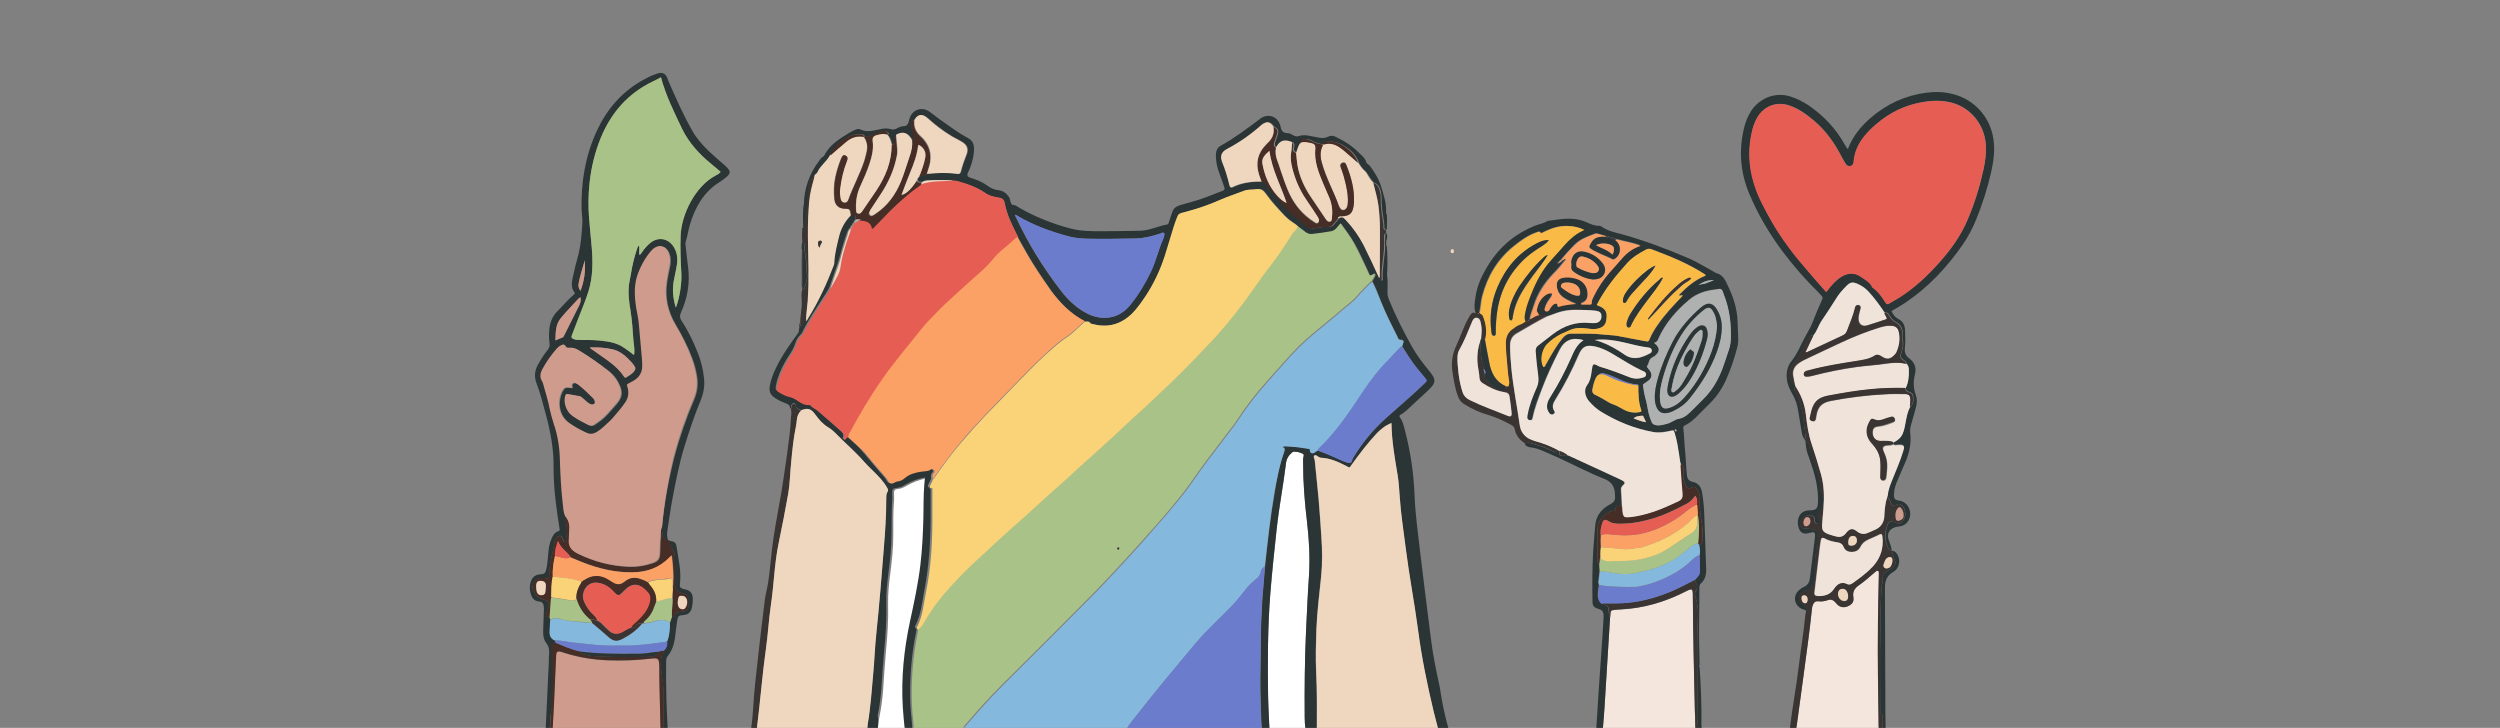 <?xml version="1.0" encoding="utf-8"?>
<!-- Generator: Adobe Illustrator 24.2.3, SVG Export Plug-In . SVG Version: 6.00 Build 0)  -->
<svg version="1.1" id="Layer_1" xmlns="http://www.w3.org/2000/svg" xmlns:xlink="http://www.w3.org/1999/xlink" x="0px" y="0px"
	 viewBox="0 0 1106 322" style="enable-background:new 0 0 1106 322;" xml:space="preserve">
<rect x="0" y="0" width="1106" height="322" fill="#808080" stroke="none"/>
<style type="text/css">
	.st0{fill:#F4E6DC;}
	.st1{fill:#FFFFFF;}
	.st2{fill:#F0E3DA;}
	.st3{fill:#AFB0B0;}
	.st4{fill:#2B3536;}
	.st5{fill:#3A3432;}
	.st6{fill:#462D25;}
	.st7{fill:#EFD6BF;}
	.st8{fill:#6C7CCD;}
	.st9{fill:#A8C287;}
	.st10{fill:#84B9DD;}
	.st11{fill:#CF9B8C;}
	.st12{fill:#FAD379;}
	.st13{fill:#E65D54;}
	.st14{fill:#FCA165;}
	.st15{fill:#FABA46;}
</style>
<g>
	<path class="st0" d="M752.8,322.6c0.1,0.1,0.2,0.2,0.3,0.4c-15.6,0-31.3,0-46.9,0c0-0.1,0-0.2,0-0.4c0.5,0,1,0.1,1.5,0.1
		c1.4,0,1.4,0,1.5-1.4c0.2-3.1,0.5-6.2,0.7-9.3c0.8-13,1.6-25.9,2.4-38.9c0-0.1,0.1-0.2,0.1-0.4c0.1-2.7,0.1-2.7,2.8-2.9
		c0.4,0,0.9-0.1,1.3-0.1c10.5-0.5,20.2-3.4,29.5-8.1c2.6-1.3,2.9-1.1,2.9,1.7c0.2,17,0.5,34,0.9,51c0.1,2.5,0.1,4.9,0.2,7.4
		c0,0.9,0.4,1.1,1.2,0.9C751.8,322.7,752.3,322.7,752.8,322.6z"/>
	<path class="st0" d="M834.4,322.5c0,0.2,0.1,0.4,0.1,0.5c-14.2,0-28.5,0-42.7,0c0-0.2,0-0.3,0-0.5c0.3,0,0.6,0.1,0.9,0.1
		c1.9,0.1,2,0.1,2.2-1.8c1-7.4,2-14.7,3-22.1c1.3-9.8,2.7-19.5,3.7-29.3c0.1-0.7,0.3-1.4,0.5-2c0.4-1,1.1-1.5,2.2-1.4
		c1.5,0.2,2.9,0,4.3-0.5c1.3-0.5,2.4-0.1,3.3,0.9c0.4,0.4,0.7,0.9,1.2,1.3c1.3,1.1,3.1,1.3,4.8,0.3c1.8-0.9,2.4-2,2-4
		c-0.3-2.1,0.4-3.6,2.1-4.8c2.6-1.8,5-3.9,7.4-6c0.2-0.2,0.5-0.4,0.8-0.6c0.5-0.2,0.9-0.2,1,0.5c0,0.3,0,0.6,0,1
		c-0.3,14.9-0.5,29.9-0.4,44.8c0.1,7.4,0.2,14.7,0.3,22.1c0,1.7,0,1.7,1.8,1.6C833.4,322.8,833.9,322.7,834.4,322.5z"/>
	<path class="st1" d="M577.6,323c-5.3,0-10.7,0-16,0c0-0.2,0-0.3,0-0.5c-0.2-4.9-0.6-9.8-0.6-14.7c-0.2-15.1-0.2-30.3,1-45.4
		c0.8-9.5,1.8-19,2.8-28.4c1.1-9.7,3-19.2,4.1-28.9c0.2-2.1,1.2-3.7,2.8-5c0.3-0.2,0.5-0.4,0.8-0.3c0.9,0.1,1.9,0.1,2.8,0.5
		c1.2,0.5,1.8,0.4,1.3,2.1c-0.2,0.7-0.1,1.5-0.1,2.3c0,8.7,0.6,17.3,1.7,25.9c1,8,1.4,16,0.9,24c-0.5,8.1-0.9,16.2-1.3,24.4
		c-0.6,12.8-0.7,25.7-0.6,38.5c0,1.7,0.1,3.4,0.4,5.1C577.6,322.7,577.6,322.9,577.6,323z"/>
	<path class="st1" d="M400.9,323c-4.2,0-8.4,0-12.6,0c0-0.1,0-0.3,0-0.4c0.2-1.9,0.4-3.8,0.8-5.7c0.8-3.9,1.3-7.8,1.6-11.7
		c0.4-5.5,0.7-11,1.2-16.5c0.7-7.2,1.2-14.3,1-21.5c-0.1-4.6,0.4-9.1,1-13.7c0.7-5.5,1.3-11.1,1.3-16.7c0-5-0.1-9.9,0.3-14.9
		c0.1-1.1,0.1-2.2,0-3.2c-0.1-1.6,0.2-2.2,1.8-2.4c1.6-0.1,2.9-0.9,4.2-1.6c2.6-1.5,5.4-2.5,8.5-3.1c-0.1,1.1-0.2,2.2-0.3,3.3
		c-0.4,4.9-0.3,9.9-0.4,14.9c-0.2,6.8-0.5,13.6-1.3,20.3c-1,8.5-2.8,16.8-4.6,25.1c-2.7,12.6-4,25.3-3.2,38.2c0.2,3,0.5,6.1,0.8,9.1
		C400.9,322.7,400.9,322.8,400.9,323z"/>
	<path class="st2" d="M400.9,323c0-0.2,0-0.3,0.1-0.5c1.1,0.3,2.3,0.2,3.4,0.1c7.3,0,14.7,0,22,0c0.6,0,1.3,0.1,1.9,0.1
		c22.8,0,45.5,0,68.3,0c0.6,0,1.1,0,1.7,0c0.8,0,1.5,0.1,2.3,0.1c18.6,0,37.2,0,55.7,0c0.6,0,1.3,0,1.9,0c1.1,0.1,2.2,0.2,3.3-0.1
		c0,0.2,0,0.3,0,0.5C508,323,454.4,323,400.9,323z"/>
	<path class="st2" d="M241.3,323c0-0.1,0-0.3,0-0.4c0.6,0.1,1.3,0.2,1.9,0c0.4,0.1,0.8,0.1,1.1,0c15.4,0,30.7,0,46.1,0
		c0.6,0,1.1-0.1,1.7-0.1c0.5,0.2,0.9,0.2,1.4,0.1c0.6,0.1,1.2,0.1,1.9,0c0,0.2,0,0.3,0,0.5C277.5,323,259.4,323,241.3,323z"/>
	<path class="st0" d="M636.4,323c-17.9,0-35.9,0-53.8,0c0-0.1,0-0.3,0-0.4l0,0c17,0,33.9,0,50.9,0c0.9,0,1.8,0,2.7-0.1
		c0.1,0,0.2,0,0.2,0.1C636.4,322.8,636.4,322.9,636.4,323z"/>
	<path class="st0" d="M332.2,323c0-0.1,0-0.3,0-0.4c0.9,0.2,1.7,0.2,2.6,0c0.9,0,1.8,0,2.7,0c15.4,0,30.8,0,46.2,0l0.1,0
		c0,0.1,0,0.3,0,0.4C366.5,323,349.3,323,332.2,323z"/>
	<path class="st3" d="M582.5,322.6c0,0.1,0,0.3,0,0.4c-1.7,0-3.3,0-5,0c0-0.1,0-0.3,0-0.4C579.3,322.6,580.9,322.6,582.5,322.6z"/>
	<path class="st3" d="M636.4,323c0-0.1,0-0.2,0-0.4c1.5,0,3-0.1,4.5-0.1c0,0.2,0,0.3,0.1,0.5C639.4,323,637.9,323,636.4,323z"/>
	<path class="st3" d="M383.7,323c0-0.1,0-0.3,0-0.4c1.5,0,3,0,4.6,0c0,0.1,0,0.3,0,0.4C386.8,323,385.2,323,383.7,323z"/>
	<path class="st4" d="M640.9,322.6c-1.5,0-3,0.1-4.5,0.1c-0.1-0.1-0.1-0.1-0.2-0.1c-0.7-2.6-1.4-5.1-2-7.7
		c-2.9-12.1-5.4-24.3-7-36.7c-1.6-12-3.9-23.8-5.4-35.8c-0.9-7.4-2.1-14.7-2.6-22.1c-0.2-3.2-0.3-6.5-0.9-9.7
		c-1.3-7.8-2.7-15.5-2.8-23.5c-1.2,0.6-2.4,1.1-3.4,1.9c-1,0.8-2.1,1.7-3,2.6c-4.1,4.4-7.7,9.1-11.2,14c-1.1,1.5-0.8,1.4-2.3,0.6
		c-3.6-1.8-7.2-3.5-11.3-3.7c-0.2,0-0.5-0.1-0.7-0.2c-0.7-0.3-1.5-1.3-2.2-0.8c-0.6,0.5,0.1,1.5,0.2,2.3c0.6,5.7,1.2,11.4,1.7,17.1
		c0.5,5.5,0.8,11,1.2,16.5c0.4,5.9,0.5,11.8-0.1,17.7c-0.8,7.8-1.8,15.7-2.1,23.5c-0.2,6.2-0.4,12.3-0.1,18.5
		c0.5,8.5,0.4,17,0.3,25.5l0,0c-1.6,0-3.3,0-4.9,0c-0.3-1.7-0.4-3.4-0.4-5.1c-0.1-12.8,0-25.7,0.6-38.5c0.4-8.1,0.7-16.3,1.3-24.4
		c0.5-8,0-16-0.9-24c-1-8.6-1.7-17.2-1.7-25.9c0-0.8-0.1-1.6,0.1-2.3c0.5-1.8-0.2-1.6-1.3-2.1c-0.9-0.4-1.9-0.4-2.8-0.5
		c-0.3,0-0.6,0.1-0.8,0.3c-1.6,1.3-2.6,2.9-2.8,5c-1.2,9.6-3.1,19.2-4.1,28.9c-1,9.5-2.1,18.9-2.8,28.4c-1.2,15.1-1.2,30.2-1,45.4
		c0.1,4.9,0.4,9.8,0.6,14.7c-1.1,0.2-2.2,0.2-3.3,0.1c-0.1-1.4-0.3-2.8-0.3-4.2c-0.1-6.1-0.5-12.2-0.4-18.3
		c0.1-7.2,0.2-14.3,0.3-21.5c0-4,0.4-8,0.5-12c0.1-2.2,0.4-4.3,0.5-6.4c0.3-3.2,0.5-6.4,0.8-9.7c1.2-11,2.4-22.1,4.3-33
		c1-5.9,2.1-11.9,4.2-17.6c0.4-1,0.5-1.8-0.7-2.2c0.3-0.4,0.7-0.4,1.1-0.4c1.6,0.1,3.3,0.1,4.9,0.3c1.8,0.2,3.6,0.5,5.5,0.8
		c0.5,0.1,0.8,0.2,0.7,0.9c-0.1,0.9,1.3,1.4,2,0.8c0.4-0.3,0.7-0.7,1.3-0.8c3.4,1.1,6.7,2.6,10,4.2c1,0.5,2.1,0.8,3.2,1.2
		c0.9,0.3,1.6,0.2,1.9-0.9c0.2-0.8,0.7-1.5,1.1-2.2c3.8-6.1,8.4-11.6,13.8-16.5c3.8-3.4,7.6-6.7,11.4-10.1c1.9-1.7,3.8-3.4,5.6-5.2
		c1.5-1.4,1.4-1.4,0.2-2.9c-1-1.2-2-2.3-2.9-3.5c-2.6-3.2-4.8-6.7-7-10.2c0.1-0.4,0.3-0.7,0.4-1.1c0.5-1.4,0.3-1.8-1.2-1.9
		c-0.8,0-0.9-0.6-1.1-1.1c-2.7-5.3-5.4-10.5-7.5-16c-1.1-2.9-2.2-5.8-3.7-8.6c0.4-1.1,1.4-1.9,1.4-3.3c-0.3,0.1-0.5,0.1-0.6,0.2
		c-1.6,1-1.6,1-2.4-0.7c-0.2-0.5-0.4-0.9-0.6-1.4c-1.9-3.9-3.6-7.9-5.7-11.6c-1.7-3-3.8-5.8-5.9-8.7c-0.6,0.7-1.1,1.3-1.6,1.9
		c-0.7,0.8-1.5,1.4-2.5,1.6c-2.8,0.5-5.6,0.9-8.5,1.2c-1.1,0.1-2.1-0.2-3-0.9c-1.1-0.9-2.2-1.7-3.3-2.5c-0.7-0.8-1.6-1.4-2.5-2
		c-1.3-0.9-2.5-1.8-3.5-2.9c-2.9-3.1-5.9-6.2-8.3-9.7c-1.1-1.6-2.2-2.3-4.2-2c-1.8,0.3-3.7,0-5.4,0.7c-3.7,1.4-7.4,2.6-11,4.2
		c-4.6,2-9.2,3.6-14,4.9c-0.9,0.2-1.7,0.5-2.6,0.7c-0.9,0.2-1.6,0.8-1.9,1.7c-0.5,1.4-1,2.7-1.5,4.1c-1.3,4.4-2.6,8.8-4,13.1
		c-2,6.2-4.7,12.2-8.4,17.7c-1.9,2.8-3.7,5.6-6.2,8c-4.9,4.7-10.6,6.3-17.2,4.6c-0.4-0.1-1-0.2-1.2-0.4c-0.6-1-1.5-0.7-2.4-0.7
		c-6.3-3.2-11-8.1-15.1-13.7c-2-2.8-3.9-5.6-5.8-8.5c-3.2-4.8-6-9.9-8.8-14.9c0-0.5-0.3-0.9-0.6-1.4c-2.2-4.3-4.4-8.8-5.3-13.6
		c-0.3-1.8-1.1-2.5-2.7-2.7c-0.5-0.1-1-0.2-1.5-0.3c-1.6-0.3-3.1-0.8-4.4-1.7c-3.6-2.6-7.7-4-12-5.2c-0.8-0.2-1.6-0.4-2.4-0.3
		c-0.2-0.1-0.5-0.2-0.7-0.2c-3.3-0.2-6.5-0.2-9.8,0c-1,0.1-2,0.1-2.9,0.7c-0.7-0.3-1.9,0.4-2.2-1c-0.1-0.7,0.5-1,0.9-1.4
		c0.2-0.1,0.3-0.3,0.3-0.5l0,0c1.1,0.1,2.2-0.3,3.2-0.7c4.4-0.5,8.9-0.6,13.3,0c1,0.2,1.3-0.2,1.6-1.1c0.6-2.5,1.4-4.9,2.4-7.2
		c1.1-2.7,0.4-4.6-2.2-6c-1.4-0.8-2.8-1.5-4.2-2.3c-3.8-2.3-7.3-5-10.7-8c-2.1-1.9-4.1-2-5.7,0.6c-1.1,0.2-1.4,0.9-1.5,1.9
		c-0.1,1.5,0.6,2.7,0.9,4c0.3,1.1,0.8,2.3-0.5,3.3c-1.9-3.5-4.2-4.2-7.2-2.3c-0.8,0.8-0.4,1.8-0.4,2.7c0,1-0.4,1.6-1.4,1.5
		c-0.5-1.5-0.7-3.1-2-4.2c0.6-0.5,0.4-1-0.1-1.4c-1-0.7-2-0.6-3-0.1c-2.3,1.1-4.6,2.1-7.1,2.3l0,0c0-0.9-0.6-1.1-1.4-1.2
		c-5.6-0.6-11.2,4.2-13.4,8.6c-0.1,0.1,0.1,0.3,0.2,0.5c-0.2,0.2-0.4,0.4-0.5,0.6c-1.4,2.6-4,4.2-5.2,6.9c-0.2,0.5-0.9,0.9-1.3,1.4
		c-2.3,1.2-3.1,3.2-3.1,5.6c0,2.1-0.4,4.1-0.5,6.2c-0.2,3.4-0.9,6.7-1.1,10.1c0,0.7-0.4,1.2-1,1.4c0-3.1-0.2-6.2,0.1-9.3
		c0.1-0.2,0.1-0.4,0.2-0.6c0.1-7.3,2.4-13.9,6.8-19.7c0.5-0.7,1-1.4,1.7-1.8c0.2-0.1,0.4-0.2,0.4-0.3c2.5-5,7-7.7,11.5-10.4
		c0.8-0.5,1.6-0.8,2.4-1.2c0.8-0.4,1.7-0.5,2.6,0c1.7,0.8,3.5,0.7,5.2,0.4c1.3-0.2,2.6-0.5,3.9-0.8c1.3-0.2,2.5-0.3,3.8,0.1
		c1,0.4,2,0.2,2.9-0.3c1-0.6,2.1-1,3.2-1c1,0,1.6-0.7,1.9-1.6c0.1-0.4,0.2-0.7,0.3-1.1c0.9-4.5,5.7-6.4,9.4-3.4
		c2.4,1.9,4.9,3.7,7.4,5.4c2.9,2.1,5.9,4.2,9.1,5.9c2,1,2.8,2.6,2.8,4.8c0,3.1-0.8,6-1.9,8.9c-0.4,1.1-1.4,2.2-0.9,3.2
		c0.4,0.7,1.9,0.9,2.9,1.3c2,0.7,3.9,1.6,5.6,2.8c1.6,1.2,3.4,2,5.4,2.2c2,0.3,3.3,1.4,4.4,3c0.5,0.8,0.4,1.7,0.8,2.5
		c0.2,0.5,0.4,1,1.1,1c1,0,1.7,0.7,2.6,1.2c7.1,4.1,14.8,7.1,22.7,9.2c4.2,1.1,8.6,1.2,12.9,1.2c5.8,0,11.6-0.1,17.4-0.2
		c2.4,0,4.7-0.6,6.9-1.3c1.7-0.5,3.4-1.1,5.2-1.4c0.7-0.1,1-0.4,1.1-1.1c0.4-1.4,1-2.8,1.4-4.2c0.5-1.7,1.6-2.7,3.2-3.2
		c1.6-0.5,3.3-1,4.9-1.4c4.9-1.3,9.6-3.3,14.3-5.1c0.9-0.3,1-0.8,0.7-1.6c-0.6-1.9-1.3-3.7-2-5.6c-1.1-2.9-1.8-5.8-1.7-8.9
		c0.1-1.6,0.6-3,2.1-3.8c6-3.3,11.4-7.4,16.9-11.5c0.3-0.2,0.6-0.5,0.9-0.7c3.2-2.1,7.1-0.9,8.4,2.7c0.1,0.3,0.2,0.6,0.3,0.9
		c0.3,1.8,1,3.1,3.2,3c0.9,0,1.7,0.6,2.5,1c0.8,0.4,1.5,0.6,2.4,0.3c1.7-0.6,3.5-0.4,5.3,0c1.2,0.2,2.5,0.5,3.7,0.7
		c1.4,0.3,2.8,0.2,4.1-0.5c1.1-0.5,2.1-0.4,3.1,0.1c3.9,1.8,7.4,4.1,10.5,7.2c1.2,1.2,2.6,2.2,3.1,4c0.2,0.8,1.3,1.2,1.8,1.9
		c2,2.8,3.8,5.6,4.8,9c1,3.4,2.2,6.7,2.2,10.3c0,0.2,0,0.4,0,0.6c0,0.5-0.1,0.9,0.3,1.3c0.2,2.3,0.1,4.6,0,6.9
		c-0.9-0.1-1.1-0.6-1.1-1.4c0-0.6,0-1.3-0.1-1.9c-0.6-3.7-1.2-7.4-1.1-11.2c0-1.1-0.3-2.1-0.5-3.1c-0.4-1.4-1.2-2.8-2.8-3.3
		c-1-1-1.8-2.1-2.5-3.3c-0.3-0.5-0.7-1.1-1.1-1.5c-1.3-1.1-2.2-2.4-3-3.8c-1.1-3.3-3.3-5.6-6.2-7.4c-2.2-1.5-4.6-2.2-7.3-2.2
		c-0.9,0-1.8,0.2-1.7,1.5c-0.1,0.1-0.2,0.3-0.4,0.4c-0.2-0.4-0.4-0.7-0.8-0.7c-2-0.4-3.8-1.1-5.5-2c-0.9-0.5-1.9-0.3-2.8-0.2
		c-0.4,0-0.7,0.3-0.7,0.8c-0.1,0.5,0.3,0.6,0.7,0.7c-0.7,0.3-1.2,0.7-1.6,1.4c-0.5,1-0.7,2.1-1.1,3.1c-1.3-0.6-1.7-1.2-1.4-2.4
		c0.3-0.9,0.2-1.6-0.4-2.2c-3.4-1.5-5.4-0.8-7.1,2.4c-1-0.6-1.2-1.5-0.8-2.6c0.4-1.1,0.7-2.1,1.1-3.2c0.5-1.5,0.2-2.8-1.5-3.5
		c-0.2-0.3-0.5-0.6-0.7-0.9c-1.2-1.2-2.1-1.3-3.6-0.5c-0.4,0.2-0.8,0.5-1.1,0.8c-4.6,4.1-9.6,7.7-15.1,10.5
		c-2.5,1.3-3.2,3.3-2.1,5.9c1.3,3.2,2.2,6.5,3.1,9.8c0.1,0.5,0.1,1,0.8,1.4c4.2-2.2,8.8-2.8,13.5-2.7c1.2,0,1.9,0.6,2.3,1.6
		c0.2,0.6,0.6,1,0.9,1.4c1.7,2.1,3.6,4,5.2,6c2.9,3.6,6.5,6.4,10,9.3c0.7,0.6,1.4,1.3,2.2,1.8c0.8,0.5,1.5,0.6,2.3,0.5
		c2.1-0.3,4.2-0.7,6.4-0.7c0.8,0,1.7-0.1,2.1-0.8c0.7-1,1.7-1.7,2.3-2.8c1.9-0.8,2.2-0.8,3.6,0.8c3.1,3.3,5.7,6.9,7.8,11
		c2.4,4.8,4.7,9.7,6.9,14.6c0,0.5,0.1,1,0.6,1c0.7,0,0.5-0.6,0.5-1c-0.2-2.5,0.3-5.1,0.5-7.6c0.2-2.4,0.7-4.7,0.6-7.1
		c0-1.3,0-2.7,0-4c0-0.6,0.1-1,0.8-1.1c0.1,0.8,0.1,1.5,0,2.3c-0.6,1.3-0.6,2.6,0,3.8c0.2,4.1,0.3,8.2,0,12.4c0,0.2,0.1,0.4,0.1,0.5
		c0.3,2.3,0.1,4.7,0.1,7c0,1.1,0.2,2.1,0.6,3.1c2.9,7.2,6.4,14.1,10.2,20.9c2.1,3.8,4.7,7.2,7.5,10.6c0.6,0.7,1.2,1.5,1.7,2.3
		c1.1,1.7,1,3.1-0.3,4.7c-0.6,0.7-1.2,1.3-1.8,1.9c-3.1,2.9-6.3,5.8-9.4,8.7c-0.8,0.7-1.6,1.4-2.6,1.9c-0.6,0.3-0.8,0.7-0.3,1.4
		c1.2,1.6,1.6,3.6,2.1,5.5c2.5,9.5,3.9,19.1,4.3,29c0.3,8.2,1.5,16.3,2.4,24.5c1.5,12.9,3.2,25.7,4.8,38.6c0.9,7.4,2.4,14.7,4,21.9
		C637.9,310.4,639.1,316.5,640.9,322.6z M449,95.1c0.1,0.3,0.2,0.6,0.3,0.8c5.5,11.8,12.3,22.8,20.3,33.1c2.8,3.6,6.1,6.8,10.2,9.1
		c2.8,1.6,5.9,2.6,9.1,2.5c4.3-0.1,7.9-2,10.6-5.2c3.9-4.6,6.9-9.7,9.5-15.1c2.3-4.8,3.5-10,5.6-14.9c0.1-0.2,0.1-0.5,0.2-0.7
		c0.1-0.5,0.5-1,0.1-1.5c-0.5-0.6-1.1-0.1-1.6,0.1c-3.6,1.2-7.2,2.1-11,2.2c-7.2,0.1-14.4,0.3-21.6,0.1c-2.7-0.1-5.3-0.3-7.9-1
		c-8-2.1-15.6-4.9-22.8-9.1C449.9,95.3,449.6,94.9,449,95.1z"/>
	<path class="st4" d="M243.3,322.6c-0.6,0.1-1.3,0.1-1.9,0c0.5-9.9,0.9-19.8,1.4-29.7c0-1.1,0-2.2,0.1-3.2c0.2-1.9,0-3.7-1.3-5.3
		c-1.2-1.6-1.4-3.7-1.3-5.6c0.1-2.8,0.2-5.6,0.3-8.4c0-0.6,0.1-1.1,0-1.7c-0.1-1.6-0.6-2.5-2.2-2.6c-2.1-0.2-3.1-1.6-3.6-3.4
		c-0.6-1.9-0.6-3.8,0.1-5.6c0.7-1.8,2-2.9,4-3c2-0.1,2.4-0.5,2.8-2.4c0.5-2.1,0.6-4.3,0.8-6.4c0.2-2.4,0.5-4.8,1.5-7
		c0.6-1.4,1.4-2.8,3-3.3c0.8-0.2,0.6-0.8,0.5-1.4c-0.7-4-1.2-8-1.7-12.1c-0.6-4.9-0.9-9.9-0.9-14.8c0.1-7.8-1.3-15.4-3.3-22.9
		c-1.3-4.8-2.5-9.7-4.3-14.4c-1-2.7-0.8-5.3,0.6-7.9c1.3-2.4,2.7-4.6,4.4-6.7c0.7-0.9,1-1.8,0.8-3c-0.3-2.3-0.3-4.6,0-6.8
		c0.4-2.8,1.5-5.4,3.6-7.4c2.4-2.4,4.5-5,7.1-7.2c0.3-0.3,0.7-0.5,0.3-1.1c-1.5-1.9-1.2-4.1-0.8-6.2c0.8-3.7,1.7-7.3,2.7-10.9
		c1-4.2,1.3-8.4,1.6-12.7c0.2-2.3-0.2-4.6-0.3-6.8c-0.3-12,1.6-23.5,6.6-34.5c4.7-10.3,11.8-18.3,21.9-23.5c1.6-0.9,3.3-1.6,5.1-2.2
		c2.1-0.7,3.7,0.1,4.4,2.2c0.1,0.3,0.2,0.6,0.3,0.9c3.3,7.6,6.6,15.1,10.7,22.3c1.9,3.4,4.5,6.3,7.3,9c2.3,2.2,4.7,4.2,7.1,6.3
		c2.9,2.6,2.8,3.6-0.3,5.9c-0.8,0.6-1.5,1.1-2.3,1.6c-6.9,4.4-10.6,11.1-12.9,18.7c-0.7,2.4-1,5-1.8,7.4c-0.3,0.8-0.1,1.6,0,2.5
		c0.3,2.9,0.6,5.8,1,8.7c0.9,7.1-0.2,13.9-3.2,20.4c-0.6,1.4-0.4,2.4,0.3,3.5c3,4.5,5.3,9.4,7.3,14.4c1.4,3.6,2.3,7.4,2.7,11.3
		c0.3,3.4-0.3,6.6-1.6,9.7c-2.7,6.5-4.9,13.2-7,19.9c-2.6,8.4-4.2,17-5.8,25.6c-0.7,3.9-1.2,7.8-1.8,11.7c-0.3,1.6-0.2,3.2,0.3,4.7
		c-0.7,0.8-1,0-1.3-0.3c-1.5-1.7-1.5-3.7-1.4-5.7c1-10.3,2.8-20.5,5.4-30.6c2.3-8.9,5.3-17.5,8.9-25.9c1.3-3.1,1.8-6.4,1.3-9.7
		c-0.4-2.9-1.1-5.7-2.2-8.5c-1.9-5.1-4.4-10-7.2-14.7c-3.5-5.8-4.9-12.1-3.9-18.8c0.3-2.5,0.9-5,1.4-7.5c0.3-1.8,0.3-3.7-0.4-5.4
		c-1.3-3.3-4.4-4-7-1.7c-0.8,0.7-1.4,1.4-2,2.3c-1.6,2.3-3,4.7-4.1,7.3c-2.3,5.4-2.1,11.1-1.2,16.7c0.4,2.2,0.9,4.5,1.1,6.7
		c0.3,3.7,0.7,7.5,1,11.2c0.2,2.7,0.7,5.3,0.5,8c-0.1,2-0.9,3.7-2.4,5c-1,0.8-2.1,1.5-3.2,2c-1.3,0.6-1.3,0.6-0.9,1.9
		c0.7,2.4,0.4,4.7-1,6.7c-1.8,2.5-3.7,4.8-5.7,7.1c-1.2,1.4-2.7,2.6-4,3.8c-0.9,0.8-1.8,1.6-2.9,2.2c-1.5,0.9-3.1,1.1-4.7,0.3
		c-2.7-1.2-5.2-2.6-7.6-4.3c-4.7-3.2-5.5-9.3-3.1-14.1c0.8-1.5,1.4-1.8,3.1-1.6c0.4,0.1,0.8,0.3,1.4,0c-0.2-0.6-0.5-1.3,0.2-1.8
		c0.8-0.6,1.4-0.1,2.1,0.3c0.1,0.1,0.2,0.1,0.3,0.2c2.4,1.8,4.6,3.9,6.6,6c0.3,0.3,0.6,0.7,0.7,1.1c0.4,1.1-0.1,1.7-1.3,1.7
		c-0.7,0-1.2-0.4-1.7-0.8c-0.7-0.6-1.5-1.2-2.2-1.9c-0.5-0.4-0.9-0.9-1.6-1c-1.7-0.3-3.4-0.6-5.1-0.9c-0.5-0.1-0.8,0.1-1,0.6
		c-1,2.9,0.3,7,2.9,8.9c2.2,1.6,4.6,2.9,7.1,4.1c1,0.5,1.9,0.5,2.9-0.2c0.5-0.3,0.9-0.7,1.4-1c3.3-2.2,5.6-5.3,8.2-8.2
		c0.4-0.5,0.8-1,1.1-1.5c1.1-1.8,1.3-3.6,0.6-5.6c-1.1-3.1-2.8-5.5-5.4-7.5c-4.2-3.2-8.5-6.2-13-9c-1.2-0.7-2.5-1.3-3.9-1.1
		c-0.7,0.1-1.5,0.1-1.9-0.6c-0.6-1.1-1.3-0.8-2-0.4c-0.7,0.4-1.4,0.9-1.9,1.5c-2.4,2.8-4.5,5.7-6.2,8.9c-1,1.8-1.4,3.7-0.1,5.6
		c0.2,0.3,0.3,0.7,0.4,1.1c1,3.7,2.2,7.3,2.9,11.1c0.4,2.3,1,4.4,1.8,6.6c1.7,5.2,2.6,10.6,2.7,16.1c0.1,6.2,0.4,12.5,1.2,18.6
		c0.2,2,0.1,4.1,1.1,6c0,0.9-0.1,1.8,0.1,2.7c0.5,2.6,0.5,5.1-0.1,7.7c-0.1,0.3,0.1,0.9-0.4,0.9c-0.6,0.1-0.6-0.5-0.8-0.9
		c-0.1-0.2-0.1-0.4-0.2-0.5c-0.6-1.6-1.4-1.8-2.6-0.6c-0.6,0.5-0.9,1.2-1,2c-0.2,1.4-0.5,2.7-0.8,4.1c-0.7,3.3-1.6,6.5-1.5,9.9
		c0,0.8-0.2,1.5-0.7,2.2c-1-0.3-2-0.3-3-0.3c-1.9,0.2-3.5,1.6-3.7,3.4c-0.2,1.5,0.5,2.8,1.4,4c0.9,1.3,2.2,1.8,3.7,2.2
		c2.2,0.6,2.2,1.5,1.9,3.4c-0.1,0.8-0.5,1.6-0.8,2.3c-0.5,1.6-0.3,1.9,1.5,2.1c0.1,0.4,0.2,0.8,0.3,1.2c-0.1,1.6-0.2,3.3-0.3,4.9
		c-0.1,1.9,0.4,3.5,2.4,4.2c0.1,0.3,0.1,0.7,0.2,1c-1.6,0.4-1.7,0.4-1.6,1.9c0.1,3.9-0.1,7.8,0.3,11.7c0.5,4.7-0.4,9.3-0.3,14
		c0,0.1,0,0.3,0,0.4C243.5,315.8,243.2,319.2,243.3,322.6z M292.4,34.2c-1.3,0.7-2.5,1.3-3.7,1.9c-11,5.3-18.5,13.9-23,25.1
		c-2.6,6.4-4.1,13.1-4.9,19.9c-0.5,5.1-0.6,10.1-0.2,15.2c0.3,4.4,0.8,8.9,1.2,13.3c0.6,6.4,0.5,12.8-1.4,19.1
		c-1.3,4.2-3,8.2-4.6,12.3c-1,2.4-1.9,4.9-2.8,7.3c-0.4,0.9-0.1,1.4,0.8,1.7c0.7,0.3,1.5,0.4,2.2,0.4c3.2-0.1,6.5-0.1,9.7,0.3
		c3.8,0.4,7.4,1,10.6,3.3c1.4,1,2.8,1.8,4,3c0.4-0.3,0.3-0.6,0.3-0.8c0.2-2-0.3-3.9-0.4-5.9c-0.3-4.4-0.6-8.7-1.3-13.1
		c-0.6-3.8-1.1-7.7-0.6-11.6c0.2-1.4,0.6-2.9,0.8-4.3c0.6-3.8,1.4-7.5,2.7-11.1c0.2-0.5,0.2-1.1,0.9-1.5c0.4,1.4-0.1,2.7,0.2,4.1
		c0.7-0.4,0.9-1,1.3-1.5c1-1.5,2.2-2.8,3.6-3.9c3.4-2.7,7.7-2,10.1,1.6c1.6,2.4,2,5.1,1.6,7.9c-0.3,2.1-0.7,4.1-1.2,6.2
		c-0.9,4.4-0.6,8.7,0.7,13c1.8-4.7,2.7-11.2,2.4-15.6c-0.3-5.4-0.5-10.7-0.3-16.2c0.4-9.5,6.5-21.9,15.4-26.6
		c0.8-0.4,1.7-0.9,2.3-1.7c-1.5-1.2-2.9-2.4-4.3-3.6c-5.2-4.3-9.7-9.2-12.7-15.3C298.3,49.7,294.6,42.4,292.4,34.2z M261,153.7
		c0.2,0.3,0.3,0.5,0.4,0.5c0.5,0.4,1.1,0.7,1.6,1.1c4.7,3.4,9.9,6.3,13.2,11.4c0.2,0.4,0.6,0.5,1,0.2c1.1-0.7,2.3-1.3,3.2-2.4
		c0.9-1.1,1-1.7,0.1-2.9c-0.4-0.5-0.7-1.1-1.2-1.5c-2.3-2.4-4.7-4.7-8-5.5C267.9,153.8,264.6,153.6,261,153.7z M256.8,131.5
		c-0.4,0.3-0.6,0.4-0.8,0.6c-2.6,2.8-5.4,5.6-7.8,8.6c-2.4,2.8-2.4,6.3-2.4,9.9c1.1-0.5,2-0.9,2.9-1.2c0.5-0.2,0.7-0.5,0.9-0.9
		c2.3-4.5,4.6-9.1,6.8-13.6C256.7,133.9,257.1,132.9,256.8,131.5z M258.7,115.2c-0.9,3.4-2.1,6.6-2.7,10.1c-0.2,1.2-0.1,2.2,0.8,3.4
		C258.5,124.2,259.1,119.8,258.7,115.2z"/>
	<path class="st4" d="M752.8,322.6c-0.5,0.1-1,0.1-1.6,0c0.2-1.7-0.4-3.2-0.4-4.9c0.3-15.1-0.4-30.2,0.4-45.2c0.2-3-0.4-5.9-1.2-8.8
		c-0.2-0.8-0.3-1.4,0.2-2.1c0.8-1.1,0.8-2.4,0.2-3.6c-0.2-0.5-0.4-0.9-0.7-1.4c1.3-1.2,2.4-2.4,2.4-4.3c-0.1-2.3-0.1-4.5-0.2-6.8
		c0.4-1.5,0-3-0.3-4.5c0.9-0.1,1.5-0.6,1.5-1.5c0.1-2.5,0.3-5-0.1-7.4c-0.6-3.8-1.3-7.6-1-11.5c0.1-1.6-0.4-2.8-1.2-4.1
		c-0.7-1.2-1.3-1.3-2.5-0.8c-0.5,0.2-0.8,1-1.5,0.4c-0.4-0.4-0.8-0.8-1-1.3c-0.5-1.5-1.2-2.9-1.1-4.6c0.1-1.2,0-2.4,0-3.6
		c0-0.8-0.4-1.1-1.2-1.1c-0.4-1.4-0.6-2.9-0.8-4.3c-0.5-3.3-1-6.5-2-9.7c-0.4-1.2-0.4-1.2-1.7-1c-2.5,0.5-5,1-7.5,0.6
		c-8.5-1.5-16.3-4.6-23.6-9.2c-1.9-1.2-3.5-2.7-5-4.4c-1.5-1.8-2.7-4.8-0.9-7.3c1.1-1.6,1.6-3.6,1.9-5.5c0.1-0.9,0.2-1.8,0.4-2.6
		c0.2-1.1,0.6-1.2,1.6-0.8c0.6,0.3,1.2,0.7,1.9,0.9c4.4,1.3,8.7,2.9,12.9,4.6c2,0.8,4.1,0.8,6.2,0.1c0.6-0.2,1-0.5,1.1-1.2
		c0-0.7-0.3-1.1-0.8-1.4c-0.3-0.1-0.6-0.3-0.9-0.4c-2.1-1-4.2-2.1-6.2-3.3c-2.5-1.5-5-3-7.5-4.5c-2.1-1.2-4.3-2.2-6.7-2.8
		c-4.2-1-6-0.2-7.7,3.8c-2.9,6.7-6.2,13.2-10.1,19.4c-1.1,1.7-1.8,3.4-0.6,5.3c0.3,0.4,0.2,0.8-0.2,1.2c-0.4,0.4-0.9,0.5-1.4,0.2
		c-0.4-0.2-0.7-0.5-0.9-0.9c-0.9-1.4-0.9-2.9-0.5-4.4c0.3-1,0.8-1.9,1.4-2.7c3.4-5.4,6.4-11,8.9-16.8c1.3-3,2.6-6.1,5.6-8
		c-4.9-1.4-8.3,0-10.5,4.2c-3,5.8-5.7,11.6-8,17.7c-1.6,4.1-3.2,8.2-4,12.5c-0.1,0.8-0.5,1.1-1.3,1c-0.7-0.1-1.2-0.5-1.1-1.3
		c0-0.5,0.1-1,0.2-1.5c0.8-4.1,2.3-7.9,4-11.7c0.8-1.8,0.8-3.5,0.6-5.4c-0.5-3.5-0.8-6.9-1.1-10.4c-0.1-1.2,0.2-2.1,1.2-2.8
		c2.1-1.5,4.1-3.2,6.2-4.8c4.9-3.8,10.4-5.7,16.7-5.1c0.8,0.1,1.7,0.1,2.5,0c1.6-0.2,2.6-1.5,2.5-3.1c-0.1-1.4-0.8-2.1-2.5-2.3
		c-3-0.3-6-0.3-9-0.4c-2.6,0-5.2,0.3-7.7,1.2c-1.5,0.5-3,1.1-4.5,1.6c-1.3,0.2-2.6-0.5-3.9-0.4c-0.3-0.9-1.2-1.5-0.9-2.6
		c0.5-2.5,1.6-4.7,3.6-6.3c0.9-0.7,1.9-1.2,3.2-0.9c0,1.2-0.7,1.9-1.3,2.7c-0.9,1.2-1.6,2.6-2,4.1c-0.2,0.8,0.3,1.3,1.2,1.1
		c0.5-0.1,0.7-0.4,1-0.9c0.3-0.6,0.7-1.2,1.2-1.7c0.5-0.5,1.1-1,1.8-0.8c0.7,0.2,0.1,1.1,0.8,1.4c2.6-0.8,5.3-1.1,8-1.3
		c-0.6-0.3-1.2-0.4-1.7-0.6c-3.1-1.5-6.3-2.8-6.9-6.8c-0.4-2.3,0.5-3.9,2.8-4.2c1.8-0.3,3.7-0.1,5.5,0.4c3.4,1,5.4,3.8,5.3,7.2
		c0,1.6-0.6,2.8-2.2,3.5c-0.3,0.1-0.8,0.1-0.7,0.8c1.3,0,2.6,0,3.8,0c0.6,0,1-0.1,0.9-0.8c0-1.1,0.5-2,0.9-2.9
		c1.9-3.8,4.2-7.4,7.1-10.6c1.5-1.7,3-3.3,4.4-5c2.4-2.9,5.1-5.4,9.2-6.7c-3.6-1.4-7.1-1.9-10.5-2.8c-1.6-0.5-3.3-1.1-4.9-1.4
		c-1-0.3-2.1-0.6-3.1-0.9c-0.6-0.2-1.1-0.3-1.7-0.1c-3.1,1.2-6.3,2.3-8.8,4.7c-2.1,2.1-4.1,4.3-6,6.6c-0.7,0.6-1.3,1.3-2,1.9
		c0.9-0.3,1.7-0.8,2.3-1.5c0.5-0.1,0.9-0.7,1.4-0.7c0.2,0.5-0.2,0.8-0.4,1c-1.5,1.9-3,3.7-4.7,5.4c-4,4.1-7.2,8.8-8.9,14.4
		c-0.6,2-1.5,3.9-1.8,6c-0.4,0.8-1,1.5-2,0.9c-0.6-1.3-0.4-2.6-0.1-3.9c0.6-2.7,1.5-5.2,2.5-7.8c2.2-5.6,4.9-10.9,9-15.4
		c2-2.2,3.9-4.4,5.8-6.5c2.4-2.7,5-5.1,8.3-6.5c0.2-0.1,0.3-0.2,0.5-0.3c-4.7-2.3-10.7-2.2-15.4-0.1c-1,0.4-1.9,0.8-2.9,1.3
		c-0.3,0.2-0.8,0.4-1,0.1c-0.5-0.8-1.1-0.3-1.6-0.2c-3.8,1.3-7,3.6-10.1,6.1c-7.3,5.8-11.8,13.5-14.1,22.5c-0.6,2.3-0.6,4.8-1.2,7.1
		c-0.7,0.6-1.2,0.4-1.6-0.3c-0.7-2.1-0.3-4.3,0-6.4c0.7-5.5,3.1-10.3,6-14.9c5-7.9,11.8-13.5,20.5-17c1.8-0.7,3.7-0.9,5.3-2
		c0.1-0.1,0.2-0.1,0.4-0.1c5.7-0.8,11.3-1.9,16.9,0.6c1.8,0.8,3.7,1.7,5.8,1.6c0.2,0,0.5,0.1,0.7,0.2c2.7,2,6,2.7,9.1,3.5
		c10.1,2.8,19.9,6.5,29.5,10.6c4,1.7,7.7,4.1,11.6,6.2c0.2,0.1,0.4,0.3,0.7,0.4c3,0.7,4.1,3.2,5.2,5.6c2.4,4.9,4.1,10.1,4.3,15.7
		c0.1,2.7,0.2,5.3,0.3,8c0,1.3-0.1,2.5-0.5,3.8c-1.2,4.7-2.8,9.3-4.7,13.7c-1.7,3.9-4.1,7.6-7.2,10.7c-2.2,2.2-4.4,4.4-6.6,6.6
		c-1.4,1.3-2.9,2.5-4.6,3.3c-0.7,0.3-0.8,0.8-0.7,1.5c0.4,3,0.4,6,0.7,8.9c0.4,3.9,0.5,7.9,0.9,11.8c0.2,1.6,1,2.5,2.6,2.8
		c2.5,0.5,3.7,2.3,4.1,4.7c0.6,3.6,0.9,7.2,1,10.8c0.3,7.7,0.5,15.4,0.8,23c0.1,2.4-0.4,4.7-2.3,6.4c-0.8,0.7-0.7,1.6-0.7,2.5
		c0,4.3,0,8.6-0.1,13c-0.1,6.9,0,13.7,0.2,20.6c-0.2,0.3-0.2,0.6,0,0.9c0.6,8.5,0.9,17.1,0.8,25.7
		C752.9,321.4,752.8,322,752.8,322.6z M724.8,170.5c-0.1-0.7-0.7-0.5-1.1-0.5c-2.9-0.3-5.5-1.4-8.1-2.6c-1.8-0.8-3.6-1.6-5.5-2.1
		c-1-0.3-2-0.4-2.8,0.4c-0.6,0.4-1.1,0.9-1.4,1.6c-0.7,1.6-1.2,3.4-1.5,5.1c-0.2,1.1,0.4,2,1.5,2.4c1,0.4,1.8,1,2.7,1.4
		c1.5,0.8,2.9,1.9,4.5,2.5c1.7,0.6,3.2,1.4,4.8,2.3c2.3,1.4,4.8,1.8,7.5,1.3c0.6-0.1,0.8-0.3,0.6-0.9
		C724.8,177.8,724.8,174.2,724.8,170.5z M706.4,134.9c0.2,0.1,0.4,0.2,0.7,0.3c3.9,1.4,4.1,3.4,3.7,6.3c-0.2,1.6-1.1,2.8-2.6,3.5
		c-1.5,0.6-2.9,0.7-4.5,0.5c-3-0.4-6-0.8-9,0.5c-1.3,0.6-2.6,1.2-4,1.8c-2.3,1.1-4.3,2.6-6.1,4.4c-1.4,1.4-2.1,3.3-2.4,5.3
		c-0.3,1.7-0.1,3.4,0.8,4.9c0.5,0,0.6-0.4,0.7-0.6c1.3-2.4,2.6-4.8,4.1-7.1c1.1-1.8,2.3-3.5,3.6-5.1c0.9-1.1,2-1.9,3.6-2
		c2.3,0,4.7,0,7,0c2.9,0,5.7,0.2,8.6,0.5c1.7,0.2,3.4,0.2,5.1,0.5c4,0.8,8.1,1.6,12.2,2.3c1.5,0.3,1.5,0.3,2.1-1.1
		c0.9-2.2,2.1-4.2,3.5-6.1c3.1-4.6,6.9-8.6,10.8-12.6c0.1-0.1,0.2-0.3,0.2-0.4c-0.5-0.4-1,0.6-1.6-0.2c3.4-3.6,7.1-6.7,11.8-8.6
		c-0.1-0.4-0.4-0.5-0.6-0.7c-7.3-4.7-15.2-7.9-23.3-10.9c-0.9-0.3-1.6-0.2-2.4,0.1c-3.1,1.6-6,3.3-8.3,5.9
		C714.8,122,709.9,127.9,706.4,134.9z M731.8,151.7c0.5,0.5,0.7,0.6,0.9,0.8c1.4,1.6,1.4,2.9-0.1,4.4c-0.5,0.5-1,0.9-1.7,1.2
		c-1.6,0.7-1.4,2.6-2.3,3.8c-0.1,0.1,0.1,0.5,0.2,0.7c0.2,0.3,0.5,0.6,0.7,0.9c1.7,2,1.3,3.8-0.4,4.9c-0.6,0.4-1.1,0.8-1.7,1.2
		c-0.3,0.2-0.7,0.4-0.6,0.8c0.3,1.7,0.4,3.4,0.9,5c0.6,2,1,3.9,1.3,5.9c0.3,1.8,0.9,3.6,1.6,5.3c0.3,0.8,0.9,1.2,1.8,1.4
		c1.8,0.4,3.3-0.2,5-0.6c1.9-0.5,3.4-1.9,5.2-2.2c2-0.4,3.5-1.4,4.8-2.7c2.4-2.3,4.7-4.6,7-7c2.8-3,5-6.4,6.6-10.2
		c1.3-3.1,2.3-6.3,3.4-9.5c0.6-1.7,1.1-3.4,1.2-5.2c0.3-6.9-0.4-13.7-3-20.2c-0.3-0.8-0.5-1.8-1.1-2.4c-0.6-0.5-1.6,0-2.4,0
		c-4.4,0.4-8.5,1.7-11.9,4.6c-5.7,4.8-10.5,10.4-13.6,17.2C733.4,150.6,733,151.4,731.8,151.7z M705.5,150.4c3.8,1,7.3,2.7,10.6,4.8
		c1,0.6,1.9,1.2,2.9,1.9c1.9,1.3,4,1.6,6.2,1.2c1.6-0.3,3.1-1,4.6-1.8c0.7-0.3,1.2-0.8,1-1.6c-0.2-0.8-0.9-1.1-1.6-1.1
		c-3.6-0.4-7.1-1.4-10.6-2.2C714.3,150.5,709.9,149.9,705.5,150.4z M693.4,125c-0.4,0-0.9,0-1.3,0.1c-0.7,0.1-1.1,0.5-1.4,1.1
		c-0.3,0.7,0.3,1,0.7,1.4c1.4,1,2.8,2,4.4,2.7c0.8,0.3,1.5,0.6,2.4,0.5c0.6,0,0.9-0.3,0.9-0.9c0.1-1.7-0.5-3.1-2-4
		C695.9,125.2,694.7,125,693.4,125z M728.2,186.8c-0.4-0.8-0.7-1.5-1-2.2c-0.2-0.4-0.4-0.7-0.8-0.7c-1.3,0.2-2.6,0.1-3.7,1.2
		C724.6,185.8,726.2,186.5,728.2,186.8z M751.4,126.1c1.3-0.5,2.5-0.4,3.6-0.8c1-0.4,2-0.8,3.3-1.3
		C756.1,123.8,753.5,124.6,751.4,126.1z M741.7,190.4c-0.1-0.2-0.1-0.5-0.5-0.5c-0.2,0-0.3,0.2-0.3,0.4c0,0.3,0.2,0.5,0.5,0.5
		C741.6,190.9,741.7,190.7,741.7,190.4z"/>
	<path class="st4" d="M798.4,194.4c-0.8-0.9-1.1-2-1.3-3.1c-0.5-3-1-6-1.5-9c-0.4-2.9-1.2-5.6-2.7-8.1c-1.2-2-2.2-4.2-2.4-6.6
		c-0.3-2.9,0.2-5.6,2.1-7.9c1.5-1.9,2.7-4,3.7-6.2c1.3-2.6,2.6-5.1,4-7.6c0.7-1.1,1.2-2.4,1.7-3.6c1.1-2.9,2.3-5.8,3.6-8.6
		c1-2.2,1-2.1-0.7-3.9c-5.8-5.7-11.2-11.8-16.1-18.3c-6-8-11-16.5-14.9-25.7c-4.1-9.8-4.8-19.8-2.1-30.1c0.6-2.2,1.5-4.3,2.7-6.3
		c3.2-5.2,10.1-9.2,17.9-6.6c2.7,0.9,5.3,2.2,7.7,3.8c6.7,4.6,12.2,10.4,16.1,17.5c0.3,0.5,0.6,1,0.9,1.5c0.1,0.1,0.2,0.1,0.3,0.2
		c0.3,0,0.3-0.2,0.3-0.4c2.1-5.3,5.6-9.5,9.8-13.2c7.2-6.2,15.4-10,24.8-11.2c3.9-0.5,7.7-0.4,11.6,0.6c9.6,2.4,16.6,10.2,18,20
		c0.7,4.8,0.1,9.4-0.9,14c-1.6,7.3-3.9,14.5-6.7,21.4c-1.6,3.9-3.5,7.6-5.9,11.1c-7,10.1-15.3,19-25.6,25.9c-1,0.6-1.9,1.2-2.9,1.8
		c-1,0.6-2,1.2-3.1,1.8c0.6,1.5,1.6,2.8,3,3.5c2.2,1.1,2.9,2.9,3,5.1c0.1,2.6,0.2,5.2-0.1,7.8c-0.2,2,0.4,3.4,2,4.6
		c2.3,1.7,3.2,4.1,2.5,6.9c-0.8,3.2-0.8,6.2,0.4,9.4c0.6,1.7,0.5,3.5,0,5.3c-0.7,2.6-1.4,5.3-2.2,7.9c-0.3,1.2-0.5,2.4-0.3,3.6
		c0.5,4.4-0.4,8.6-2.1,12.6c-1.1,2.6-2.3,5.2-3.4,7.9c-0.9,2-1.6,4-1.7,6.2c-0.1,2.2,0.2,2.8,2.4,3.1c3.7,0.5,5.8,4.8,4.3,8.2
		c-0.8,1.8-2.3,2.9-4.2,3.2c-0.6,0.1-1.3,0.1-1.9,0.3c-2.8,0.9-3.9,3.1-2.9,5.8c0.5,1.5,1.2,3,1.3,4.6c-1.3-0.2-1.6-1.3-2-2.3
		c-1-2.8-0.9-5.5-0.1-8.4c0.7-2.1,1.9-3,3.9-1.7c0.2,0.1,0.3,0.2,0.5,0.3c0.6,0.4,1.1,0.3,1.7-0.2c1.4-1.2,2.2-2.6,2-4.5
		c-0.2-1.3-0.5-2.5-1.6-3.3c-1-0.7-2-0.5-3,0c-0.7,0.4-1.2,0.2-1.6-0.7c-0.4-1-0.8-2.2-1.7-2.9c0-0.4,0-0.8,0.1-1.1
		c0.2-2.7,1.3-5.1,2.3-7.6c1.6-3.9,3.2-7.8,4.5-11.9c0.7-2.4,0.4-2.8-2.1-2.7c-0.7,0-1.5,0.4-2.2-0.2c0-0.3,0-0.5,0.1-0.8
		c1.8-0.9,3.3-2,4.1-4c0.4-1,0.7-2,0.9-3.1c0.6-2.9,0.9-6,2.4-8.7c1.4-0.9,1.5-2.3,1.4-3.8c-0.1-1.7-0.4-2.2-2-2.7
		c-1-0.3-1.5-0.9-1.4-1.9c1.2-2.4,1.4-5,1.4-7.6c0-1.1-0.1-2.3-1.1-3.1c0-0.8-0.6-1-1.1-1.4c-1.5-1-1.6-1.7-1.1-3.3
		c0.7-2,1.1-4,0.5-6.1c-0.1-0.4-0.1-0.9,0-1.3c0.4-2.5-0.5-4.9-2.8-6.1c-1.4-0.8-2.4-1.9-3.1-3.2c-0.5-0.9-1-1.2-2-1
		c-2.2-3.3-4.5-6.6-7.3-9.5c-1.3-1.4-2.8-2.4-4.5-3.2c-2.4-1.1-3.5-0.9-5.3,1c-1.4,1.5-2.8,3.1-4,4.8c-2.3,3.6-4.5,7.2-7,10.7
		c-1.3,1.9-1.9,4.3-3.4,6.1c-0.6-0.1-1,0.3-1.5,0.6c-1.2,1-1.9,2.4-2.5,3.8c-1.4,3.6-3.4,6.8-5.9,9.6c-0.3,0.4-0.6,0.8-0.7,1.3
		c-0.5,2,0.1,3.8,1,5.6c0.3,0.6,0.8,1.1,1.6,1.2c0,0.1,0.1,0.2,0.1,0.4c-0.8,1.1-0.5,2.2,0.1,3.2c2.1,3.9,3.1,8.1,3.5,12.5
		c0.1,1.6,0.3,3.1,0.6,4.7C798.6,192.2,799.1,193.4,798.4,194.4z M807.9,129.2c0.7-0.9,1.4-1.8,2.1-2.6c1.7-2,3.7-3.9,6.2-5
		c2.5-1.1,5.1-0.7,7.1,0.8c1.8,1.3,4.1,2.4,5.1,4.7c2.5,1.8,4.2,4.2,5.8,6.7c0.5,0.8,1,0.8,1.7,0.4c1.5-0.9,3-1.7,4.4-2.6
		c6.6-4.2,12.3-9.5,17.5-15.3c5.1-5.7,9.6-11.9,12.6-18.9c3.1-7.2,5.4-14.6,7.1-22.3c0.8-3.9,1.4-7.8,1-11.9
		c-0.9-8.6-6.9-15.8-15.4-17.9c-4.1-1-8.2-0.9-12.3-0.2c-7.8,1.3-14.7,4.6-20.6,9.7c-5.2,4.5-9.6,9.5-10.1,16.8
		c-0.1,0.9-0.5,1.6-1.4,1.8c-0.9,0.2-1.6-0.2-2.1-0.9c-0.7-1.1-1.3-2.2-1.9-3.3c-3.1-6-6.9-11.4-12.1-15.8
		c-3.3-2.8-6.7-5.3-10.8-6.7c-5.6-2-11.3,0.1-14.3,5.2c-0.9,1.6-1.7,3.3-2.1,5.1c-2.1,8.1-1.8,16.2,0.6,24.2c1.9,6,4.9,11.6,8,17
		c4.4,7.6,9.7,14.6,15.5,21.2C802.2,122.8,805,126,807.9,129.2z"/>
	<path class="st4" d="M388.3,322.6c-1.5,0-3,0-4.6,0c0,0-0.1,0-0.1,0c0.1-0.8,0.1-1.5,0.2-2.3c1.3-7.6,1.8-15.4,2.5-23.1
		c0.5-5.6,0.7-11.3,1.3-16.9c1.3-12.5,2.4-25,3.3-37.6c0.6-7.2,1.1-14.4,1.1-21.7c0-1.1,0-2.3,0.5-3.4c0.4-0.7,0.2-1.3-0.1-1.9
		c-0.8-1.5-1.8-2.8-2.9-4c-2.3-2.7-5-4.9-7.3-7.5c-3.9-4.5-8.5-8.4-12.7-12.7c-1-1-2.1-1.9-3.3-2.6c-2.3-1.4-4-3.4-5.6-5.6
		c-1.9-2.6-3.2-3-6.2-1.9c-1.1-0.3-2.1-0.8-2.3-2.2c0-0.4-0.5-0.8-1-0.8c-0.5,0-0.8,0.4-1,0.8c-0.3,0.5,0,1.2-0.3,1.6
		c-0.1-0.1-0.3-0.1-0.3-0.2c0.1-1.5-1.1-1.9-2.2-2.3c-1.4-0.5-2.7-1.1-3.9-1.9c-2.8-1.7-3.4-3.3-2.7-6.4c0.5-2.3,1.3-4.5,2.3-6.6
		c1.5-3.3,3.4-6.4,5.4-9.4c1.5-2.2,3.1-4.5,4.7-6.7c0.2-0.1,0.3-0.3,0.3-0.6c0-0.2,0-0.4,0-0.6c0.6-0.5,0.4-1.2,0.2-1.8
		c0-0.1,0-0.1,0.1-0.2c0-0.4,0.1-0.7,0.1-1.1c-0.1-0.1,0-0.2,0-0.3c0.7,0.4,0,1.4,0.8,1.8c0.7-0.9,1.6-1.5,1.8-2.7
		c0.5-0.3,0.7-0.9,1-1.4c4.6-7.3,8.2-15.2,11.3-23.3c0.1-0.4,0.3-0.7,0.3-1.1c0.1-4,1.2-7.9,2.1-11.8c0.8-3.6,2.6-6.7,5.2-9.4
		c1.9-0.5,2.1-0.4,2.2,1.5c0,0.1,0,0.3,0,0.4c-0.3,0.5-0.7,0.9-0.8,1.6l0,0c-0.2,0.1-0.3,0.2-0.4,0.4l0,0c-0.3,0.2-0.4,0.4-0.4,0.8
		l0,0c-0.2,0-0.3,0.2-0.4,0.4l0,0c-0.2,0.1-0.3,0.2-0.3,0.4c0,0.1-0.1,0.2-0.1,0.4l0,0c-0.9,0.7-1.2,1.7-1.6,2.7
		c-0.5,1.5-1,3.1-1.5,4.7c-0.9,2.9-1.5,5.9-2.5,8.7c-1.2,3.5-2.4,6.9-3.6,10.4c-0.9,1.7-2,3.4-3.1,5c-3,4.8-6.3,9.4-8.7,14.5
		c-0.2,0.5-0.6,1-1,1.4c-1.1,1.1-1.9,2.4-2.3,3.9c-0.6,1.9-1.6,3.6-2.7,5.2c-0.6,0.9-1.1,1.7-1.6,2.6c-1.9,3.3-3.4,6.8-4.2,10.6
		c-0.3,1.7-0.2,2.2,1.2,3c1.4,0.8,2.9,1.6,4.5,1.9c1.2,0.3,2.2,0.8,3.2,1.5c1.5,1.1,3.1,2,5.1,2c0.3,0,0.7,0,0.9,0.2
		c0.8,1.2,2.3,1.6,3.3,2.5c3.4,3,6.9,5.9,10.2,8.9c1.1,1,1.8,1.9,1.1,3.4c-0.1,0.1,0,0.4,0.3,0.4c0.7-0.1,0.9-1.1,1.7-1.1
		c2.4,2.2,4.9,4.4,7,6.9c3.1,3.8,6.4,7.6,9.6,11.3c0.7,0.8,1,2.1,2,2.4c1,0.3,1.9-0.8,3-0.9c1.2-0.2,2.3-0.7,3.2-1.5
		c2.1-1.8,4.5-2.4,7.1-2.8c1.5-0.2,3,0,4.4-1c0.5-0.4,1.1-0.1,1.5,0.4c0.4,0.4,0.2,0.8-0.2,1.2c-0.7,0.7-0.6,1.6-0.5,2.5
		c-0.3,1.4-1.5,2.5-1.4,3.9c0.5,0.3,0.6-0.5,1.2,0c0,3.3,0,6.6,0,10c0.1,12-0.5,24-2.8,35.8c-1,5.3-1.4,10.7-4,15.6
		c-0.1,0.1-0.1,0.2-0.1,0.4c-0.1,0.5,0.3,0.6,0.7,0.7c-0.1,0.5-0.1,1-0.2,1.5c-2.1,10.2-2.9,20.5-2.6,31c0.1,3.9,0.7,7.8,0.9,11.7
		c-1.1,0.1-2.3,0.2-3.4-0.1c-0.3-3-0.6-6.1-0.8-9.1c-0.8-12.9,0.5-25.6,3.2-38.2c1.8-8.3,3.6-16.6,4.6-25.1
		c0.8-6.8,1.1-13.5,1.3-20.3c0.1-5,0-9.9,0.4-14.9c0.1-1.1,0.2-2.1,0.3-3.3c-3.1,0.6-5.9,1.6-8.5,3.1c-1.3,0.8-2.6,1.5-4.2,1.6
		c-1.6,0.1-1.9,0.8-1.8,2.4c0.1,1.1,0.1,2.2,0,3.2c-0.3,5-0.2,9.9-0.3,14.9c0,5.6-0.6,11.2-1.3,16.7c-0.6,4.5-1.1,9.1-1,13.7
		c0.2,7.2-0.3,14.3-1,21.5c-0.5,5.5-0.8,11-1.2,16.5c-0.3,3.9-0.8,7.8-1.6,11.7C388.7,318.8,388.5,320.7,388.3,322.6z"/>
	<path class="st5" d="M798.4,194.4c0.8-1,0.3-2.2,0.1-3.2c-0.2-1.6-0.4-3.1-0.6-4.7c-0.3-4.4-1.4-8.6-3.5-12.5
		c-0.5-1-0.8-2.1-0.1-3.2c2.5,3.8,4.1,7.9,4.6,12.4c0.5,4.4,1.1,8.7,2.5,12.9c1.5,4.5,2.9,9.1,4.2,13.6c1.4,5,1.5,10,1.1,15.1
		c-0.2,2.5-0.4,4.9-0.6,7.4c-0.1,2.4,0.4,3.1,2.7,4c1.1,0.4,2.2,0.7,3.3,1c1.9,0.6,3.4,0.1,4.7-1.6c1.4-1.9,2.8-2.1,4.7-0.6
		c1.5,1.2,3.1,1.4,4.8,0.7c1.3-0.5,2.6-1.1,3.8-1.7c1.8-0.9,2.9-2.3,3.3-4.2c0.3-1,0.2-2,0.3-3c0.2-2.3,0.4-4.7,1.2-6.9
		c0.9,0.8,1.3,1.9,1.7,2.9c0.4,0.9,0.8,1.1,1.6,0.7c1-0.5,2-0.8,3,0c1.1,0.8,1.5,1.9,1.6,3.3c0.2,1.9-0.6,3.3-2,4.5
		c-0.6,0.5-1.1,0.6-1.7,0.2c-0.2-0.1-0.3-0.2-0.5-0.3c-2.1-1.3-3.3-0.4-3.9,1.7c-0.9,2.8-1,5.6,0.1,8.4c0.4,1,0.7,2.1,2,2.3
		c0.5,0.1,1,0,1.4,0.4c-0.6,0-1.2,0.1-0.9,0.9c0.3,1,0.6,2.1,1,3.1c0.6,1.3,0.1,2.2-0.8,3c-0.4,0.4-1,0.6-1.4,0.9
		c-1.9,1.2-3.6,2.4-3.2,5.1c0,0.2,0,0.5-0.1,0.8c-0.5,2-0.5,4-0.6,6c-0.3,4.7-0.2,9.4-0.3,14c-0.3,12.1-0.1,24.2-0.1,36.4
		c0,0.4-0.2,1,0.2,1.3c1.2,0.8,0.9,2,0.9,3.1c0,1.3,0,2.7,0,4c-1.8,0.1-1.8,0.1-1.8-1.6c-0.1-7.4-0.2-14.7-0.3-22.1
		c-0.2-14.9,0-29.9,0.4-44.8c0-0.3,0-0.6,0-1c-0.1-0.6-0.5-0.7-1-0.5c-0.3,0.1-0.5,0.3-0.8,0.6c-2.4,2.1-4.8,4.2-7.4,6
		c-1.6,1.2-2.4,2.7-2.1,4.8c0.3,2-0.3,3.1-2,4c-1.7,0.9-3.5,0.8-4.8-0.3c-0.4-0.4-0.8-0.8-1.2-1.3c-0.9-1-2-1.4-3.3-0.9
		c-1.4,0.5-2.8,0.7-4.3,0.5c-1.1-0.1-1.8,0.4-2.2,1.4c-0.3,0.6-0.5,1.3-0.5,2c-1,9.8-2.4,19.5-3.7,29.3c-1,7.4-2,14.7-3,22.1
		c-0.3,1.9-0.3,1.9-2.2,1.8c-0.3,0-0.6-0.1-0.9-0.1c1.1-9.4,2.9-18.7,4-28c0.9-7.6,2.2-15.1,2.9-22.6c0-0.5,0.2-1,0.3-1.5
		c0.3-1.5-0.9-2.3-1.8-3.1c-2.2-2-2.4-4.6,1.2-5.9c0.3-0.1,0.6-0.2,0.9-0.3c0.9-0.4,1.7-1,2.1-1.8c0.6-1.1,1.1-2.3,1-3.6
		c-0.2-2.5,0.4-5,0.5-7.6c0.1-1.4,0.3-2.8,0.4-4.1c0.3-2.4,0.6-4.9,0.6-7.3c0-1.5-0.6-2.2-2.1-2.5c-1.1-0.2-2.2-0.4-3.4-0.4
		c-1.8-0.1-2.5-1-2.1-2.8c0.5-2.2,3.4-3.7,5.4-2.8c0.6,0.2,0.9,0.7,1,1.3c0,0.4,0,0.8,0,1.1c0.1,1,1,1.3,1.8,0.7
		c0.7-0.5,0.6-1,0.1-1.6c-0.9-1.1-0.7-2,0.1-3.2c1.9-2.8,2.1-6,0.7-9.2c-0.3-0.7-0.4-1.3-0.4-2c0.1-2.2-0.3-4.3-1.1-6.3
		c-1.3-3.5-2.6-7-3.4-10.7c-0.3-1.5-0.7-2.7-2-3.5C798.5,194.8,798.4,194.6,798.4,194.4z M832.9,239.7c0.1-0.8-0.1-1.7-0.3-2.6
		c-0.1-0.9-0.6-1.1-1.3-0.7c-1.6,0.9-3.4,1.5-5,2.3c-1.5,0.7-2.7,1.7-3.4,3.2c-0.8,1.6-2.1,2.2-3.9,2.2c-1.7,0-2.9-0.7-3.6-2.3
		c-0.4-1.1-1.3-1.7-2.4-1.9c-2.1-0.3-4.1-0.8-6-1.8c-0.9-0.5-1.4-0.2-1.6,0.9c-0.2,1.4-0.4,2.9-0.6,4.3c-0.7,6.2-1.5,12.3-2.2,18.5
		c-0.2,1.3,0.2,1.8,1.5,1.8c2.9,0.1,5.4-0.6,7.1-3.2c1.4-2.2,3.4-3.3,5.8-2.1c0.8,0.4,1.6,0.2,2.3-0.3c3.2-2.3,6.5-4.5,9.1-7.5
		C831.3,247.5,832.9,244,832.9,239.7z M815.1,260.5c-0.8,0-1.3,0.3-1.7,1c-0.8,1.5,0.1,3.7,1.6,4.3c1.4,0.5,2.4-0.1,2.5-1.6
		c0.1-1-0.2-1.9-0.7-2.7C816.5,260.8,815.9,260.5,815.1,260.5z M838.6,228c0.1,0.5,0.1,1,0.2,1.5c0.1,0.5,0.4,0.8,0.9,0.8
		c0.9,0.1,2.3-0.7,2.4-1.6c0.2-1.4,0-2.8-1-3.9c-0.6-0.7-1.1-0.5-1.5,0.1C838.8,225.8,838.5,226.9,838.6,228z M837.2,248.1
		c-0.1-0.5,0.1-1.2-0.5-1.5c-0.7-0.4-1.4-0.1-1.9,0.3c-0.8,0.5-1,1.4-1.3,2.2c-0.3,0.8-0.5,1.6,0.4,2.2c0.7,0.4,1.9,0.1,2.5-0.7
		C836.8,249.8,837.2,249,837.2,248.1z M817.7,239.7c-0.1,1.3,0.2,1.7,1.2,1.7c1.5,0.1,2.6-0.8,2.6-2.3c0-1.2-0.6-2-1.7-2
		C818.5,237,817.7,237.9,817.7,239.7z M800.9,230.6c0-1-0.5-1.8-1.3-1.8c-1,0-1.8,1.1-1.7,2.5c0,0.9,0.4,1.5,1.1,1.5
		C800,232.8,800.9,231.8,800.9,230.6z M799.7,265.3c0-1.2-0.6-2-1.6-2c-0.8,0-1.1,0.5-1.1,1.2c0,1.3,0.5,2.3,1.5,2.3
		C799.2,267,799.6,266.3,799.7,265.3z"/>
	<path class="st4" d="M712.3,273c-0.8,13-1.6,25.9-2.4,38.9c-0.2,3.1-0.4,6.2-0.7,9.3c-0.1,1.4-0.1,1.4-1.5,1.4c-0.5,0-1,0-1.5-0.1
		c0.3-4.9,0.6-9.8,0.9-14.6c0.4-6.3,0.9-12.5,1.3-18.8c0.4-5.2,0.7-10.4,1-15.6c0-0.6,0.1-1.1,0-1.7c-0.1-1.2-0.7-2-1.9-2.3
		c-2.5-0.8-3-1.3-3-3.9c-0.1-7.1-0.1-14.2,0.3-21.3c0.2-3.9,0.6-7.7,0.9-11.6c0.3-4,2.2-6.9,5.6-9c0.1-0.1,0.2-0.1,0.3-0.2
		c1.4-0.8,2.9-1.3,2.9-3.4c0-2.6-0.2-5.1-2.4-6.9c-0.6-0.5-1.3-0.9-2-1.2c-7.2-2.8-14.1-6.5-21.1-9.7c-2-0.9-4.1-1.8-6.1-2.7
		c-1.9-0.8-3.8-1.5-5.8-1.7c-1.1-0.1-2.1-0.5-2.6-1.6c0.9-0.6,1.9-0.4,2.7-0.2c2.8,0.8,5.7,1.6,8.3,2.9c0.7,0.3,1.4,0.7,2,1
		c0.9,0.4,1.2-0.9,2-0.6l0.1,0.1c0.3,2.3,0.5,2.4,2.7,1.9c0.3-0.1,0.6-0.1,0.9-0.1c0.4,0.1,0.7,0.2,1.1,0.4
		c7.4,3.4,14.8,6.9,22.3,10.3c0.3,0.2,0.7,0.3,1,0.5c1.2,0.7,1.3,1.2,0.3,2.1c-0.5,0.5-0.9,1-0.9,1.8c0.1,2.5,0.2,4.9,0.4,7.4
		c-0.2,0-0.4,0-0.6,0c-1,0-2.1-0.1-2,1.4c0,0.6-0.5,0.8-1.1,0.8c-2.4,0.4-4.2,1.9-5.6,3.8c-0.8,1.1-1.3,2.3-1.3,3.7
		c0,4.8,0,9.6,0,14.4c0,0.7,0,1.3,0.6,1.7c0.1,1,0.1,2,0.2,3.1c-0.2,1.4-0.3,2.8-0.5,4.2c-0.1,0.6-0.1,1.2,0.2,1.8
		c-0.1,1-0.3,2-0.4,3c-0.1,1.9-0.2,3.8,1.4,5.2c0.1,0.1,0.2,0.2,0.3,0.2c2.6,0.6,3.1,1.3,3.1,3.8C712,271.7,711.7,272.5,712.3,273z"
		/>
	<path class="st5" d="M689.7,199.4c-0.8-0.3-1.2,1-2,0.6c-0.7-0.3-1.4-0.7-2-1c-2.6-1.4-5.5-2.1-8.3-2.9c-0.9-0.2-1.9-0.4-2.7,0.2
		c-0.1-0.1-0.2-0.2-0.3-0.3c-2.2-1.5-3.8-3.4-4.3-6.2c-0.2-1-1-1.6-1.9-2c-3-1.6-6.1-3.1-9.4-4.1c-4-1.1-7.7-2.8-11.2-5
		c-1.3-0.8-2.1-2-2.6-3.4c-1.4-3.6-1.9-7.4-2.5-11.3c-0.5-4,0.1-7.7,1.9-11.4c1.9-4.1,3.2-8.4,5.5-12.3c0.2-0.4,0.4-0.8,0.7-1.1
		c0.4-0.6,0.9-1.1,1.7-0.8c0.3,0.1,0.6,0.1,0.8-0.3c0.4,0.8,0.9,0.9,1.6,0.3c0.4,0.5,1.1,0.6,1.4,1.3c1.4,3.4,1.8,6.9,1,10.5
		c-0.6-0.5-1.3,0-1.9,0c0.1-0.8,0.1-1.6,0.2-2.5c0.2-1.9,0-3.8-0.5-5.7c-0.2-0.8-0.7-1.4-1.6-1.5c-0.9-0.1-1.4,0.5-1.8,1.2
		c-0.2,0.4-0.4,0.9-0.6,1.4c-1.6,3.9-3.2,7.9-5.3,11.6c-0.6,1-0.7,2.1-0.8,3.3c-0.1,2.2,0.2,4.4,0.4,6.6c0.3,3,0.9,5.9,1.8,8.7
		c0.5,1.6,1.5,2.7,3,3.5c5.5,2.7,11.2,4.7,16.8,7c1.6,0.7,2.1,0.3,1.9-1.5c-0.2-2.1-0.5-4.3-0.8-6.4c-0.2-1.8-0.7-2.3-2.5-2.5
		c-3.5-0.5-6.6-2.1-9.5-4c-0.8-0.5-1.3-1.3-1.4-2.3c-0.1-1.3-0.3-2.6-0.5-4c-0.8-4.3-0.5-8.6,1-12.7c-0.1,4.2,0.1,8.5,1.5,12.5
		c-0.2,0.9,0,1.6,0.5,2.3c-0.7,0.6-0.5,1.2,0,1.8c1.3,2,3.1,3.6,5.3,4.7c0.6,0.3,1.3,0.6,1.9,0.7c1.2,0.3,2.1-0.6,1.9-1.8
		c0.5,0,1.1,0.5,1.3-0.5c0.1-0.5,0.3-1,0.2-1.5c-0.6-2.9-0.7-5.9-1-8.9c-0.3-2.6-0.5-5.2-0.5-7.8c0-2.4,0.6-4.6,2.6-6.3
		c1.1-0.9,2.2-1.7,3.5-2.2c1-0.4,1.8-0.8,2.6-1.5c1.1,0.7,1.6,0,2-0.9c1.4-0.6,2.5-1.7,4-1.8c1.3-0.1,2.6,0.5,3.9,0.4
		c-4.7,2.3-9.1,5.1-13.6,7.6c-2.2,1.2-3.1,3-3.1,5.4c0,3.2,0.2,6.3,0.5,9.5c0.8,8.7,2.5,17.3,3.8,26c0.4,2.6,1.8,4.5,4.2,5.8
		c0.8,0.4,1.7,0.8,2.6,1C682.8,196.2,686.4,197.6,689.7,199.4z"/>
	<path class="st5" d="M349.9,181.1c0.4-0.5,0.1-1.1,0.3-1.6c0.2-0.4,0.5-0.8,1-0.8c0.5,0,0.9,0.4,1,0.8c0.2,1.4,1.2,1.8,2.3,2.2
		c-1.3,1.2-1.8,2.7-2,4.4c-0.1,0.9-0.2,1.9-0.4,2.8c-1.1,5.3-1.6,10.7-2.1,16c-0.5,4.5-0.5,9.1-1.3,13.7c-1.3,7.2-2.7,14.5-4.2,21.7
		c-2,9.1-2.1,18.5-3.5,27.8c-0.9,6.2-1.3,12.5-2.1,18.7c-1.7,12-2.5,24-4.1,36c-0.9,0.2-1.7,0.2-2.6,0c1.1-6.8,1.1-13.8,1.9-20.7
		c1.3-12.1,2.7-24.2,4.2-36.3c0.3-2.7,1.1-5.3,1.5-8c0.8-4.8,1.1-9.7,1.7-14.6c0.8-6.9,2.1-13.7,3.3-20.5c1.4-7.2,2.3-14.5,3.4-21.8
		c0.7-5.3,1.5-10.6,1.7-15.9C350,183.6,350.3,182.3,349.9,181.1z"/>
	<path class="st6" d="M292.9,232.9c-0.1,2-0.1,4.1,1.4,5.7c0.3,0.4,0.6,1.1,1.3,0.3c0.3,0.1,0.5,0.2,0.8,0.4c-0.1,1,0.1,1.8,0.7,2.7
		c1.1,1.6,1.6,3.4,1.6,5.3c-0.1,3.4,0,6.8,0,10.3c0,3.6,0.4,4.1,3.8,5c1.8,0.5,2.3,1.1,2.3,2.9c0,0.5,0,1,0,1.5
		c0,2.6-0.9,3.5-3.4,3.7c-1.2,0.1-2.4,0.2-2.8,1.7c-0.1,0.6-0.8,0.6-1.3,0.6c-0.3-2.8,0.4-5.6,0.2-8.4c0.1-1.5,0.1-2.9,0.2-4.4
		c0.6-4.8,0.2-9.5-0.4-14.5c-0.4,0.3-0.7,0.5-0.8,0.7c-4.5,4.8-10.2,6.8-16.8,6.8c-7.5,0-14.6-1.6-21.5-4.3
		c-1.9-0.7-3.7-1.6-5.6-2.3c-0.4-0.7-1-1.3-1.6-1.9c-1.5-1.5-3.2-2.9-4.1-5.3c-0.7,2.4-1.5,4.4-1.3,6.6c-0.8,3-1.2,6.1-1,9.2
		c-0.7,3-0.6,6.1-0.5,9.2c-0.3,0.7-0.3,1.3-0.3,2c-0.2,2.2-0.4,4.5-0.5,6.7c-1.8-0.2-2-0.5-1.5-2.1c0.2-0.8,0.6-1.5,0.8-2.3
		c0.3-2,0.3-2.9-1.9-3.4c-1.4-0.4-2.7-1-3.7-2.2c-0.9-1.2-1.5-2.5-1.4-4c0.2-1.9,1.8-3.3,3.7-3.4c1-0.1,2-0.1,3,0.3
		c0.5-0.7,0.7-1.4,0.7-2.2c-0.1-3.4,0.8-6.6,1.5-9.9c0.3-1.4,0.6-2.7,0.8-4.1c0.1-0.8,0.4-1.5,1-2c1.2-1.1,2-0.9,2.6,0.6
		c0.1,0.2,0.1,0.4,0.2,0.5c0.1,0.4,0.2,1,0.8,0.9c0.5-0.1,0.3-0.6,0.4-0.9c0.5-2.6,0.6-5.1,0.1-7.7c-0.2-0.9-0.1-1.8-0.1-2.7
		c1.4,1.7,2,3.7,1.8,6c-0.2,1.6-0.2,3.3-0.2,4.9c-0.1,2.1,0.8,3.7,2.5,4.8c0.4,0.3,0.9,0.5,1.3,0.8c7.1,3.5,14.6,5.5,22.5,5.8
		c3.6,0.1,7.2-0.4,10.7-1.6c2.4-0.8,3.1-1.9,3.2-4.4c0.1-2.5,0.1-5.1,0.4-7.6C292.3,235.7,292.2,234.2,292.9,232.9z M237.2,259.7
		c0,0.9,0.2,2,0.4,2.4c0.5,0.9,1.3,1.3,2.4,1.1c1-0.2,1.3-0.9,1.3-1.8c0-0.8,0.2-1.6,0.2-2.5c0-1.3-0.8-1.9-2.1-2
		c-1.4-0.1-2,0.4-2.2,1.8C237.2,259,237.2,259.4,237.2,259.7z M301.6,263.6c-0.6,0-1.2,0.2-1.4,0.8c-0.4,1.4-0.6,2.8,0,4.1
		c0.5,1.2,2.4,1.5,3,0.5c0.7-1.2,1.1-2.4,0.6-3.8C303.4,264.1,302.6,263.5,301.6,263.6z"/>
	<path class="st4" d="M297.2,273c0.5,0,1.1,0,1.3-0.6c0.4-1.5,1.6-1.6,2.8-1.7c2.5-0.2,3.4-1.1,3.4-3.7c0-0.5,0-1,0-1.5
		c-0.1-1.8-0.6-2.4-2.3-2.9c-3.4-0.9-3.8-1.4-3.8-5c0-3.4,0-6.8,0-10.3c0-2-0.5-3.8-1.6-5.3c-0.6-0.8-0.8-1.7-0.7-2.7
		c1.9,0.2,2.8,0.7,3,2.5c0.8,5.4,2.2,10.8,1.5,16.4c-0.2,1.6,0.2,2,1.7,2.4c0.3,0.1,0.6,0.1,0.9,0.2c2.2,0.6,3,1.8,3.1,4
		c0,1.3-0.1,2.7-0.4,4c-0.5,2.1-1.6,3.1-3.8,3.3c-2.1,0.2-2.3,0.3-2.7,2.4c-0.4,2.6-0.7,5.2-1,7.7c-0.4,2.9-1.3,5.7-3.2,8
		c-0.5,0.7-0.7,1.5-0.7,2.3c-0.1,10,0.1,19.9,0.7,29.9c-0.6,0.2-1.2,0.2-1.9,0c0-5.3,0-10.7,0-16c0-2.9-0.5-5.8-0.9-8.6
		c-0.4-3.4-0.6-6.8,0.9-10c1.3-1.1,1.7-2.6,1.5-4.2c1.1-2.7,1.2-5.5,1.2-8.3C296.8,274.7,296.8,273.8,297.2,273z"/>
	<path class="st4" d="M798.7,194.8c1.2,0.8,1.7,2,2,3.5c0.8,3.6,2.1,7.2,3.4,10.7c0.8,2,1.2,4.1,1.1,6.3c0,0.7,0.1,1.4,0.4,2
		c1.4,3.2,1.3,6.3-0.7,9.2c-0.8,1.2-1,2.1-0.1,3.2c0.5,0.6,0.6,1.1-0.1,1.6c-0.8,0.6-1.6,0.3-1.8-0.7c-0.1-0.4,0-0.8,0-1.1
		c-0.1-0.6-0.4-1.1-1-1.3c-2-0.9-4.9,0.6-5.4,2.8c-0.4,1.8,0.2,2.7,2.1,2.8c1.1,0,2.3,0.2,3.4,0.4c1.4,0.3,2.1,1,2.1,2.5
		c0,2.5-0.3,4.9-0.6,7.3c-0.2,1.4-0.4,2.8-0.4,4.1c-0.1,2.5-0.7,5-0.5,7.6c0.1,1.3-0.4,2.5-1,3.6c-0.4,0.8-1.2,1.5-2.1,1.8
		c-0.3,0.1-0.6,0.2-0.9,0.3c-3.5,1.3-3.4,3.9-1.2,5.9c0.9,0.8,2.1,1.6,1.8,3.1c-0.5-0.7-1.3-0.7-2-1c-3.6-1.6-4.2-6-1.1-8.5
		c0.6-0.5,1.3-1,2.1-1.3c1.6-0.8,2.3-2.1,2.5-3.8c0.7-5.9,1.5-11.8,2.2-17.8c0.3-2.6,0-2.9-2.5-2.2c-2.5,0.7-3.9,0-4.7-2.4
		c-0.4-1.4-0.5-2.7-0.1-4.1c0.7-2.2,2.3-3.5,4.7-3.5c3.3-0.1,3.9-0.6,4-4c0.1-5.3-1-10.5-2.7-15.5c-0.5-1.6-1-3.1-1.6-4.7
		C799.1,199.4,798.9,197.1,798.7,194.8z"/>
	<path class="st4" d="M832.9,322.6c0-1.3,0-2.7,0-4c0-1.1,0.3-2.3-0.9-3.1c-0.4-0.2-0.2-0.8-0.2-1.3c0-12.1-0.2-24.2,0.1-36.4
		c0.1-4.7,0-9.4,0.3-14c0.1-2,0.1-4,0.6-6c0.1-0.2,0.1-0.5,0.1-0.8c-0.5-2.7,1.3-3.9,3.2-5.1c0.5-0.3,1-0.5,1.4-0.9
		c0.9-0.9,1.4-1.8,0.8-3c-0.4-1-0.7-2-1-3.1c-0.3-0.9,0.3-1,0.9-0.9c1.6,1.1,2.4,3.6,1.8,5.7c-0.3,1.4-1.1,2.6-2.4,3.3
		c-2.7,1.5-3.7,3.8-3.7,6.8c0.1,18.9,0.1,37.8,0.2,56.7c0,2,0.1,3.9,0.1,5.9C833.9,322.7,833.4,322.8,832.9,322.6z"/>
	<path class="st5" d="M356.6,142.1c-0.2,1.2-1.2,1.8-1.8,2.7c-0.8-0.5-0.2-1.4-0.8-1.8c0-3.2,0.8-6.3,0.7-9.6
		c-0.1-1.7-0.3-3.5,0.2-5.2c0.6,0,0.9-0.3,1.1-0.9c0.6-1.7,1.1-3.3,1.1-5.2c-0.1-1.6-0.3-3.3-0.3-4.9c-0.1-2.9-0.9-5.8-0.9-8.7
		c0-0.7-0.3-1.1-1-1c0-0.3,0-0.5,0-0.8c0.1,0,0.3,0,0.3-0.2c0-0.1-0.2-0.1-0.3-0.1c-0.1-1.4-0.1-2.8,0-4.2c0.1,0,0.3,0,0.3-0.2
		c0-0.1-0.2-0.1-0.3-0.1c-0.1-0.3-0.1-0.7,0-1c0.6-0.3,1-0.7,1-1.4c0.1-3.4,0.8-6.7,1.1-10.1c0.1-2.1,0.5-4.1,0.5-6.2
		c0-2.4,0.8-4.4,3.1-5.6c-0.1,0.5-0.2,1-0.3,1.5c-0.9,3.3-1.8,6.6-2.1,10c-0.5,5.1-0.7,10.3-0.6,15.4c0.1,9.6,0.6,19.3-0.1,28.9
		C357.1,136.2,356.6,139.2,356.6,142.1z"/>
	<path class="st5" d="M613.1,103.3c-0.7,0.1-0.8,0.5-0.8,1.1c0,1.3,0,2.7,0,4c0.1,2.4-0.4,4.8-0.6,7.1c-0.2,2.5-0.7,5-0.5,7.6
		c0,0.4,0.2,1-0.5,1c-0.5,0-0.6-0.5-0.6-1c0.4-0.3,0.3-0.8,0.3-1.2c0-6.4,0.1-12.8,0.1-19.2c0-3.9-0.2-7.9-0.7-11.8
		c-0.4-3.4-1.5-6.7-2.3-10c1.6,0.5,2.4,1.9,2.8,3.3c0.3,1,0.6,2,0.5,3.1c-0.1,3.8,0.5,7.5,1.1,11.2c0.1,0.6,0.1,1.3,0.1,1.9
		c0,0.8,0.2,1.4,1.1,1.4C613.2,102.3,613.3,102.8,613.1,103.3z"/>
	<path class="st4" d="M354.8,107.5c0.7-0.1,1,0.3,1,1c0,2.9,0.8,5.7,0.9,8.7c0,1.6,0.2,3.3,0.3,4.9c0.1,1.8-0.5,3.5-1.1,5.2
		c-0.2,0.6-0.5,0.8-1.1,0.9c0,0,0,0,0,0c0.2-0.4,0.2-0.8,0.2-1.3c0-5.1,0-10.3,0-15.4c0-0.4,0.1-0.9-0.3-1.3c-0.1-0.4-0.1-0.8,0-1.2
		c0,0,0.1-0.1,0.1-0.1c0-0.1-0.1-0.2-0.1-0.3C354.7,108.3,354.7,107.9,354.8,107.5z"/>
	<path class="st5" d="M354.8,110.2c0.4,0.4,0.3,0.8,0.3,1.3c0,5.1,0,10.3,0,15.4c0,0.4,0,0.9-0.2,1.3c-0.4-2.3-0.1-4.7-0.2-7
		C354.6,117.5,354.7,113.8,354.8,110.2z"/>
	<path class="st5" d="M613.1,109.4c-0.6-1.3-0.6-2.6,0-3.8C613.3,106.9,613.3,108.1,613.1,109.4z"/>
	<path class="st7" d="M642.5,110.2c0.5,0,0.7,0.3,0.7,0.7c0,0.4,0.1,1-0.5,1.1c-0.6,0.1-0.9-0.3-1-0.9
		C641.8,110.6,642.1,110.3,642.5,110.2z"/>
	<path class="st5" d="M353.7,144.6c0.2,0.6,0.4,1.3-0.2,1.8C353.4,145.8,353.4,145.2,353.7,144.6z"/>
	<path class="st8" d="M752,295.1c-0.2-0.3-0.2-0.6,0-0.9C752.2,294.4,752.2,294.7,752,295.1z"/>
	<path class="st5" d="M613.1,94.9c-0.5-0.3-0.4-0.8-0.3-1.3C613.1,94,613.2,94.4,613.1,94.9z"/>
	<path class="st5" d="M355.1,90.8c-0.1,0.2-0.1,0.4-0.2,0.6C354.8,91.2,355,91,355.1,90.8z"/>
	<path class="st5" d="M353.9,143.3c0,0.4-0.1,0.7-0.1,1.1C353.4,144,353.7,143.7,353.9,143.3z"/>
	<path class="st4" d="M354.8,101.8c0.1,0,0.3,0.1,0.3,0.1c0,0.2-0.2,0.2-0.3,0.2C354.7,102,354.7,101.9,354.8,101.8z"/>
	<path class="st4" d="M354.8,106.4c0.1,0,0.3,0.1,0.3,0.1c0,0.2-0.2,0.2-0.3,0.2C354.7,106.6,354.7,106.5,354.8,106.4z"/>
	<path class="st5" d="M354.8,108.6c0,0.1,0.1,0.2,0.1,0.3c0,0-0.1,0.1-0.1,0.1C354.8,108.9,354.8,108.8,354.8,108.6z"/>
	<path class="st5" d="M613.2,122.3c0-0.2-0.1-0.4-0.1-0.5C613.3,121.9,613.4,122.1,613.2,122.3z"/>
	<path class="st5" d="M353.5,147c0,0.2-0.1,0.4-0.3,0.6C353.2,147.3,353.3,147.1,353.5,147z"/>
	<path class="st5" d="M712.3,273c-0.6-0.6-0.3-1.3-0.4-2c0-2.6-0.6-3.2-3.1-3.8c-0.1,0-0.2-0.1-0.3-0.2c1-0.2,2-0.1,3-0.1
		c3,0,5.9,0,8.9-0.3c6.6-0.6,12.8-2.5,18.9-5c3.6-1.5,6.9-3.4,10.4-5.1c0.2,0.5,0.4,0.9,0.7,1.4c0.6,1.2,0.6,2.5-0.2,3.6
		c-0.5,0.7-0.5,1.3-0.2,2.1c0.8,2.9,1.4,5.8,1.2,8.8c-0.8,15.1-0.1,30.2-0.4,45.2c0,1.7,0.6,3.2,0.4,4.9c-0.8,0.2-1.2,0-1.2-0.9
		c0-2.5-0.1-4.9-0.2-7.4c-0.4-17-0.8-34-0.9-51c0-2.8-0.3-3-2.9-1.7c-9.3,4.8-19,7.7-29.5,8.1c-0.4,0-0.9,0.1-1.3,0.1
		c-2.7,0.2-2.7,0.2-2.8,2.9C712.4,272.8,712.4,272.9,712.3,273z"/>
	<path class="st9" d="M404.3,322.6c-0.2-3.9-0.8-7.8-0.9-11.7c-0.3-10.4,0.5-20.7,2.6-31c0.1-0.5,0.1-1,0.2-1.5
		c1.5-0.9,2.2-2.5,3-3.9c3.1-5.5,6.9-10.3,11.1-14.9c3.2-3.5,6.4-7,10-10.2c5.4-5,10.6-10.1,16.1-14.8c3.5-3.1,7.1-6.2,10.5-9.4
		c4.9-4.6,10-9,15-13.5c4-3.7,8.1-7.3,12.1-11c4.6-4.1,9.1-8.3,13.6-12.5c2.8-2.6,5.6-5.1,8.4-7.7c4.3-3.9,8.5-7.8,12.6-11.9
		c6.8-6.6,13.4-13.5,19.9-20.5c2.8-3,5.3-6.1,7.8-9.3c4.2-5.3,8-10.8,11.9-16.3c2.7-3.8,5.7-7.3,8.3-11.2c1.7-2.6,3.5-5.3,5.2-8
		c0.7-1.1,2-1.9,2.4-3.2c1.1,0.8,2.2,1.7,3.3,2.5c0.9,0.7,1.9,1,3,0.9c2.8-0.3,5.7-0.7,8.5-1.2c1-0.2,1.9-0.8,2.5-1.6
		c0.5-0.6,1-1.2,1.6-1.9c2.1,2.9,4.2,5.7,5.9,8.7c2.1,3.8,3.8,7.7,5.7,11.6c0.2,0.5,0.4,0.9,0.6,1.4c0.8,1.7,0.8,1.7,2.4,0.7
		c0.1-0.1,0.3-0.1,0.6-0.2c0.1,1.4-1,2.2-1.4,3.3c-0.4,0.3-0.8,0.6-1.2,1c-1.8,1.8-3.6,3.6-5.2,5.5c-2.2,2.6-5.1,4.5-7.7,6.8
		c-1.6,1.5-3.4,2.9-5.1,4.3c-4.3,3.6-8.7,7-12.7,10.9c-5.1,5.1-9.7,10.6-14.5,15.9c-4.9,5.5-9.4,11.3-13.4,17.5
		c-0.8,1.2-1.6,2.3-2.5,3.4c-3.6,4.7-7.2,9.5-10.8,14.2c-3.6,4.8-6.8,9.8-10.5,14.5c-5.1,6.5-10.5,12.7-16,18.8
		c-3.8,4.3-7.6,8.5-11.5,12.7c-4.5,4.8-8.9,9.6-13.5,14.2c-13.2,13.3-26.4,26.5-39.6,39.6c-5,5-9.8,10.3-14.4,15.7
		c-0.8,0.9-1.7,1.7-2.2,2.9C419,322.6,411.7,322.6,404.3,322.6z M495.2,242.7c0-0.3-0.1-0.5-0.4-0.5c-0.3,0-0.5,0.1-0.6,0.3
		c-0.1,0.4,0.1,0.6,0.4,0.6C494.9,243.2,495.1,243,495.2,242.7z"/>
	<path class="st10" d="M426.3,322.6c0.5-1.1,1.4-2,2.2-2.9c4.7-5.4,9.4-10.7,14.4-15.7c13.2-13.2,26.5-26.4,39.6-39.6
		c4.6-4.6,9-9.4,13.5-14.2c3.9-4.2,7.7-8.4,11.5-12.7c5.5-6.2,10.9-12.4,16-18.8c3.7-4.7,6.9-9.7,10.5-14.5
		c3.6-4.8,7.2-9.5,10.8-14.2c0.8-1.1,1.7-2.2,2.5-3.4c4-6.2,8.5-12,13.4-17.5c4.8-5.3,9.4-10.9,14.5-15.9c4-3.9,8.4-7.4,12.7-10.9
		c1.7-1.4,3.4-2.8,5.1-4.3c2.5-2.3,5.5-4.2,7.7-6.8c1.6-2,3.5-3.7,5.2-5.5c0.4-0.4,0.8-0.7,1.2-1c1.4,2.8,2.5,5.7,3.7,8.6
		c2.2,5.5,4.9,10.7,7.5,16c0.2,0.5,0.3,1,1.1,1.1c1.5,0.1,1.7,0.5,1.2,1.9c-0.1,0.4-0.3,0.7-0.4,1.1c-0.7,0.1-1,0.7-1.5,1.1
		c-1.5,1.5-2.8,3.1-4.3,4.6c-4.4,4.4-8.1,9.2-11.5,14.3c-5.8,8.9-11.7,17.8-19.5,25.1c-0.3,0.3-0.5,0.6-0.6,1
		c-0.5,0.1-0.9,0.5-1.3,0.8c-0.7,0.6-2.1,0.1-2-0.8c0.1-0.8-0.3-0.9-0.7-0.9c-1.8-0.3-3.6-0.6-5.5-0.8c-1.6-0.2-3.3-0.2-4.9-0.3
		c-0.4,0-0.8,0-1.1,0.4c1.2,0.4,1,1.2,0.7,2.2c-2,5.7-3.1,11.6-4.2,17.6c-1.9,10.9-3.1,22-4.3,33c-0.9,0.6-1.7,1.3-1.8,2.4
		c-0.2,1.7-1.4,2.7-2.6,3.6c-1.6,1.2-2.9,2.6-4.1,4.2c-2.4,3.1-4.8,6.2-7.7,8.9c-3.5,3.4-6.9,6.8-10.2,10.2
		c-1.5,1.5-2.9,3.2-4.3,4.8c-2.4,2.8-4.7,5.6-7.1,8.5c-2.6,3.2-5.3,6.3-7.9,9.5c-3,3.7-6,7.4-8.9,11.1c-2.3,2.9-4.7,5.8-6.8,8.9
		c-0.6,0-1.1,0-1.7,0c-22.8,0-45.5,0-68.3,0C427.6,322.6,427,322.6,426.3,322.6z"/>
	<path class="st8" d="M498.2,322.6c2.1-3.1,4.5-6,6.8-8.9c2.9-3.7,5.9-7.4,8.9-11.1c2.6-3.2,5.2-6.3,7.9-9.5
		c2.3-2.8,4.7-5.7,7.1-8.5c1.4-1.6,2.8-3.3,4.3-4.8c3.4-3.4,6.8-6.9,10.2-10.2c2.8-2.8,5.3-5.8,7.7-8.9c1.2-1.6,2.6-2.9,4.1-4.2
		c1.2-0.9,2.3-1.9,2.6-3.6c0.1-1,0.9-1.8,1.8-2.4c-0.3,3.2-0.5,6.4-0.8,9.7c-0.2,2.1-0.5,4.3-0.5,6.4c-0.1,4-0.5,8-0.5,12
		c0,7.2-0.2,14.4-0.3,21.5c-0.1,6.1,0.3,12.2,0.4,18.3c0,1.4,0.2,2.8,0.3,4.2c-0.6,0-1.3,0-1.9,0c-18.6,0-37.2,0-55.7,0
		C499.8,322.7,499,322.6,498.2,322.6z"/>
	<path class="st11" d="M292.2,322.5c-0.6,0-1.1,0.1-1.7,0.1c-15.4,0-30.7,0-46.1,0c0.2-3.7,0.5-7.3,0.6-11
		c0.3-6.8,0.6-13.7,0.9-20.5c0.1-3.1,0.4-3.3,3.4-2.3c6.5,2.1,13.2,3.2,20,3.4c6,0.2,12.1,0,18.1-0.7c3.9-0.5,4.1-0.2,4.2,3.7
		c0.1,3,0.1,6.1,0.1,9.1C291.9,310.3,292.1,316.4,292.2,322.5z"/>
	<path class="st6" d="M292.2,322.5c-0.1-6.1-0.3-12.2-0.4-18.3c-0.1-3-0.1-6.1-0.1-9.1c-0.1-3.9-0.2-4.2-4.2-3.7
		c-6,0.7-12,0.9-18.1,0.7c-6.8-0.2-13.5-1.3-20-3.4c-3-1-3.3-0.8-3.4,2.3c-0.3,6.8-0.6,13.7-0.9,20.5c-0.2,3.7-0.4,7.3-0.6,11
		c-0.4,0.1-0.8,0.1-1.1,0c-0.1-3.4,0.2-6.8,0.7-10.2c0-0.1,0-0.3,0-0.4c-0.1-4.7,0.8-9.3,0.3-14c-0.4-3.9-0.2-7.8-0.3-11.7
		c0-1.6,0-1.6,1.6-1.9c3.5,1.4,6.9,3,10.6,3.8c0.6,1.3,1.9,1.3,3,1.6c2.5,0.7,5.2,0.6,7.7,0.7c6.8,0.3,13.6,0.1,20.4,0.1
		c1.8,0,3.4-0.6,4.3-2.3c0.6-0.3,1.2-0.4,1.9-0.3c-1.5,3.2-1.4,6.6-0.9,10c0.4,2.9,0.9,5.7,0.9,8.6c0,5.3,0,10.7,0,16
		C293.1,322.8,292.7,322.7,292.2,322.5z"/>
	<path class="st7" d="M582.6,322.6c0-8.5,0.1-17-0.3-25.5c-0.3-6.2-0.1-12.3,0.1-18.5c0.3-7.9,1.3-15.7,2.1-23.5
		c0.6-5.9,0.5-11.8,0.1-17.7c-0.4-5.5-0.7-11-1.2-16.5c-0.5-5.7-1.2-11.4-1.7-17.1c-0.1-0.8-0.8-1.8-0.2-2.3
		c0.7-0.5,1.4,0.5,2.2,0.8c0.2,0.1,0.5,0.2,0.7,0.2c4.1,0.2,7.7,1.8,11.3,3.7c1.5,0.8,1.3,0.9,2.3-0.6c3.5-4.9,7.1-9.6,11.2-14
		c0.9-1,2-1.8,3-2.6c1-0.8,2.1-1.2,3.4-1.9c0.1,8,1.5,15.8,2.8,23.5c0.5,3.2,0.6,6.4,0.9,9.7c0.5,7.4,1.7,14.8,2.6,22.1
		c1.5,12,3.8,23.8,5.4,35.8c1.6,12.4,4.1,24.6,7,36.7c0.6,2.6,1.4,5.2,2,7.7c-0.9,0-1.8,0.1-2.7,0.1
		C616.5,322.6,599.6,322.6,582.6,322.6z"/>
	<path class="st7" d="M334.8,322.6c1.5-12,2.4-24,4.1-36c0.9-6.2,1.2-12.5,2.1-18.7c1.4-9.2,1.6-18.6,3.5-27.8
		c1.5-7.2,2.9-14.4,4.2-21.7c0.8-4.5,0.8-9.1,1.3-13.7c0.5-5.4,1-10.7,2.1-16c0.2-0.9,0.3-1.9,0.4-2.8c0.1-1.7,0.7-3.2,2-4.4
		c3-1.1,4.3-0.7,6.2,1.9c1.6,2.2,3.3,4.2,5.6,5.6c1.2,0.7,2.3,1.6,3.3,2.6c4.1,4.3,8.7,8.1,12.7,12.7c2.3,2.6,5,4.9,7.3,7.5
		c1.1,1.3,2.1,2.6,2.9,4c0.4,0.6,0.6,1.2,0.1,1.9c-0.6,1-0.5,2.2-0.5,3.4c0,7.2-0.5,14.5-1.1,21.7c-1,12.5-2,25.1-3.3,37.6
		c-0.6,5.6-0.8,11.3-1.3,16.9c-0.7,7.7-1.2,15.5-2.5,23.1c-0.1,0.7-0.1,1.5-0.2,2.3c-15.4,0-30.8,0-46.2,0
		C336.6,322.6,335.7,322.6,334.8,322.6z"/>
	<path class="st12" d="M574.2,100.2c-0.4,1.3-1.7,2.1-2.4,3.2c-1.7,2.7-3.4,5.3-5.2,8c-2.6,3.9-5.6,7.4-8.3,11.2
		c-3.9,5.5-7.7,11-11.9,16.3c-2.5,3.2-5.1,6.3-7.8,9.3c-6.5,7-13.1,13.9-19.9,20.5c-4.1,4-8.4,8-12.6,11.9c-2.8,2.6-5.7,5.1-8.4,7.7
		c-4.5,4.2-9,8.4-13.6,12.5c-4.1,3.6-8.1,7.3-12.1,11c-5,4.5-10.1,8.9-15,13.5c-3.5,3.2-7,6.3-10.5,9.4c-5.5,4.8-10.7,9.9-16.1,14.8
		c-3.5,3.2-6.8,6.7-10,10.2c-4.2,4.6-8,9.5-11.1,14.9c-0.8,1.4-1.6,2.9-3,3.9c-0.4-0.1-0.8-0.2-0.7-0.7c0-0.1,0.1-0.2,0.1-0.4
		c2.6-4.9,2.9-10.3,4-15.6c2.4-11.8,2.9-23.8,2.8-35.8c0-3.4,0-6.7,0-10c-0.5-0.5-0.7,0.3-1.2,0c-0.1-1.4,1.1-2.5,1.4-3.9
		c0.5-0.2,0.6-0.6,0.9-1c3.7-5.4,7.6-10.6,11.8-15.5c3.4-4,6.8-7.8,10.4-11.6c4.3-4.5,8.8-9,13.1-13.5c4.9-5,9.7-10,14.9-14.7
		c2.5-2.2,4.9-4.4,7.6-6.2c3.2-2,5.7-4.8,8.5-7.3c0.9,0,1.7-0.3,2.4,0.7c0.2,0.3,0.8,0.3,1.2,0.4c6.6,1.7,12.3,0.1,17.2-4.6
		c2.4-2.4,4.3-5.2,6.2-8c3.6-5.5,6.4-11.5,8.4-17.7c1.4-4.3,2.6-8.7,4-13.1c0.4-1.4,1-2.7,1.5-4.1c0.3-0.9,0.9-1.5,1.9-1.7
		c0.9-0.2,1.7-0.5,2.6-0.7c4.8-1.3,9.5-2.9,14-4.9c3.6-1.6,7.4-2.8,11-4.2c1.8-0.7,3.6-0.4,5.4-0.7c2-0.3,3.1,0.4,4.2,2
		c2.5,3.5,5.4,6.6,8.3,9.7c1.1,1.1,2.2,2.1,3.5,2.9C572.5,98.8,573.4,99.4,574.2,100.2z"/>
	<path class="st13" d="M375.3,193.5c-0.8-0.1-1,1-1.7,1.1c-0.2-0.1-0.3-0.3-0.3-0.4c0.7-1.5-0.1-2.4-1.1-3.4
		c-3.3-3-6.8-5.9-10.2-8.9c-1-0.9-2.5-1.3-3.3-2.5c-0.1-0.2-0.6-0.2-0.9-0.2c-2,0.1-3.5-0.9-5.1-2c-1-0.7-2-1.2-3.2-1.5
		c-1.6-0.3-3.1-1.1-4.5-1.9c-1.4-0.8-1.6-1.4-1.2-3c0.8-3.8,2.3-7.2,4.2-10.6c0.5-0.9,1-1.7,1.6-2.6c1.1-1.7,2.1-3.3,2.7-5.2
		c0.4-1.5,1.2-2.8,2.3-3.9c0.4-0.4,0.7-0.9,1-1.4c2.4-5.1,5.7-9.8,8.7-14.5c1.1-1.7,2.2-3.3,3.1-5c0.3-0.5,0.7-1,1-1.6
		c1.3-2.5,2.9-4.8,3.4-7.6c0.6-4,1.7-7.9,2.9-11.8c0.6-1.9,1.4-3.6,1.8-5.6c0,0,0,0,0,0c0.2,0,0.3-0.1,0.3-0.3c0-0.2,0-0.3,0.1-0.5
		c0,0,0,0,0,0c0.2,0,0.3-0.2,0.4-0.4c0,0,0,0,0,0c0.3-0.2,0.4-0.5,0.4-0.8c0,0,0,0,0,0c0.2-0.1,0.3-0.2,0.4-0.4c0,0,0,0,0,0
		c1.1-0.3,1.8-1.3,2.9-1.5c0.2,0,0.4,0,0.6,0c2.1,0.3,4.1,0.7,4.5,3.4c0,0.1,0.2,0.1,0.3,0.2c0.6-0.3,0.9-0.8,1.4-1.3
		c2.2-2.2,4.3-4.5,6.5-6.7c4.2-4.1,8.5-7.9,13.4-11.3c4.5-1.5,9.2-1.3,13.8-1.5c0.8-0.1,1.6,0.1,2.4,0.3c4.2,1.2,8.3,2.6,12,5.2
		c1.3,0.9,2.8,1.4,4.4,1.7c0.5,0.1,1,0.2,1.5,0.3c1.6,0.2,2.4,0.9,2.7,2.7c0.9,4.8,3.1,9.2,5.3,13.6c0.2,0.5,0.5,0.9,0.6,1.4
		c-0.7,0.1-1.1,0.6-1.5,1.1c-0.6,0.6-1.3,1.2-2,1.8c-2.5,2.1-5.1,4.2-7.2,6.7c-2.7,3.3-6,6-9.1,8.9c-3.4,3-6.8,6.1-10.1,9.2
		c-3,2.8-5.9,5.8-8.8,8.7c-1.4,1.4-2.7,2.9-3.9,4.4c-2.5,3-4.9,6.1-7.4,9.2c-3.3,4.1-6.7,8.3-9.7,12.7c-5.4,7.8-10.3,16-14.8,24.4
		C375.3,192.6,375.3,193,375.3,193.5z"/>
	<path class="st14" d="M375.3,193.5c0-0.5,0-1,0.3-1.5c4.5-8.4,9.3-16.6,14.8-24.4c3-4.4,6.4-8.5,9.7-12.7c2.5-3.1,4.9-6.1,7.4-9.2
		c1.2-1.5,2.5-3,3.9-4.4c2.9-3,5.7-6,8.8-8.7c3.4-3.1,6.7-6.2,10.1-9.2c3.2-2.8,6.4-5.5,9.1-8.9c2.1-2.6,4.7-4.6,7.2-6.7
		c0.7-0.6,1.3-1.2,2-1.8c0.5-0.4,0.9-0.9,1.5-1.1c2.8,5.1,5.6,10.1,8.8,14.9c1.9,2.9,3.8,5.7,5.8,8.5c4.1,5.6,8.9,10.5,15.1,13.7
		c-2.7,2.5-5.3,5.2-8.5,7.3c-2.8,1.8-5.2,4-7.6,6.2c-5.2,4.7-10.1,9.7-14.9,14.7c-4.4,4.5-8.8,8.9-13.1,13.5
		c-3.6,3.8-7.1,7.6-10.4,11.6c-4.2,5-8.1,10.2-11.8,15.5c-0.2,0.4-0.4,0.8-0.9,1c0-0.9-0.2-1.8,0.5-2.5c0.3-0.3,0.6-0.7,0.2-1.2
		c-0.4-0.5-1-0.8-1.5-0.4c-1.3,1-2.9,0.7-4.4,1c-2.6,0.4-5.1,1.1-7.1,2.8c-0.9,0.8-2,1.4-3.2,1.5c-1.1,0.1-2,1.2-3,0.9
		c-1-0.3-1.3-1.6-2-2.4c-3.2-3.7-6.5-7.5-9.6-11.3C380.3,197.9,377.8,195.8,375.3,193.5z"/>
	<path class="st8" d="M449,95.1c0.6-0.2,0.9,0.2,1.2,0.4c7.1,4.2,14.8,7,22.8,9.1c2.6,0.7,5.3,0.9,7.9,1c7.2,0.2,14.4,0,21.6-0.1
		c3.8-0.1,7.4-1,11-2.2c0.5-0.2,1.1-0.7,1.6-0.1c0.3,0.4,0,1-0.1,1.5c-0.1,0.2-0.1,0.5-0.2,0.7c-2.2,4.8-3.3,10.1-5.6,14.9
		c-2.6,5.4-5.7,10.5-9.5,15.1c-2.8,3.2-6.3,5.1-10.6,5.2c-3.2,0.1-6.3-0.8-9.1-2.5c-4-2.3-7.3-5.5-10.2-9.1
		c-8-10.3-14.8-21.3-20.3-33.1C449.2,95.7,449.1,95.5,449,95.1z"/>
	<path class="st7" d="M356.6,142.1c0-3,0.5-5.9,0.7-8.9c0.7-9.6,0.2-19.3,0.1-28.9c0-5.1,0.1-10.3,0.6-15.4c0.3-3.4,1.2-6.7,2.1-10
		c0.1-0.5,0.2-1,0.3-1.5c0.4-0.4,1.1-0.8,1.3-1.4c1.2-2.7,3.8-4.4,5.2-6.9c0.1-0.2,0.3-0.4,0.5-0.6c2.2-1.9,4.3-3.8,6.5-5.6
		c2.3-2,5-3,8.1-2.4c0,0,0,0,0,0c1.6,2,1.9,4.3,1.3,6.7c-0.3,1.3-0.6,2.6-1,3.9c-1.9,5.9-5,11.4-7.1,17.3c-0.3,0.8-0.9,1.4-1.9,1.3
		c-0.9-0.1-1.4-0.8-1.6-1.7c-0.3-1.6-0.4-3.1-0.2-4.7c0.5-4,1.4-8,2.9-11.8c0.2-0.5,0.4-0.9,0.4-1.5c0-0.8-0.5-1.1-1.2-1.3
		c-0.6-0.2-1,0.2-1.2,0.7c-0.2,0.3-0.3,0.7-0.5,1c-1,2.5-1.8,5.1-2.4,7.8c-0.7,3.2-0.8,6.4-0.5,9.7c0.3,2.8,1.8,4.3,4.3,4.4
		c2.5,0.1,2.5,0.1,3,2.6c0,0.1,0.1,0.2,0.1,0.4c-2.6,2.7-4.3,5.7-5.2,9.4c-0.9,3.9-2,7.7-2.1,11.8c0,0.4-0.2,0.7-0.3,1.1
		c-3.1,8.1-6.7,15.9-11.3,23.3C357.3,141.3,357.1,141.8,356.6,142.1z M362.5,109.6c0.4-0.8,0.5-1.6,1.1-2.2c0.2-0.2,0.1-0.5-0.1-0.7
		c-0.2-0.3-0.5-0.3-0.8-0.2c-0.5,0.2-0.7,0.5-0.7,1C361.9,108.2,362.1,108.8,362.5,109.6z"/>
	<path class="st8" d="M582.9,199.3c0.1-0.4,0.3-0.7,0.6-1c7.8-7.4,13.6-16.3,19.5-25.1c3.4-5.1,7.1-10,11.5-14.3
		c1.5-1.5,2.8-3.1,4.3-4.6c0.4-0.4,0.8-1,1.5-1.1c2.1,3.5,4.3,7,7,10.2c1,1.2,2,2.3,2.9,3.5c1.3,1.5,1.3,1.5-0.2,2.9
		c-1.8,1.7-3.7,3.5-5.6,5.2c-3.8,3.4-7.6,6.7-11.4,10.1c-5.4,4.8-9.9,10.3-13.8,16.5c-0.4,0.7-0.9,1.4-1.1,2.2
		c-0.3,1.1-1,1.2-1.9,0.9c-1.1-0.4-2.2-0.7-3.2-1.2C589.6,202,586.3,200.5,582.9,199.3z"/>
	<path class="st7" d="M607.5,80.8c0.8,3.3,1.8,6.6,2.3,10c0.5,3.9,0.7,7.8,0.7,11.8c0,6.4-0.1,12.8-0.1,19.2c0,0.4,0.1,0.9-0.3,1.2
		c-2.2-4.9-4.5-9.8-6.9-14.6c-2.1-4-4.7-7.7-7.8-11c-1.4-1.5-1.7-1.6-3.6-0.8c0.1-1.2,1-1.1,1.9-1.1c3.3-0.1,4.6-1.2,5.1-4.4
		c0.1-0.6,0.2-1.3,0.2-1.9c0.2-5.6-1.2-10.9-3.3-16.1c-0.1-0.2-0.2-0.5-0.3-0.7c-0.3-0.6-0.8-0.8-1.5-0.5c-0.6,0.2-1,0.7-0.9,1.3
		c0,0.5,0.3,1,0.4,1.4c0.8,2.1,1.4,4.2,1.9,6.4c0.7,3.1,1.3,6.2,0.9,9.4c-0.2,1.4-0.9,2.3-1.8,2.4c-0.9,0.1-1.5-0.4-2.1-1.9
		c-1.2-3.2-2.6-6.2-3.9-9.3c-1.4-3.3-2.7-6.5-3.7-10c-0.7-2.6-0.7-5,0.5-7.4c0.1-0.1,0.2-0.3,0.4-0.4c2.4-0.8,4.6-0.3,6.7,1
		c1.1,0.7,2.1,1.5,3.1,2.4c1.8,1.6,3.6,3.1,5.4,4.7c0.8,1.4,1.8,2.7,3,3.8c0.5,0.4,0.8,0.9,1.1,1.5
		C605.7,78.7,606.5,79.8,607.5,80.8z"/>
	<path class="st6" d="M376.6,95.3c0-0.1-0.1-0.2-0.1-0.4c-0.4-2.5-0.4-2.5-3-2.6c-2.5-0.1-4.1-1.7-4.3-4.4c-0.3-3.2-0.2-6.5,0.5-9.7
		c0.6-2.7,1.4-5.3,2.4-7.8c0.1-0.4,0.3-0.7,0.5-1c0.3-0.5,0.6-0.9,1.2-0.7c0.6,0.2,1.1,0.6,1.2,1.3c0,0.5-0.2,1-0.4,1.5
		c-1.5,3.8-2.4,7.8-2.9,11.8c-0.2,1.6-0.1,3.2,0.2,4.7c0.2,0.9,0.7,1.5,1.6,1.7c1,0.1,1.6-0.4,1.9-1.3c2.1-5.9,5.1-11.3,7.1-17.3
		c0.4-1.3,0.7-2.6,1-3.9c0.5-2.4,0.2-4.7-1.3-6.7c2.6-0.2,4.9-1.2,7.1-2.3c1.1-0.5,2.1-0.6,3,0.1c0.5,0.4,0.8,0.8,0.1,1.4
		c-1.6-0.6-3.1-0.2-4.7,0.2c-1.4,0.3-1.9,1.1-1.7,2.6c0.5,3.6-0.4,6.9-1.5,10.3c-1.1,3.3-2.6,6.5-4,9.7c-1.6,3.4-2.1,7-1.8,10.8
		c0,0.5,0.1,1,0.7,1.2c0.5,0.2,1,0.1,1.4-0.3c0.3-0.3,0.6-0.7,0.8-1c2-2.9,4-5.9,6-8.8c4.1-6.1,6.8-12.7,6.8-20.3
		c1.1,0,1.4-0.5,1.4-1.5c0-0.9-0.4-1.9,0.4-2.7c0.1,0.8,0.2,1.6,0.3,2.5c0.1,2.1,0.6,4.2,0.2,6.4c-1.2,6.4-3.8,12.2-7.4,17.6
		c-1.4,2.1-2.8,4.2-4.2,6.4c-0.3,0.4-0.5,0.9-0.7,1.4c-0.2,0.5,0,0.9,0.4,1.2c0.4,0.3,0.8,0.3,1.2,0.1c0.4-0.3,0.9-0.5,1.3-0.8
		c5.3-3.5,8.7-8.4,11.1-14.1c1.5-3.7,2.6-7.5,3.9-11.3c0.8-2.2,1.3-4.5,1-6.9c1.3-0.9,0.8-2.1,0.5-3.3c-0.3-1.3-1-2.6-0.9-4
		c0.1-1,0.4-1.7,1.5-1.9c-0.4,3,0.6,5.3,2.8,7.3c0.4,0.4,0.8,0.8,1.2,1.2c2.5,2.9,3.5,6.2,3,10c-0.3,1.9-1.1,3.6-1.5,5.5
		c-1,0.4-2.1,0.8-3.2,0.7c1-2.7,2-5.3,2.5-8.1c0.4-2.3-0.9-4.6-3.1-5.5c-0.5,4.4-2,8.5-3.7,12.5c-1.3,3.1-2.5,6.3-3.7,9.6
		c2-0.3,4.2-2.5,6.9-6.5c0.3,1.3,1.4,0.7,2.2,1c-0.2,0.3-0.3,0.7-0.5,1c-4.8,3.3-9.2,7.2-13.4,11.3c-2.2,2.2-4.3,4.5-6.5,6.7
		c-0.4,0.4-0.8,1-1.4,1.3c-0.1-0.1-0.3-0.1-0.3-0.2c-0.4-2.6-2.4-3.1-4.5-3.4c-0.2,0-0.4,0-0.6,0c-0.2-0.3-0.6-0.2-0.8-0.3
		c-0.2,0-0.3,0.1-0.5,0.1c-0.3,0.1-0.5,0.1-0.8,0.2c0-0.1,0-0.3,0-0.4C378.6,94.9,378.5,94.8,376.6,95.3z"/>
	<path class="st6" d="M585.2,64.4c-1.2,2.4-1.2,4.8-0.5,7.4c0.9,3.4,2.2,6.7,3.7,10c1.4,3.1,2.8,6.1,3.9,9.3c0.5,1.4,1.2,2,2.1,1.9
		c0.9-0.1,1.7-1,1.8-2.4c0.4-3.2-0.2-6.3-0.9-9.4c-0.5-2.2-1.1-4.3-1.9-6.4c-0.2-0.5-0.4-1-0.4-1.4c-0.1-0.6,0.3-1.1,0.9-1.3
		c0.6-0.2,1.1-0.1,1.5,0.5c0.1,0.2,0.2,0.5,0.3,0.7c2.1,5.2,3.5,10.5,3.3,16.1c0,0.6-0.1,1.3-0.2,1.9c-0.5,3.2-1.9,4.3-5.1,4.4
		c-0.9,0-1.7-0.1-1.9,1.1c-0.6,1.1-1.6,1.7-2.3,2.8c-0.4,0.6-1.3,0.7-2.1,0.8c-2.1,0-4.3,0.3-6.4,0.7c-0.8,0.1-1.6,0-2.3-0.5
		c-0.8-0.5-1.5-1.2-2.2-1.8c-3.5-2.9-7.1-5.6-10-9.3c-1.6-2.1-3.5-4-5.2-6c-0.4-0.4-0.7-0.8-0.9-1.4c-0.4-1-1.2-1.6-2.3-1.6
		c-0.4-1.1-0.8-2.3-1.2-3.4c-1.5-5-0.4-9.4,3.3-13.1c0.3-0.3,0.6-0.6,0.9-0.9c2-1.9,2.8-4.2,2.2-6.9c1.8,0.7,2.1,1.9,1.5,3.5
		c-0.4,1.1-0.7,2.2-1.1,3.2c-0.4,1.1-0.2,2,0.8,2.6c-0.4,2-0.2,3.9,0.6,5.8c0.5,1.2,0.9,2.5,1.3,3.8c1.2,3.6,2.4,7.2,4,10.7
		c2.4,5.3,6.1,9.5,11,12.6c0.5,0.3,1.1,0.9,1.7,0.3c0.6-0.5,0.5-1.3,0.2-1.9c-0.2-0.3-0.4-0.7-0.6-1c-1.3-2-2.6-4-4-6
		c-2.6-3.8-4.8-7.9-6.2-12.4c-1-3.2-1.8-6.4-1.3-9.7c0.2-1.5,0.3-3,0.4-4.5c0.6,0.6,0.7,1.3,0.4,2.2c-0.3,1.1,0.1,1.8,1.4,2.4
		c0.2,1.8,0.3,3.7,0.6,5.5c0.9,5,3,9.6,5.8,13.8c2.2,3.3,4.4,6.5,6.6,9.8c0.3,0.4,0.6,0.8,1,1.1c0.9,0.5,1.7,0.1,1.8-0.9
		c0.4-3.1,0.2-6.2-1-9.2c-0.9-2.2-1.9-4.3-2.8-6.5c-2.1-5-4.1-10-3.5-15.6c0.1-1.4-0.4-1.9-1.8-2.3c-1.3-0.3-2.6-0.6-4-0.4
		c-0.4,0-0.8-0.2-0.7-0.7c0.1-0.4,0.4-0.7,0.7-0.8c0.9-0.1,1.9-0.2,2.8,0.2c1.8,0.9,3.5,1.7,5.5,2C584.8,63.8,585.1,64.1,585.2,64.4
		z M569.2,89.8c-2.5-7.7-6.5-14.6-7.6-23c-1.9,1.7-3.6,3.2-3.1,5.8c1,5.2,2.9,10,6.5,14C566.2,87.9,567.5,89.2,569.2,89.8z"/>
	<path class="st7" d="M563.3,56c0.6,2.7-0.3,5-2.2,6.9c-0.3,0.3-0.6,0.6-0.9,0.9c-3.7,3.7-4.8,8.1-3.3,13.1c0.3,1.1,0.8,2.3,1.2,3.4
		c-4.8-0.1-9.4,0.6-13.5,2.7c-0.7-0.4-0.7-1-0.8-1.4c-0.8-3.3-1.8-6.6-3.1-9.8c-1.1-2.7-0.4-4.6,2.1-5.9c5.5-2.9,10.5-6.4,15.1-10.5
		c0.3-0.3,0.7-0.5,1.1-0.8c1.5-0.8,2.4-0.7,3.6,0.5C562.8,55.4,563,55.7,563.3,56z"/>
	<path class="st7" d="M410.1,76.9c0.5-1.8,1.3-3.6,1.5-5.5c0.6-3.8-0.5-7.1-3-10c-0.4-0.4-0.8-0.9-1.2-1.2c-2.2-1.9-3.2-4.3-2.8-7.3
		c1.6-2.7,3.6-2.5,5.7-0.6c3.3,3,6.8,5.7,10.7,8c1.4,0.8,2.8,1.5,4.2,2.3c2.6,1.5,3.3,3.3,2.2,6c-0.9,2.4-1.8,4.8-2.4,7.2
		c-0.2,0.9-0.6,1.3-1.6,1.1C419,76.3,414.5,76.5,410.1,76.9z"/>
	<path class="st7" d="M576.1,62.9c1.3-0.2,2.7,0.1,4,0.4c1.4,0.3,1.9,0.9,1.8,2.3c-0.6,5.6,1.4,10.6,3.5,15.6
		c0.9,2.2,1.9,4.3,2.8,6.5c1.2,2.9,1.4,6,1,9.2c-0.1,1-0.9,1.4-1.8,0.9c-0.5-0.3-0.7-0.7-1-1.1c-2.2-3.3-4.4-6.5-6.6-9.8
		c-2.8-4.2-4.9-8.8-5.8-13.8c-0.3-1.8-0.4-3.7-0.6-5.5c0.4-1,0.6-2.1,1.1-3.1C574.9,63.6,575.3,63.1,576.1,62.9z"/>
	<path class="st7" d="M394.5,64c0,7.5-2.7,14.1-6.8,20.3c-2,3-4,5.9-6,8.8c-0.2,0.4-0.5,0.7-0.8,1c-0.4,0.4-0.9,0.5-1.4,0.3
		c-0.6-0.2-0.7-0.7-0.7-1.2c-0.3-3.7,0.2-7.3,1.8-10.8c1.5-3.2,2.9-6.4,4-9.7c1.1-3.3,2-6.7,1.5-10.3c-0.2-1.4,0.3-2.2,1.7-2.6
		c1.5-0.4,3.1-0.8,4.7-0.2C393.8,60.9,394,62.5,394.5,64z"/>
	<path class="st7" d="M571.6,62.9c-0.1,1.5-0.1,3-0.4,4.5c-0.5,3.4,0.3,6.6,1.3,9.7c1.4,4.5,3.5,8.6,6.2,12.4c1.4,2,2.7,4,4,6
		c0.2,0.3,0.4,0.6,0.6,1c0.3,0.7,0.4,1.4-0.2,1.9c-0.6,0.6-1.2,0-1.7-0.3c-4.9-3.1-8.5-7.4-11-12.6c-1.6-3.5-2.8-7.1-4-10.7
		c-0.4-1.3-0.8-2.5-1.3-3.8c-0.7-1.9-1-3.8-0.6-5.8C566.2,62.1,568.1,61.4,571.6,62.9z"/>
	<path class="st7" d="M403.5,62.1c0.3,2.4-0.2,4.6-1,6.9c-1.3,3.8-2.4,7.6-3.9,11.3c-2.4,5.8-5.9,10.6-11.1,14.1
		c-0.4,0.3-0.8,0.6-1.3,0.8c-0.4,0.2-0.9,0.3-1.2-0.1c-0.3-0.3-0.5-0.7-0.4-1.2c0.2-0.5,0.4-0.9,0.7-1.4c1.4-2.1,2.8-4.3,4.2-6.4
		c3.6-5.4,6.2-11.1,7.4-17.6c0.4-2.2-0.1-4.3-0.2-6.4c0-0.8-0.2-1.6-0.3-2.5C399.4,57.9,401.6,58.6,403.5,62.1z"/>
	<path class="st7" d="M405.8,79.6c-2.6,4-4.9,6.3-6.9,6.5c1.3-3.3,2.4-6.4,3.7-9.6c1.7-4,3.2-8.1,3.7-12.5c2.3,1,3.5,3.3,3.1,5.5
		c-0.5,2.8-1.5,5.5-2.5,8.1c0,0,0,0,0,0c-0.2,0.1-0.3,0.3-0.3,0.5C406.3,78.6,405.7,78.9,405.8,79.6z"/>
	<path class="st6" d="M600.8,72.1c-1.8-1.6-3.6-3.1-5.4-4.7c-1-0.9-2-1.7-3.1-2.4c-2.1-1.3-4.3-1.8-6.7-1c-0.1-1.2,0.8-1.5,1.7-1.5
		c2.7,0,5.1,0.7,7.3,2.2C597.5,66.6,599.7,68.9,600.8,72.1z"/>
	<path class="st6" d="M382.2,60.6c-3.1-0.7-5.8,0.4-8.1,2.4c-2.2,1.8-4.3,3.7-6.5,5.6c-0.1-0.2-0.2-0.4-0.2-0.5
		c2.1-4.5,7.8-9.2,13.4-8.6C381.6,59.5,382.1,59.7,382.2,60.6z"/>
	<path class="st7" d="M407.5,81.5c0.2-0.3,0.3-0.7,0.5-1c0.9-0.6,1.9-0.7,2.9-0.7c3.3-0.2,6.5-0.2,9.8,0c0.2,0,0.5,0.2,0.7,0.2
		C416.7,80.2,412,80,407.5,81.5z"/>
	<path class="st6" d="M406.6,78.1c0-0.2,0.1-0.4,0.3-0.5C406.9,77.9,406.8,78,406.6,78.1z"/>
	<path class="st11" d="M292.9,232.9c-0.6,1.3-0.5,2.7-0.7,4.1c-0.3,2.5-0.3,5.1-0.4,7.6c-0.1,2.5-0.8,3.5-3.2,4.4
		c-3.4,1.2-7,1.8-10.7,1.6c-7.9-0.3-15.4-2.3-22.5-5.8c-0.5-0.2-0.9-0.5-1.3-0.8c-1.7-1.1-2.6-2.7-2.5-4.8c0.1-1.6,0.1-3.3,0.2-4.9
		c0.2-2.3-0.3-4.2-1.8-6c-0.9-1.9-0.8-4-1.1-6c-0.7-6.2-1-12.4-1.2-18.6c-0.1-5.5-0.9-10.9-2.7-16.1c-0.7-2.2-1.3-4.4-1.8-6.6
		c-0.7-3.8-1.9-7.4-2.9-11.1c-0.1-0.4-0.2-0.8-0.4-1.1c-1.3-1.9-0.9-3.8,0.1-5.6c1.7-3.2,3.8-6.1,6.2-8.9c0.5-0.6,1.2-1.2,1.9-1.5
		c0.8-0.4,1.5-0.8,2,0.4c0.4,0.7,1.2,0.7,1.9,0.6c1.5-0.1,2.7,0.4,3.9,1.1c4.5,2.7,8.9,5.7,13,9c2.5,2,4.3,4.4,5.4,7.5
		c0.7,2,0.5,3.9-0.6,5.6c-0.3,0.5-0.7,1.1-1.1,1.5c-2.6,2.9-4.9,6-8.2,8.2c-0.5,0.3-0.9,0.7-1.4,1c-0.9,0.7-1.8,0.7-2.9,0.2
		c-2.4-1.2-4.9-2.5-7.1-4.1c-2.6-1.9-3.9-6-2.9-8.9c0.2-0.5,0.5-0.7,1-0.6c1.7,0.3,3.4,0.6,5.1,0.9c0.7,0.1,1.1,0.6,1.6,1
		c0.7,0.6,1.4,1.3,2.2,1.9c0.5,0.4,1.1,0.7,1.7,0.8c1.2,0.1,1.7-0.5,1.3-1.7c-0.2-0.4-0.4-0.8-0.7-1.1c-2.1-2.1-4.3-4.2-6.6-6
		c-0.1-0.1-0.2-0.2-0.3-0.2c-0.7-0.4-1.3-0.9-2.1-0.3c-0.7,0.5-0.4,1.2-0.2,1.8c-0.6,0.3-1,0-1.4,0c-1.7-0.2-2.3,0.1-3.1,1.6
		c-2.4,4.8-1.5,10.9,3.1,14.1c2.4,1.7,5,3.1,7.6,4.3c1.6,0.8,3.2,0.6,4.7-0.3c1-0.6,2-1.4,2.9-2.2c1.3-1.3,2.8-2.4,4-3.8
		c2-2.3,4-4.6,5.7-7.1c1.4-2,1.7-4.3,1-6.7c-0.4-1.3-0.3-1.3,0.9-1.9c1.2-0.6,2.3-1.2,3.2-2c1.5-1.3,2.3-3,2.4-5
		c0.1-2.7-0.3-5.3-0.5-8c-0.3-3.7-0.7-7.5-1-11.2c-0.2-2.3-0.7-4.5-1.1-6.7c-0.9-5.6-1.2-11.3,1.2-16.7c1.1-2.6,2.4-5,4.1-7.3
		c0.6-0.8,1.3-1.6,2-2.3c2.6-2.3,5.7-1.6,7,1.7c0.7,1.8,0.7,3.6,0.4,5.4c-0.5,2.5-1,5-1.4,7.5c-0.9,6.7,0.5,13,3.9,18.8
		c2.8,4.7,5.3,9.6,7.2,14.7c1,2.7,1.7,5.6,2.2,8.5c0.5,3.3,0,6.6-1.3,9.7c-3.6,8.4-6.6,17.1-8.9,25.9
		C295.6,212.4,293.8,222.6,292.9,232.9z"/>
	<path class="st9" d="M292.4,34.2c2.2,8.2,5.9,15.5,9.4,22.9c3,6.1,7.5,11,12.7,15.3c1.4,1.2,2.8,2.3,4.3,3.6
		c-0.6,0.9-1.5,1.3-2.3,1.7c-8.9,4.7-15.1,17.2-15.4,26.6c-0.2,5.4,0,10.8,0.3,16.2c0.3,4.4-0.6,10.9-2.4,15.6
		c-1.4-4.3-1.7-8.6-0.7-13c0.4-2,0.9-4.1,1.2-6.2c0.4-2.8,0-5.5-1.6-7.9c-2.4-3.6-6.7-4.3-10.1-1.6c-1.4,1.1-2.6,2.5-3.6,3.9
		c-0.3,0.5-0.6,1.1-1.3,1.5c-0.4-1.4,0.2-2.7-0.2-4.1c-0.7,0.3-0.7,1-0.9,1.5c-1.2,3.6-2.1,7.3-2.7,11.1c-0.2,1.4-0.6,2.9-0.8,4.3
		c-0.5,3.9-0.1,7.8,0.6,11.6c0.7,4.3,1,8.7,1.3,13.1c0.2,2,0.6,3.9,0.4,5.9c0,0.2,0.1,0.5-0.3,0.8c-1.2-1.1-2.7-2-4-3
		c-3.2-2.3-6.8-2.9-10.6-3.3c-3.2-0.3-6.5-0.3-9.7-0.3c-0.8,0-1.5-0.1-2.2-0.4c-0.9-0.3-1.2-0.8-0.8-1.7c1-2.4,1.9-4.9,2.8-7.3
		c1.6-4.1,3.3-8.1,4.6-12.3c1.9-6.3,1.9-12.6,1.4-19.1c-0.4-4.4-0.8-8.8-1.2-13.3c-0.4-5.1-0.3-10.2,0.2-15.2
		c0.7-6.8,2.3-13.5,4.9-19.9c4.6-11.2,12-19.8,23-25.1C290,35.5,291.1,34.9,292.4,34.2z"/>
	<path class="st10" d="M296.4,275.4c0,2.8-0.1,5.6-1.2,8.3c-0.5,0.2-0.9,0.3-1.5,0.4c-2.4,0.2-4.8,0.6-7.2,0.9
		c-2.8,0.2-5.5,0.6-8.3,0.6c-4.9,0-9.9,0.2-14.8-0.3c-3.5-0.4-6.9-0.8-10.4-1.1c-2.5-0.3-5-1-7.5-0.8c-2-0.8-2.5-2.4-2.4-4.2
		c0.1-1.6,0.2-3.3,0.3-4.9c1.3-0.9,2.6-1,4.1-0.5c2.3,0.7,4.8,1,7.2,1.2c2.4,0.2,4.9,0.5,7.3,0.7c2.5,2.1,5,4.1,7.4,6.2
		c2.1,1.8,3.6,1.9,6.1,0.7c3.3-1.7,6.2-3.9,8.6-6.7c0.2,0,0.4-0.1,0.6-0.1c1.7,0.1,3.3-0.4,5-0.9C292.1,274.1,294.3,274,296.4,275.4
		z"/>
	<path class="st8" d="M245.5,283.4c2.6-0.2,5,0.5,7.5,0.8c3.5,0.4,6.9,0.8,10.4,1.1c5,0.5,9.9,0.3,14.8,0.3c2.8,0,5.5-0.4,8.3-0.6
		c2.4-0.2,4.8-0.7,7.2-0.9c0.5,0,1-0.2,1.5-0.4c0.2,1.7-0.3,3.1-1.5,4.2c-0.7-0.1-1.3,0-1.9,0.3c-0.8,0.1-1.5,0-2.3,0.2
		c-2.4,0.4-4.9,0.7-7.4,0.7c-8.6,0.1-17.2,0.2-25.8-1c-3.7-0.8-7.1-2.4-10.6-3.8C245.6,284.1,245.5,283.7,245.5,283.4z"/>
	<path class="st9" d="M262,275.6c-2.4-0.3-4.9-0.6-7.3-0.7c-2.4-0.2-4.9-0.4-7.2-1.2c-1.5-0.5-2.8-0.4-4.1,0.5
		c-0.1-0.4-0.2-0.8-0.3-1.2c0.2-2.2,0.4-4.5,0.5-6.7c0.1-0.7,0-1.4,0.3-2c2.9,0.5,5.8,0.9,8.8,1.4c0.9,0.2,1.8,0.2,2.4-0.7
		c0.3,0.3,0.3,0.7,0.4,1c1.2,3.3,3.1,6,5.7,8.2C261.5,274.7,262,275,262,275.6z"/>
	<path class="st11" d="M261,153.7c3.6-0.1,6.9,0.1,10.2,0.9c3.3,0.8,5.8,3.1,8,5.5c0.4,0.5,0.8,1,1.2,1.5c0.9,1.2,0.8,1.7-0.1,2.9
		c-0.9,1-2.1,1.6-3.2,2.4c-0.4,0.3-0.7,0.2-1-0.2c-3.3-5.1-8.5-7.9-13.2-11.4c-0.5-0.4-1.1-0.7-1.6-1.1
		C261.2,154.1,261.2,154,261,153.7z"/>
	<path class="st11" d="M256.8,131.5c0.3,1.4,0,2.4-0.5,3.4c-2.3,4.5-4.6,9.1-6.8,13.6c-0.2,0.4-0.4,0.8-0.9,0.9
		c-0.9,0.3-1.7,0.7-2.9,1.2c0.1-3.6,0.1-7.1,2.4-9.9c2.5-3,5.2-5.7,7.8-8.6C256.1,131.9,256.3,131.8,256.8,131.5z"/>
	<path class="st11" d="M258.7,115.2c0.4,4.6-0.2,9-1.9,13.5c-0.9-1.2-1-2.3-0.8-3.4C256.6,121.9,257.8,118.6,258.7,115.2z"/>
	<path class="st2" d="M689.7,199.4c-3.3-1.9-6.8-3.2-10.5-4.2c-0.9-0.3-1.8-0.6-2.6-1c-2.3-1.2-3.8-3.2-4.2-5.8
		c-1.2-8.7-3-17.2-3.8-26c-0.3-3.2-0.5-6.3-0.5-9.5c0-2.4,0.9-4.2,3.1-5.4c4.5-2.6,8.9-5.3,13.6-7.6c1.5-0.5,3-1.1,4.5-1.6
		c2.5-0.8,5.1-1.2,7.7-1.2c3,0,6,0,9,0.4c1.7,0.2,2.5,0.9,2.5,2.3c0.1,1.6-0.9,2.9-2.5,3.1c-0.8,0.1-1.7,0.1-2.5,0
		c-6.3-0.7-11.8,1.3-16.7,5.1c-2.1,1.6-4.1,3.2-6.2,4.8c-1,0.7-1.3,1.6-1.2,2.8c0.3,3.5,0.6,7,1.1,10.4c0.3,1.9,0.2,3.6-0.6,5.4
		c-1.7,3.8-3.2,7.6-4,11.7c-0.1,0.5-0.2,1-0.2,1.5c0,0.8,0.4,1.2,1.1,1.3c0.8,0.1,1.2-0.2,1.3-1c0.9-4.3,2.5-8.4,4-12.5
		c2.3-6.1,5-11.9,8-17.7c2.2-4.3,5.6-5.6,10.5-4.2c-3,1.9-4.3,5-5.6,8c-2.6,5.8-5.5,11.4-8.9,16.8c-0.5,0.9-1.1,1.7-1.4,2.7
		c-0.5,1.5-0.4,3,0.5,4.4c0.2,0.4,0.5,0.7,0.9,0.9c0.5,0.2,1,0.1,1.4-0.2c0.4-0.3,0.5-0.8,0.2-1.2c-1.3-1.9-0.5-3.6,0.6-5.3
		c3.9-6.2,7.2-12.7,10.1-19.4c1.7-4,3.4-4.8,7.7-3.8c2.4,0.6,4.6,1.6,6.7,2.8c2.5,1.5,5,3,7.5,4.5c2,1.2,4.1,2.3,6.2,3.3
		c0.3,0.1,0.6,0.3,0.9,0.4c0.6,0.3,0.9,0.7,0.8,1.4c0,0.7-0.5,1-1.1,1.2c-2.1,0.7-4.1,0.7-6.2-0.1c-4.2-1.7-8.5-3.3-12.9-4.6
		c-0.7-0.2-1.2-0.6-1.9-0.9c-1-0.4-1.4-0.2-1.6,0.8c-0.2,0.9-0.3,1.8-0.4,2.6c-0.3,2-0.7,4-1.9,5.5c-1.8,2.5-0.7,5.5,0.9,7.3
		c1.5,1.7,3.1,3.2,5,4.4c7.3,4.5,15.1,7.7,23.6,9.2c2.6,0.4,5.1,0,7.5-0.6c1.3-0.3,1.3-0.3,1.7,1c1,3.2,1.5,6.4,2,9.7
		c0.2,1.4,0.3,2.9,0.8,4.3c0,0.4-0.1,0.8,0,1.1c0.3,4,0.6,8,0.9,12c0.1,1.5-0.3,2.5-1.8,3.2c-3.6,1.7-7.1,3.3-10.9,4.6
		c-3.7,1.2-7.4,2.2-11.3,2.5c-1.9,0.2-2.4-0.3-2.7-2.1c-0.2-1,0-2-0.3-3c-0.1-2.5-0.2-4.9-0.4-7.4c0-0.8,0.3-1.3,0.9-1.8
		c1-1,0.9-1.4-0.3-2.1c-0.3-0.2-0.7-0.3-1-0.5c-7.4-3.4-14.8-6.9-22.3-10.3c-0.3-0.2-0.7-0.3-1.1-0.4
		C692.3,200.5,691.1,199.8,689.7,199.4L689.7,199.4z"/>
	<path class="st15" d="M706.4,134.9c3.6-7,8.4-12.9,13.5-18.6c2.4-2.6,5.3-4.3,8.3-5.9c0.8-0.4,1.5-0.5,2.4-0.1
		c8,3,16,6.2,23.3,10.9c0.2,0.1,0.5,0.2,0.6,0.7c-4.6,1.8-8.3,5-11.8,8.6c0.5,0.8,1.1-0.2,1.6,0.2c-0.1,0.1-0.1,0.3-0.2,0.4
		c-3.8,4-7.7,8-10.8,12.6c-1.3,1.9-2.6,3.9-3.5,6.1c-0.6,1.4-0.6,1.4-2.1,1.1c-4.1-0.8-8.1-1.5-12.2-2.3c-1.7-0.3-3.4-0.3-5.1-0.5
		c-2.8-0.3-5.7-0.5-8.6-0.5c-2.3,0-4.7,0-7,0c-1.5,0-2.7,0.9-3.6,2c-1.3,1.6-2.5,3.3-3.6,5.1c-1.4,2.3-2.7,4.7-4.1,7.1
		c-0.2,0.3-0.3,0.6-0.7,0.6c-0.9-1.5-1-3.2-0.8-4.9c0.3-1.9,1-3.8,2.4-5.3c1.8-1.8,3.8-3.2,6.1-4.4c1.3-0.6,2.6-1.2,4-1.8
		c3-1.3,6-0.9,9-0.5c1.6,0.2,3,0.1,4.5-0.5c1.6-0.6,2.4-1.8,2.6-3.5c0.4-2.9,0.2-4.9-3.7-6.3C706.8,135.1,706.6,135,706.4,134.9z
		 M735.7,122.8c-0.9,0-1.2,0.5-1.5,0.8c-5.2,4.4-9.4,9.6-13,15.3c-0.6,0.9-1,1.9-1.3,2.9c-0.1,0.5-0.3,1-0.3,1.5
		c0,0.6,0,1.3,0.8,1.5c0.7,0.2,1-0.4,1.2-1c1.9-3.9,4.5-7.4,7-10.8c1.3-1.7,2.6-3.3,3.8-5C733.6,126.4,734.8,124.8,735.7,122.8z
		 M732.4,117.5c-1.3,0.4-2.4,1.3-3.4,2c-3.6,2.7-6.8,5.9-9.4,9.6c-0.7,1-1.3,2.2-1.5,3.4c-0.1,0.6-0.3,1.2,0.5,1.5
		c0.6,0.2,0.9-0.4,1.1-0.8c0.7-1.2,1.4-2.4,2.4-3.4c1.8-2,3.6-3.9,5.4-5.9C729.2,122,731,120,732.4,117.5z M748.2,123.2
		c-0.6-0.6-1-0.3-1.4-0.1c-1.5,0.7-2.8,1.5-4,2.6c-5.3,4.5-9.6,9.8-13.7,15.3c-0.1,0.1-0.1,0.2,0.2,0.4c1.2-1.3,2.4-2.5,3.6-3.8
		c1.2-1.3,2.4-2.6,3.6-3.9c1.2-1.2,2.3-2.5,3.6-3.7c1.3-1.2,2.6-2.4,3.9-3.6C745.3,125.1,747,124.5,748.2,123.2z"/>
	<path class="st15" d="M674.9,142.2c-0.8,0.7-1.7,1.2-2.6,1.5c-1.3,0.5-2.4,1.4-3.5,2.2c-2,1.6-2.7,3.8-2.6,6.3
		c0,2.6,0.3,5.2,0.5,7.8c0.3,3,0.4,5.9,1,8.9c0.1,0.5-0.1,1-0.2,1.5c-0.1,1-0.8,0.5-1.3,0.5c-2.3-1-4-2.6-5.3-4.7
		c-1-1.7-1.6-3.5-1.9-5.3c-0.7-3.5-1.3-7.1-2-10.6c0.9-3.6,0.4-7.1-1-10.5c-0.3-0.8-1-0.8-1.4-1.3c0.7-2.3,0.6-4.8,1.2-7.1
		c2.3-9,6.8-16.6,14.1-22.5c3.1-2.5,6.3-4.8,10.1-6.1c0.6-0.2,1.1-0.7,1.6,0.2c0.2,0.4,0.7,0.1,1-0.1c1-0.5,1.9-0.9,2.9-1.3
		c4.6-2.1,10.7-2.2,15.4,0.1c-0.2,0.1-0.4,0.2-0.5,0.3c-3.3,1.5-5.9,3.8-8.3,6.5c-1.9,2.2-3.9,4.4-5.8,6.5c-4.1,4.5-6.8,9.8-9,15.4
		c-1,2.5-2,5.1-2.5,7.8C674.5,139.6,674.2,140.9,674.9,142.2z M685.2,106.2c-2-0.1-3.7,0.6-5.3,1.5c-8.3,4.3-13.9,11.1-17.5,19.6
		c-2.7,6.2-3.5,12.8-2.6,19.6c0.1,0.7,0.2,1.7,1.2,1.7c0.9-0.1,0.7-1.1,0.7-1.7c0.1-3.1,0.3-6.2,0.7-9.3c1.4-9.3,5.7-17.1,12.6-23.5
		c2.3-2.1,4.8-3.7,7.4-5.3C683.4,108,684.5,107.3,685.2,106.2z M684.7,112.8c-1,0.4-1.5,0.9-1.9,1.3c-4.1,3.8-7.5,8.1-10.6,12.7
		c-1.1,1.6-2,3.4-2.8,5.2c-0.9,2-1.6,4.1-1.8,6.4c-0.1,0.9-0.1,1.8,0.2,2.6c0.1,0.4,0.2,0.8,0.7,0.8c0.5,0,0.5-0.5,0.7-0.8
		c0.1-0.2,0.1-0.4,0.1-0.6c0.7-5.2,3.1-9.8,5.9-14.1c2-3,4.1-5.8,6.3-8.6C682.5,116.2,683.5,114.7,684.7,112.8z"/>
	<path class="st3" d="M731.8,151.7c1.2-0.3,1.6-1,1.9-1.8c3.1-6.9,7.9-12.4,13.6-17.2c3.4-2.9,7.5-4.1,11.9-4.6
		c0.8-0.1,1.8-0.6,2.4,0c0.6,0.5,0.8,1.5,1.1,2.4c2.6,6.5,3.3,13.3,3,20.2c-0.1,1.8-0.6,3.5-1.2,5.2c-1.1,3.2-2,6.4-3.4,9.5
		c-1.6,3.7-3.8,7.2-6.6,10.2c-2.3,2.4-4.6,4.7-7,7c-1.4,1.3-2.8,2.4-4.8,2.7c-1.8,0.3-3.3,1.8-5.2,2.2c-1.6,0.4-3.2,1-5,0.6
		c-0.9-0.2-1.5-0.6-1.8-1.4c-0.7-1.7-1.3-3.5-1.6-5.3c-0.4-2-0.8-4-1.3-5.9c-0.5-1.6-0.6-3.4-0.9-5c-0.1-0.5,0.2-0.6,0.6-0.8
		c0.6-0.4,1.1-0.8,1.7-1.2c1.6-1.2,2-3,0.4-4.9c-0.2-0.3-0.5-0.6-0.7-0.9c-0.1-0.2-0.3-0.6-0.2-0.7c1-1.1,0.7-3,2.3-3.8
		c0.6-0.3,1.2-0.7,1.7-1.2c1.5-1.5,1.6-2.8,0.1-4.4C732.5,152.3,732.3,152.1,731.8,151.7z M761.7,144.8c0.1-2.3-0.4-4.9-1.7-7.3
		c-1.9-3.7-4.4-4.2-7.5-1.5c-4.9,4.3-9.3,9-12.3,14.9c-2.7,5.2-5,10.6-6.6,16.2c-0.9,3.2-1.7,6.4-1.4,9.7c0.1,1.3,0.3,2.6,1,3.8
		c0.7,1.3,1.8,2.1,3.4,2.1c1.4,0,2.6-0.4,3.8-1c2.9-1.4,5.5-3.3,7.4-5.8c4.9-6.2,9.1-12.9,11.8-20.3
		C760.7,152.3,761.6,148.8,761.7,144.8z"/>
	<path class="st14" d="M680.9,139.5c-1.6,0.1-2.7,1.2-4,1.8c0.3-2.1,1.2-4,1.8-6c1.8-5.5,4.9-10.2,8.9-14.4c1.7-1.7,3.2-3.5,4.7-5.4
		c0.2-0.3,0.6-0.5,0.4-1c-0.6,0-0.9,0.5-1.4,0.7c-0.1-0.1-0.2-0.3-0.4-0.4c1.8-2.3,3.8-4.5,6-6.6c2.5-2.5,5.6-3.5,8.8-4.7
		c0.6-0.2,1.1-0.1,1.7,0.1c1,0.3,2,0.6,3.1,0.9c0,0.1,0,0.3,0,0.4c-0.3,0-0.5,0-0.8,0c-3.6,0-4.9,0.8-6.4,3.9
		c-0.2,0.5-0.1,0.9,0.3,1.2c0.5,0.4,1.1,0.7,1.6,1c2.6,1.5,5.5,2.4,8.2,3.8c0.4,0.2,0.7,0,1-0.2c2.9-1.9,3-6.1,0.2-8.1
		c0-0.5,0.4-0.4,0.7-0.5c3.4,0.9,6.9,1.4,10.5,2.8c-4.1,1.3-6.8,3.8-9.2,6.7c-1.4,1.7-2.9,3.3-4.4,5c-2.9,3.2-5.2,6.8-7.1,10.6
		c-0.4,0.9-1,1.8-0.9,2.9c0,0.7-0.3,0.8-0.9,0.8c-1.3,0-2.5,0-3.8,0c0-0.7,0.4-0.6,0.7-0.8c1.5-0.7,2.1-1.9,2.2-3.5
		c0.1-3.5-1.9-6.3-5.3-7.2c-1.8-0.5-3.6-0.7-5.5-0.4c-2.3,0.4-3.2,1.9-2.8,4.2c0.6,4.1,3.9,5.3,6.9,6.8c0.5,0.3,1.2,0.4,1.7,0.6
		c-2.7,0.2-5.4,0.5-8,1.3c-0.7-0.3,0-1.2-0.8-1.4c-0.8-0.2-1.3,0.3-1.8,0.8c-0.5,0.5-0.9,1-1.2,1.7c-0.2,0.4-0.5,0.7-1,0.9
		c-0.8,0.2-1.4-0.3-1.2-1.1c0.4-1.5,1.1-2.8,2-4.1c0.6-0.8,1.3-1.6,1.3-2.7c-1.2-0.3-2.3,0.2-3.2,0.9c-2.1,1.6-3.1,3.8-3.6,6.3
		C679.8,138,680.7,138.6,680.9,139.5z M704.4,123.6c2.7,0.1,4.3-0.7,5.2-2.4c0.9-1.7,0.6-3.3-0.6-4.8c-2.1-2.7-4.8-4.4-8.1-5.1
		c-3-0.6-5.1,0.9-5.7,3.9c-0.2,0.8,0.2,1.7,0,2.4c-0.3,1.1,0.2,1.9,1,2.5C698.9,122.2,701.9,123.2,704.4,123.6z"/>
	<path class="st8" d="M749.7,256.6c-3.5,1.7-6.8,3.6-10.4,5.1c-6.1,2.5-12.3,4.3-18.9,5c-3,0.3-5.9,0.3-8.9,0.3c-1,0-2-0.2-3,0.1
		c-1.6-1.4-1.5-3.3-1.4-5.2c0-1,0.3-2,0.4-3c1,0,2,0.3,3,0.4c4.3,0.4,8.6,0.6,12.9,0.4c0.5,0,1-0.1,1.5-0.2c3-0.5,5.9-1.4,8.8-2.5
		c5.5-2.2,10.6-5.1,14.9-9.3c1-1,2-1.7,3.3-2.1c0.1,2.3,0.1,4.5,0.2,6.8C752.2,254.3,751,255.5,749.7,256.6z"/>
	<path class="st10" d="M751.9,245.5c-1.3,0.4-2.4,1.2-3.3,2.1c-4.3,4.2-9.3,7.1-14.9,9.3c-2.8,1.1-5.7,2-8.8,2.5
		c-0.5,0.1-1,0.2-1.5,0.2c-4.3,0.2-8.6-0.1-12.9-0.4c-1-0.1-2-0.4-3-0.4c-0.2-0.6-0.3-1.2-0.2-1.8c0.2-1.4,0.3-2.8,0.5-4.2
		c1.1,0,2.1,0,3.2,0.2c4,0.8,8.1,1.3,12.2,0.6c4.7-0.9,9.3-2.1,13.6-4.1c3.2-1.5,6.1-3.5,8.9-5.8c1.7-1.4,3.4-2.9,5.6-3.5
		c0.1,0.3,0.2,0.5,0.4,0.8C752,242.5,752.3,244,751.9,245.5z"/>
	<path class="st6" d="M751.6,241c-0.1-0.3-0.2-0.5-0.4-0.8c0.4-4.2,0.6-8.5-0.2-12.7c-0.1-1.4-0.2-2.7-0.3-4.1
		c0.1-1.4,0.4-2.8-0.8-4.1c-1,1.4-2.1,2.6-3.5,3.4c-5.1,2.7-10.2,5.2-15.7,6.8c-3.9,1.1-7.9,2-12,2.1c-2.4,0.1-5,0.3-7.2-1.1
		c-1.4-0.9-2.2-0.7-2.7,0.9c-0.5,1.7-0.9,3.4-0.7,5.2c-0.1,1.8-0.1,3.6,0,5.4c-0.2,1.6-0.2,3.3-0.2,4.9c-0.5,0.9-0.1,1.9-0.5,2.7
		c-0.6-0.4-0.6-1.1-0.6-1.7c0-4.8,0-9.6,0-14.4c0-1.4,0.5-2.6,1.3-3.7c1.4-2,3.1-3.4,5.6-3.8c0.6-0.1,1.1-0.3,1.1-0.8
		c-0.1-1.6,1-1.5,2-1.4c0.2,0,0.4,0,0.6,0c0.3,1,0.1,2,0.3,3c0.4,1.8,0.8,2.2,2.7,2.1c3.9-0.3,7.6-1.3,11.3-2.5
		c3.7-1.3,7.3-2.9,10.9-4.6c1.4-0.7,1.9-1.6,1.8-3.2c-0.4-4-0.6-8-0.9-12c0-0.4,0-0.8,0-1.1c0.8,0,1.2,0.3,1.2,1.1
		c0,1.2,0.1,2.4,0,3.6c-0.1,1.7,0.5,3.1,1.1,4.6c0.2,0.6,0.6,1,1,1.3c0.7,0.6,1-0.2,1.5-0.4c1.2-0.5,1.8-0.4,2.5,0.8
		c0.8,1.2,1.3,2.5,1.2,4.1c-0.3,3.9,0.4,7.7,1,11.5c0.4,2.4,0.1,4.9,0.1,7.4C753.1,240.4,752.5,240.9,751.6,241z"/>
	<path class="st15" d="M724.8,170.5c0,3.7,0,7.3,1.3,10.9c0.2,0.6,0,0.8-0.6,0.9c-2.7,0.5-5.1,0.1-7.5-1.3c-1.5-0.9-3.1-1.7-4.8-2.3
		c-1.6-0.6-2.9-1.7-4.5-2.5c-0.9-0.4-1.7-1-2.7-1.4c-1.1-0.4-1.7-1.3-1.5-2.4c0.3-1.7,0.7-3.5,1.5-5.1c0.3-0.6,0.7-1.2,1.4-1.6
		c1.2-0.5,2.4-0.1,3.5,0.4C715.3,168.4,719.9,169.9,724.8,170.5z"/>
	<path class="st2" d="M705.5,150.4c4.4-0.5,8.7,0.1,13,1.1c3.5,0.8,7,1.8,10.6,2.2c0.7,0.1,1.4,0.3,1.6,1.1c0.2,0.8-0.3,1.3-1,1.6
		c-1.5,0.8-3,1.4-4.6,1.8c-2.2,0.4-4.3,0.1-6.2-1.2c-1-0.6-1.9-1.3-2.9-1.9C712.8,153.1,709.3,151.4,705.5,150.4z"/>
	<path class="st14" d="M693.4,125c1.3,0,2.5,0.3,3.6,0.9c1.5,0.9,2.1,2.3,2,4c0,0.6-0.3,0.9-0.9,0.9c-0.9,0-1.6-0.2-2.4-0.5
		c-1.6-0.7-3-1.6-4.4-2.7c-0.5-0.3-1-0.7-0.7-1.4c0.2-0.6,0.7-1.1,1.4-1.1C692.5,125,692.9,125,693.4,125z"/>
	<path class="st8" d="M724.8,170.5c-4.9-0.6-9.5-2.1-13.9-4.3c-1.1-0.6-2.2-0.9-3.5-0.4c0.8-0.9,1.8-0.7,2.8-0.4
		c1.9,0.5,3.7,1.3,5.5,2.1c2.6,1.2,5.2,2.3,8.1,2.6C724.1,170,724.7,169.8,724.8,170.5z"/>
	<path class="st7" d="M728.2,186.8c-2-0.3-3.7-1-5.5-1.7c1.1-1.1,2.5-1,3.7-1.2c0.4-0.1,0.7,0.3,0.8,0.7
		C727.5,185.3,727.9,186,728.2,186.8z"/>
	<path class="st3" d="M751.4,126.1c2.2-1.6,4.7-2.4,6.9-2.2c-1.3,0.5-2.3,0.9-3.3,1.3C753.9,125.8,752.7,125.6,751.4,126.1z"/>
	<path class="st5" d="M710.4,104.8c0-0.1,0-0.3,0-0.4c1.7,0.3,3.3,0.8,4.9,1.4c-0.3,0.1-0.7,0-0.7,0.5
		C713.4,105.5,711.8,105.5,710.4,104.8z"/>
	<path class="st11" d="M690.9,114.8c0.1,0.1,0.2,0.3,0.4,0.4c-0.6,0.7-1.4,1.2-2.3,1.5C689.6,116,690.3,115.4,690.9,114.8z"/>
	<path class="st3" d="M741.7,190.4c0,0.2,0,0.4-0.3,0.4c-0.3,0-0.5-0.2-0.5-0.5c0-0.2,0.1-0.4,0.3-0.4
		C741.5,190,741.6,190.2,741.7,190.4z"/>
	<path class="st13" d="M807.9,129.2c-2.9-3.3-5.7-6.5-8.5-9.7c-5.8-6.6-11.1-13.6-15.5-21.2c-3.1-5.5-6.2-11-8-17
		c-2.5-8-2.7-16.1-0.6-24.2c0.5-1.8,1.2-3.5,2.1-5.1c3-5.2,8.7-7.2,14.3-5.2c4.1,1.4,7.5,4,10.8,6.7c5.2,4.4,9,9.8,12.1,15.8
		c0.6,1.1,1.2,2.2,1.9,3.3c0.5,0.7,1.2,1.2,2.1,0.9c0.9-0.2,1.3-0.9,1.4-1.8c0.6-7.3,4.9-12.4,10.1-16.8c5.9-5.1,12.8-8.4,20.6-9.7
		c4.1-0.7,8.2-0.8,12.3,0.2c8.4,2.1,14.5,9.3,15.4,17.9c0.4,4.1-0.1,8-1,11.9c-1.7,7.7-4,15.1-7.1,22.3c-3,7.1-7.5,13.2-12.6,18.9
		c-5.2,5.8-10.8,11.1-17.5,15.3c-1.5,0.9-3,1.7-4.4,2.6c-0.7,0.4-1.2,0.5-1.7-0.4c-1.6-2.6-3.3-5-5.8-6.7c-1-2.3-3.2-3.4-5.1-4.7
		c-2-1.5-4.6-1.8-7.1-0.8c-2.5,1.1-4.4,2.9-6.2,5C809.3,127.5,808.7,128.3,807.9,129.2z"/>
	<path class="st2" d="M834.9,220c-0.8,2.2-1,4.6-1.2,6.9c-0.1,1,0,2-0.3,3c-0.5,1.9-1.6,3.3-3.3,4.2c-1.3,0.6-2.5,1.1-3.8,1.7
		c-1.7,0.7-3.3,0.5-4.8-0.7c-1.8-1.5-3.2-1.3-4.7,0.6c-1.2,1.7-2.7,2.2-4.7,1.6c-1.1-0.3-2.2-0.6-3.3-1c-2.2-0.9-2.8-1.6-2.7-4
		c0.1-2.5,0.4-4.9,0.6-7.4c0.4-5.1,0.3-10.1-1.1-15.1c-1.3-4.6-2.7-9.1-4.2-13.6c-1.4-4.2-2-8.5-2.5-12.9c-0.5-4.5-2.1-8.6-4.6-12.4
		c0-0.1-0.1-0.2-0.1-0.4c-0.3-1.4-0.6-2.7-0.8-4.1c-0.4-2.2,0.4-4,2.1-5.4c1.1-0.8,2.2-1.5,3.4-2c5.2-2.5,10.4-5,15.7-7.4
		c5.6-2.6,11.3-4.9,17.2-6.7c1.7-0.5,3.4-0.9,5.3-0.7c1.5,0.1,2.6,0.9,3,2.3c0.9,3.3,0.4,6.5-1,9.6c-0.2,0.4-0.5,0.7-0.8,1
		c-1.9,2-3.5,2.2-5.8,0.6c-1-0.7-2-1-3-0.3c-2.5,1.7-5.5,2-8.3,2.4c-7,1.1-14.1,2.2-20.9,4.1c-0.6,0.2-1.1,0.2-1.6,0.6
		c-0.4,0.3-0.6,0.8-0.5,1.4c0.1,0.6,0.6,0.8,1.1,0.8c0.8,0,1.5-0.1,2.3-0.3c6.6-1.7,13.2-3.1,20-4c4.3-0.6,8.7-0.8,13.1-1.5
		c2.9-0.4,5.8-0.6,8.7,0.1c1,0.8,1.1,2,1.1,3.1c0,2.6-0.2,5.2-1.4,7.6c-5-0.1-10,0-15,0.5c-6.5,0.6-12.8,1.7-19.2,2.9
		c-2.1,0.4-4,1.1-5.5,2.8c-1.7,2-2,4.6-2.6,7.1c-0.2,0.8,0.5,1.2,1.2,1.4c0.8,0.2,1.2-0.2,1.4-0.9c0.1-0.4,0.2-0.7,0.2-1.1
		c0.6-4.3,2.3-6.2,6.6-7c7.9-1.5,15.8-2.5,23.8-2.9c2.9-0.2,5.8-0.1,8.8-0.1c1.9,0,2.5,0.7,2.5,2.6c0,1-0.1,2-0.2,3
		c-1.5,2.7-1.8,5.7-2.4,8.7c-0.2,1.1-0.5,2.1-0.9,3.1c-0.8,1.9-2.3,3.1-4.1,4c-1.3-0.5-2.7-0.5-4.1-0.5c-0.9,0-1.9,0.1-2.8-0.2
		c-1.5-0.5-2.4-2.2-2.2-4c0.1-1.5,0.8-2.2,2.7-2.3c2.1-0.2,4.1-1,6-1.7c1-0.3,1.3-0.8,1.1-1.6c-0.3-0.8-0.8-1.1-1.8-0.8
		c-1.2,0.3-2.3,0.7-3.4,1.1c-1.2,0.4-2.3,0.6-3.5,0.1c-1.5-0.6-1.7-0.5-2.5,0.9c-2,3.5-1.6,7,1.3,9.9c1.7,1.7,2.8,3.7,3.3,6.1
		c0.3,1.4,0.3,2.8,0.3,4.2c0,1.5-0.1,2.9-0.1,4.4c0,1.1,0.8,1.6,1.8,1.2c0.6-0.3,0.8-0.8,0.8-1.4c0.2-1.5,0.3-2.9,0.4-4.4
		c0.1-2.3-0.4-4.4-1.4-6.5c-1-2.2-0.5-3.1,1.9-3.1c0.8,0,1.5-0.1,2.2-0.5c0.7,0.6,1.4,0.2,2.2,0.2c2.5,0,2.9,0.4,2.1,2.7
		c-1.2,4.1-2.9,7.9-4.5,11.9c-1,2.5-2.1,4.9-2.3,7.6C835,219.3,835,219.6,834.9,220z"/>
	<path class="st2" d="M802.3,148.3c1.6-1.8,2.1-4.1,3.4-6.1c2.4-3.5,4.7-7.1,7-10.7c1.1-1.8,2.5-3.3,4-4.8c1.8-1.9,2.9-2.1,5.3-1
		c1.7,0.8,3.2,1.8,4.5,3.2c2.7,2.9,5.1,6.2,7.3,9.5c0.2,0.9,1,1.6,1.1,2.5c-0.4,0.4-0.8,0.4-1.3,0.6c-2.5,0.8-4.9,1.6-7.4,2.4
		c-2.3,0.7-3.9-0.6-3.9-3c0-1,0.3-2,0.5-3c0.1-0.5,0.3-1,0.4-1.5c0.1-0.7-0.1-1.3-0.8-1.5c-0.8-0.2-1.2,0.2-1.5,0.9
		c0,0.1-0.1,0.2-0.1,0.4c-0.8,3.5-2.3,6.7-3.5,10c-0.4,1.1-1,1.8-2.1,2.2c-5,2.3-10,4.7-15,7c-0.4,0.2-0.7,0.5-1.3,0.3
		C799.9,153.3,801.1,150.8,802.3,148.3z"/>
	<path class="st5" d="M802.3,148.3c-1.2,2.5-2.4,5-3.6,7.5c0.6,0.2,1-0.1,1.3-0.3c5-2.3,10-4.7,15-7c1.1-0.5,1.7-1.1,2.1-2.2
		c1.2-3.3,2.7-6.6,3.5-10c0-0.1,0.1-0.2,0.1-0.4c0.2-0.7,0.7-1,1.5-0.9c0.8,0.2,1,0.8,0.8,1.5c-0.1,0.5-0.2,1-0.4,1.5
		c-0.3,1-0.5,2-0.5,3c0,2.4,1.5,3.7,3.9,3c2.5-0.7,5-1.6,7.4-2.4c0.4-0.1,0.9-0.2,1.3-0.6c-0.1-0.9-0.9-1.6-1.1-2.5
		c0.9-0.2,1.5,0.2,2,1c0.7,1.4,1.7,2.4,3.1,3.2c2.2,1.2,3.2,3.6,2.8,6.1c-0.1,0.4-0.1,0.9,0,1.3c0.6,2.1,0.2,4.1-0.5,6.1
		c-0.5,1.6-0.4,2.4,1.1,3.3c0.5,0.3,1.2,0.6,1.1,1.4c-2.9-0.6-5.8-0.5-8.7-0.1c-4.3,0.7-8.7,0.9-13.1,1.5c-6.7,0.9-13.4,2.3-20,4
		c-0.7,0.2-1.5,0.3-2.3,0.3c-0.6,0-1-0.2-1.1-0.8c-0.1-0.5,0-1,0.5-1.4c0.5-0.4,1-0.5,1.6-0.6c6.9-1.9,13.9-3,20.9-4.1
		c2.9-0.5,5.8-0.8,8.3-2.4c1-0.7,2.1-0.3,3,0.3c2.3,1.6,3.9,1.4,5.8-0.6c0.3-0.3,0.6-0.7,0.8-1c1.4-3.1,1.9-6.3,1-9.6
		c-0.4-1.4-1.5-2.2-3-2.3c-1.8-0.2-3.5,0.2-5.3,0.7c-5.9,1.8-11.6,4.1-17.2,6.7c-5.2,2.4-10.4,5-15.7,7.4c-1.2,0.6-2.4,1.2-3.4,2
		c-1.8,1.4-2.5,3.2-2.1,5.4c0.2,1.4,0.6,2.7,0.8,4.1c-0.8-0.1-1.3-0.6-1.6-1.2c-0.9-1.7-1.5-3.6-1-5.6c0.1-0.5,0.4-0.9,0.7-1.3
		c2.6-2.8,4.5-6,5.9-9.6c0.6-1.4,1.2-2.8,2.5-3.8C801.2,148.6,801.7,148.2,802.3,148.3z"/>
	<path class="st5" d="M844.9,179.9c0.1-1,0.2-2,0.2-3c0-1.9-0.6-2.6-2.5-2.6c-2.9-0.1-5.9-0.1-8.8,0.1c-8,0.4-15.9,1.4-23.8,2.9
		c-4.2,0.8-6,2.7-6.6,7c-0.1,0.4-0.1,0.8-0.2,1.1c-0.2,0.7-0.7,1.1-1.4,0.9c-0.8-0.2-1.4-0.6-1.2-1.4c0.6-2.5,0.9-5,2.6-7.1
		c1.4-1.7,3.4-2.4,5.5-2.8c6.4-1.2,12.7-2.3,19.2-2.9c5-0.5,10-0.6,15-0.5c-0.1,1,0.4,1.6,1.4,1.9c1.6,0.5,1.9,1,2,2.7
		C846.4,177.6,846.3,179,844.9,179.9z"/>
	<path class="st5" d="M837.5,196.4c-0.7,0.4-1.4,0.5-2.2,0.5c-2.4,0.1-3,0.9-1.9,3.1c1,2.1,1.5,4.2,1.4,6.5
		c-0.1,1.5-0.2,2.9-0.4,4.4c-0.1,0.6-0.2,1.1-0.8,1.4c-1,0.4-1.8-0.1-1.8-1.2c0-1.5,0.1-2.9,0.1-4.4c0-1.4,0-2.8-0.3-4.2
		c-0.5-2.4-1.7-4.3-3.3-6.1c-2.9-3-3.3-6.4-1.3-9.9c0.8-1.4,1-1.5,2.5-0.9c1.2,0.5,2.4,0.3,3.5-0.1c1.1-0.4,2.3-0.8,3.4-1.1
		c1-0.3,1.5,0,1.8,0.8c0.3,0.8,0,1.3-1.1,1.6c-2,0.6-3.9,1.5-6,1.7c-1.9,0.2-2.6,0.9-2.7,2.3c-0.2,1.9,0.7,3.5,2.2,4
		c0.9,0.3,1.9,0.3,2.8,0.2c1.4,0,2.8,0,4.1,0.5C837.5,195.9,837.5,196.2,837.5,196.4z"/>
	<path class="st7" d="M376.5,101c-0.3,1.9-1.2,3.7-1.8,5.6c-1.2,3.9-2.4,7.7-2.9,11.8c-0.4,2.8-2.1,5.1-3.4,7.6
		c-0.3,0.6-0.7,1.1-1,1.6c1.1-3.5,2.4-6.9,3.6-10.4c1-2.9,1.5-5.9,2.5-8.7c0.5-1.6,0.9-3.1,1.5-4.7
		C375.2,102.7,375.5,101.7,376.5,101z"/>
	<path class="st3" d="M380,96.9c0.2,0.2,0.6,0,0.8,0.3c-1.1,0.2-1.9,1.2-2.9,1.5c0.1-0.6,0.5-1.1,0.8-1.6c0.3-0.1,0.5-0.1,0.8-0.2
		C379.7,97.1,379.9,97,380,96.9z"/>
	<path class="st3" d="M377.6,99.1c0,0.3-0.1,0.6-0.4,0.8C377.2,99.5,377.3,99.3,377.6,99.1z"/>
	<path class="st3" d="M378,98.7c-0.1,0.2-0.2,0.4-0.4,0.4C377.6,98.9,377.7,98.8,378,98.7z"/>
	<path class="st11" d="M377.2,99.8c0,0.2-0.1,0.4-0.4,0.4C376.9,100,377,99.9,377.2,99.8z"/>
	<path class="st11" d="M376.8,100.2c0,0.2,0,0.3-0.1,0.5c-0.1,0-0.1,0-0.2-0.1C376.5,100.4,376.7,100.3,376.8,100.2z"/>
	<path class="st7" d="M376.6,100.6c0.1,0,0.1,0.1,0.2,0.1c0,0.2-0.2,0.3-0.3,0.3C376.5,100.9,376.5,100.8,376.6,100.6z"/>
	<path class="st2" d="M832.9,239.7c0,4.3-1.6,7.9-4.3,10.9c-2.7,2.9-5.9,5.2-9.1,7.5c-0.7,0.5-1.5,0.7-2.3,0.3
		c-2.4-1.2-4.4-0.1-5.8,2.1c-1.7,2.6-4.2,3.3-7.1,3.2c-1.3-0.1-1.7-0.5-1.5-1.8c0.7-6.2,1.5-12.3,2.2-18.5c0.2-1.4,0.3-2.9,0.6-4.3
		c0.2-1.1,0.7-1.4,1.6-0.9c1.9,1.1,3.9,1.5,6,1.8c1.1,0.2,2,0.8,2.4,1.9c0.6,1.6,1.9,2.3,3.6,2.3c1.7,0,3.1-0.6,3.9-2.2
		c0.7-1.5,1.9-2.5,3.4-3.2c1.6-0.8,3.4-1.4,5-2.3c0.7-0.4,1.2-0.2,1.3,0.7C832.7,238,833,238.9,832.9,239.7z"/>
	<path class="st7" d="M815.1,260.5c0.8,0,1.4,0.3,1.8,0.9c0.5,0.8,0.8,1.7,0.7,2.7c-0.1,1.5-1.1,2.1-2.5,1.6
		c-1.6-0.5-2.5-2.8-1.6-4.3C813.8,260.8,814.4,260.5,815.1,260.5z"/>
	<path class="st11" d="M838.6,228c0-1.1,0.2-2.1,0.9-3c0.5-0.6,1-0.8,1.5-0.1c1,1.1,1.2,2.5,1,3.9c-0.1,0.8-1.5,1.6-2.4,1.6
		c-0.5-0.1-0.8-0.4-0.9-0.8C838.6,229,838.6,228.5,838.6,228z"/>
	<path class="st7" d="M837.2,248.1c0,0.9-0.3,1.7-0.8,2.5c-0.6,0.8-1.8,1.1-2.5,0.7c-1-0.6-0.7-1.4-0.4-2.2c0.3-0.8,0.6-1.7,1.3-2.2
		c0.6-0.4,1.2-0.7,1.9-0.3C837.3,246.9,837.1,247.5,837.2,248.1z"/>
	<path class="st7" d="M817.7,239.7c0.1-1.7,0.8-2.6,2.1-2.6c1.1,0,1.7,0.8,1.7,2c0,1.4-1.1,2.4-2.6,2.3
		C817.9,241.3,817.6,241,817.7,239.7z"/>
	<path class="st11" d="M800.9,230.6c0,1.1-0.9,2.2-1.9,2.2c-0.7,0-1.1-0.5-1.1-1.5c0-1.4,0.8-2.6,1.7-2.5
		C800.4,228.9,800.9,229.6,800.9,230.6z"/>
	<path class="st7" d="M799.7,265.3c0,1-0.5,1.7-1.2,1.6c-0.9-0.1-1.5-1-1.5-2.3c0-0.8,0.3-1.2,1.1-1.2
		C799.1,263.3,799.7,264.1,799.7,265.3z"/>
	<path class="st9" d="M751.1,227.5c0.8,4.2,0.6,8.5,0.2,12.7c-2.2,0.6-3.9,2.1-5.6,3.5c-2.7,2.3-5.6,4.3-8.9,5.8
		c-4.3,2-8.9,3.2-13.6,4.1c-4.2,0.8-8.2,0.2-12.2-0.6c-1.1-0.2-2.1-0.2-3.2-0.2c-0.1-1-0.1-2-0.2-3.1c0.4-0.9,0-1.9,0.5-2.7
		c1.1,0.9,2.4,1.3,3.9,1.2c3.3-0.1,6.6,0,9.9-0.3c4.6-0.5,9-1.6,13.1-3.6c4.9-2.3,9.1-5.8,13.6-8.7c1.5-1,2.3-2.7,2.3-4.6
		c0-1.1,0-2.3,0-3.4C750.9,227.6,751,227.6,751.1,227.5z"/>
	<path class="st5" d="M689.8,199.5c1.3,0.3,2.5,1,3.6,1.8c-0.3,0-0.6,0-0.9,0.1C690.2,201.9,690.1,201.8,689.8,199.5z"/>
	<path class="st2" d="M655,150.5c-1.5,4.1-1.8,8.4-1,12.7c0.2,1.3,0.5,2.6,0.5,4c0.1,1.1,0.6,1.8,1.4,2.3c2.9,1.9,6,3.4,9.5,4
		c1.8,0.3,2.3,0.8,2.5,2.5c0.3,2.1,0.6,4.3,0.8,6.4c0.2,1.8-0.3,2.2-1.9,1.5c-5.6-2.3-11.4-4.3-16.8-7c-1.5-0.8-2.5-1.9-3-3.5
		c-0.9-2.9-1.5-5.8-1.8-8.7c-0.2-2.2-0.5-4.4-0.4-6.6c0-1.2,0.2-2.3,0.8-3.3c2.1-3.7,3.7-7.7,5.3-11.6c0.2-0.5,0.4-0.9,0.6-1.4
		c0.4-0.7,0.9-1.3,1.8-1.2c0.9,0.1,1.3,0.7,1.6,1.5c0.5,1.9,0.7,3.7,0.5,5.7c-0.1,0.8-0.1,1.6-0.2,2.5
		C655,150.3,655,150.4,655,150.5z"/>
	<path class="st4" d="M655,150.5c-0.1-0.1,0-0.2,0-0.3c0.6-0.1,1.3-0.5,1.9,0c0.6,3.5,1.3,7.1,2,10.6c0.4,1.9,1,3.7,1.9,5.3
		c1.2,2.1,3,3.7,5.3,4.7c0.2,1.2-0.7,2.1-1.9,1.8c-0.7-0.1-1.3-0.4-1.9-0.7c-2.2-1.1-3.9-2.7-5.3-4.7c-0.4-0.6-0.7-1.2,0-1.8
		c0.5-0.9-0.2-1.6-0.5-2.3C655.1,159,654.9,154.8,655,150.5z"/>
	<path class="st8" d="M656.5,163.1c0.3,0.8,1,1.4,0.5,2.3C656.5,164.7,656.3,163.9,656.5,163.1z"/>
	<path class="st14" d="M244.5,255.1c-0.1-3.1,0.3-6.2,1-9.2c0.7,0.2,1.3,0.3,2,0.5c1.6,0.5,3.2,0.9,4.9,0.2c1.9,0.8,3.7,1.6,5.6,2.3
		c6.9,2.7,14,4.4,21.5,4.3c6.5,0,12.2-2,16.8-6.8c0.2-0.2,0.4-0.3,0.8-0.7c0.6,5,1,9.7,0.4,14.5c-0.3-0.9-0.1-1.8-0.2-2.6
		c-0.1-1.6-0.5-2-2-1.7c-0.9,0.2-1.9,0.3-2.8,0.3c-1.7,0-3.4,0.5-5,0.8c-0.5,0.1-0.8,0.4-1,0.8c-1.2-0.8-2.5-1.3-3.8-1.7
		c-2.2-0.7-4.3-0.3-6.1,1c-0.3,0.2-0.5,0.4-0.8,0.6c-1.6,1.1-3.2,1.1-4.8,0.1c-0.9-0.6-1.7-1.2-2.6-1.6c-3.2-1.8-6.4-1.7-9.6,0.2
		c-0.5,0.3-1.1,0.7-1.6,1C253.3,255.8,248.9,255.6,244.5,255.1z"/>
	<path class="st12" d="M244.5,255.1c4.4,0.5,8.8,0.6,12.9,2.3c-1.4,2.3-2.6,4.7-2.4,7.5c-0.6,0.9-1.4,0.9-2.4,0.7
		c-2.9-0.5-5.8-1-8.8-1.4C243.9,261.2,243.8,258.1,244.5,255.1z"/>
	<path class="st9" d="M296.4,275.4c-2.1-1.5-4.3-1.3-6.6-0.7c-1.6,0.5-3.2,1-5,0.9c0.1-0.2,0.1-0.4,0.2-0.7c2-1.7,3.5-3.7,4.4-6.2
		c0.3-0.9,0.6-1.8,1-2.6c0.2-0.1,0.5-0.1,0.7-0.2c2.1-0.4,4.1-1.5,6.4-1.3c0.2,2.8-0.5,5.6-0.2,8.4
		C296.8,273.8,296.8,274.7,296.4,275.4z"/>
	<path class="st12" d="M297.4,264.7c-2.3-0.2-4.3,0.9-6.4,1.3c-0.2,0-0.5,0.1-0.7,0.2c0.2-2.7-0.8-4.9-2.6-6.9
		c-0.4-0.4-0.7-0.9-1-1.3c0.2-0.4,0.5-0.8,1-0.8c1.7-0.3,3.3-0.9,5-0.8c0.9,0,1.9,0,2.8-0.3c1.5-0.4,1.9,0.1,2,1.7
		c0,0.9-0.1,1.8,0.2,2.6C297.5,261.7,297.5,263.2,297.4,264.7z"/>
	<path class="st13" d="M252.4,246.6c-1.7,0.7-3.3,0.3-4.9-0.2c-0.7-0.2-1.3-0.3-2-0.5c-0.2-2.2,0.6-4.2,1.3-6.6
		c0.9,2.4,2.6,3.8,4.1,5.3C251.5,245.3,252,245.9,252.4,246.6z"/>
	<path class="st7" d="M237.2,259.7c0-0.3,0-0.6,0-0.9c0.2-1.4,0.8-1.9,2.2-1.8c1.3,0.1,2,0.7,2.1,2c0,0.8-0.1,1.6-0.2,2.5
		c0,0.9-0.3,1.6-1.3,1.8c-1.1,0.2-1.9-0.2-2.4-1.1C237.4,261.6,237.2,260.6,237.2,259.7z"/>
	<path class="st7" d="M301.6,263.6c1.1,0,1.8,0.5,2.2,1.5c0.5,1.4,0.1,2.7-0.6,3.8c-0.6,1-2.5,0.7-3-0.5c-0.6-1.3-0.4-2.8,0-4.1
		C300.4,263.7,301,263.5,301.6,263.6z"/>
	<path class="st5" d="M495.2,242.7c-0.1,0.3-0.2,0.5-0.5,0.4c-0.3,0-0.6-0.2-0.4-0.6c0.1-0.3,0.3-0.4,0.6-0.3
		C495.1,242.3,495.1,242.5,495.2,242.7z"/>
	<path class="st4" d="M256.3,288.2c8.6,1.1,17.2,1.1,25.8,1c2.5,0,4.9-0.3,7.4-0.7c0.7-0.1,1.5-0.1,2.3-0.2
		c-0.9,1.7-2.6,2.3-4.3,2.3c-6.8,0.1-13.6,0.2-20.4-0.1c-2.6-0.1-5.2,0-7.7-0.7C258.2,289.5,256.8,289.5,256.3,288.2z"/>
	<path class="st5" d="M362.5,109.6c-0.5-0.7-0.6-1.4-0.6-2.1c0-0.5,0.2-0.9,0.7-1c0.3-0.1,0.6-0.1,0.8,0.2c0.2,0.2,0.3,0.5,0.1,0.7
		C363,107.9,362.9,108.8,362.5,109.6z"/>
	<path class="st4" d="M380,96.9c-0.1,0.2-0.3,0.2-0.5,0.1C379.7,97,379.9,96.9,380,96.9z"/>
	<path class="st7" d="M569.2,89.8c-1.7-0.7-3-2-4.2-3.3c-3.6-4-5.5-8.8-6.5-14c-0.5-2.6,1.2-4.1,3.1-5.8
		C562.7,75.2,566.7,82.2,569.2,89.8z"/>
	<path class="st5" d="M262,275.6c-0.1-0.6-0.5-1-0.8-1.4c1.1-0.1,2.1,0.2,3.1,0.4c1,0.5,1.8,1.1,2.5,2c0.7,0.8,1.6,1.5,2.3,2.2
		c1.8,1.9,3.8,1.9,6.1,0.8c1.2-0.6,2.4-1.5,3.7-1.9c0.9,0.1,1.7,0,2.2-0.7c0.7-1,1.7-1.3,2.8-1.2l0.1,0.1c-2.4,2.9-5.3,5-8.6,6.7
		c-2.5,1.3-4,1.1-6.1-0.7C267,279.8,264.5,277.7,262,275.6z"/>
	<path class="st5" d="M284.9,275c-0.1,0.2-0.1,0.4-0.2,0.7c-0.2,0-0.4,0.1-0.6,0.1c0,0-0.1-0.1-0.1-0.1
		C284.1,275.2,284.4,274.9,284.9,275z"/>
	<path class="st6" d="M284.9,275c-0.5,0-0.8,0.2-0.9,0.7c-1.1-0.1-2.1,0.2-2.8,1.2c-0.6,0.8-1.3,0.9-2.2,0.7c0.6-1.3,1.8-2.1,2.8-3
		c2.4-2.4,4.7-4.8,5.5-8.3c0.4-1.5,0.3-3-0.7-4.2c-3.4-3.9-6.6-4.8-10.3-1c-0.1,0.1-0.2,0.2-0.3,0.3c-2.4,2.4-2.6,2.5-4.9,0
		c-1.7-1.8-3.6-3-6-3.5c-3.2-0.7-5.9,0.8-6.9,3.8c-0.5,1.5-0.5,3.1,0.2,4.6c0.9,1.9,2,3.7,3.5,5.1c0.9,0.9,1.9,1.7,2.3,3
		c-1-0.1-2.1-0.5-3.1-0.4c-2.7-2.2-4.6-4.9-5.7-8.2c-0.1-0.3-0.1-0.7-0.4-1c-0.2-2.8,1-5.2,2.4-7.5c0.5-0.3,1.1-0.7,1.6-1
		c3.1-1.9,6.4-2,9.6-0.2c0.9,0.5,1.7,1.1,2.6,1.6c1.6,1,3.2,1.1,4.8-0.1c0.3-0.2,0.5-0.4,0.8-0.6c1.9-1.4,3.9-1.7,6.1-1
		c1.3,0.4,2.6,0.9,3.8,1.7c0.3,0.4,0.7,0.9,1,1.3c1.7,2,2.7,4.2,2.6,6.9c-0.3,0.9-0.6,1.8-1,2.6C288.5,271.3,286.9,273.3,284.9,275z
		"/>
	<path class="st4" d="M735.7,122.8c-0.9,2-2.2,3.6-3.3,5.3c-1.2,1.7-2.6,3.3-3.8,5c-2.6,3.5-5.2,6.9-7,10.8c-0.2,0.5-0.5,1.1-1.2,1
		c-0.8-0.2-0.8-0.9-0.8-1.5c0-0.5,0.1-1,0.3-1.5c0.3-1,0.8-2,1.3-2.9c3.6-5.8,7.8-11,13-15.3C734.6,123.2,734.9,122.8,735.7,122.8z"
		/>
	<path class="st4" d="M732.4,117.5c-1.3,2.4-3.1,4.5-5,6.4c-1.8,1.9-3.6,3.9-5.4,5.9c-0.9,1-1.7,2.2-2.4,3.4c-0.2,0.4-0.5,1-1.1,0.8
		c-0.7-0.2-0.5-0.9-0.5-1.5c0.2-1.3,0.8-2.4,1.5-3.4c2.6-3.7,5.8-6.8,9.4-9.6C730,118.8,731,118,732.4,117.5z"/>
	<path class="st5" d="M748.2,123.2c-1.2,1.3-2.9,1.9-4.2,3.1c-1.3,1.2-2.7,2.4-3.9,3.6c-1.2,1.2-2.4,2.4-3.6,3.7
		c-1.2,1.3-2.4,2.6-3.6,3.9c-1.2,1.3-2.4,2.6-3.6,3.8c-0.3-0.2-0.3-0.3-0.2-0.4c4.1-5.5,8.4-10.8,13.7-15.3c1.2-1,2.5-1.9,4-2.6
		C747.2,122.9,747.6,122.6,748.2,123.2z"/>
	<path class="st4" d="M685.2,106.2c-0.7,1.1-1.8,1.8-2.8,2.5c-2.6,1.6-5.1,3.3-7.4,5.3c-7,6.4-11.2,14.2-12.6,23.5
		c-0.5,3.1-0.7,6.2-0.7,9.3c0,0.6,0.2,1.6-0.7,1.7c-1,0.1-1.1-0.9-1.2-1.7c-0.9-6.8,0-13.3,2.6-19.6c3.6-8.5,9.2-15.3,17.5-19.6
		C681.5,106.8,683.2,106.1,685.2,106.2z"/>
	<path class="st4" d="M684.7,112.8c-1.1,1.9-2.2,3.4-3.3,4.8c-2.2,2.8-4.3,5.6-6.3,8.6c-2.9,4.3-5.2,8.9-5.9,14.1
		c0,0.2-0.1,0.4-0.1,0.6c-0.1,0.3-0.2,0.8-0.7,0.8c-0.5,0-0.6-0.4-0.7-0.8c-0.2-0.9-0.2-1.8-0.2-2.6c0.2-2.2,0.9-4.3,1.8-6.4
		c0.8-1.8,1.7-3.5,2.8-5.2c3.1-4.6,6.5-8.9,10.6-12.7C683.2,113.6,683.6,113.1,684.7,112.8z"/>
	<path class="st4" d="M761.7,144.8c0,4.1-1,7.5-2.2,10.9c-2.7,7.5-6.9,14.1-11.8,20.3c-2,2.6-4.5,4.4-7.4,5.8c-1.2,0.6-2.5,1-3.8,1
		c-1.6,0-2.7-0.8-3.4-2.1c-0.6-1.2-0.9-2.5-1-3.8c-0.2-3.4,0.5-6.6,1.4-9.7c1.6-5.6,3.9-11,6.6-16.2c3.1-5.8,7.4-10.6,12.3-14.9
		c3.1-2.7,5.6-2.2,7.5,1.5C761.2,139.9,761.8,142.5,761.7,144.8z M759.6,144.4c-0.2-2-0.4-4.1-1.4-6c-1.3-2.7-2.4-2.9-4.7-1.1
		c-3.8,3.1-7.1,6.8-9.7,10.9c-3.7,5.9-6.2,12.2-8.1,18.8c-0.9,3.2-1.6,6.4-1.3,9.8c0.3,3.7,1.6,4.6,5.1,3.2c2.6-1.1,4.6-3,6.4-5.1
		c4.8-5.7,8.5-12.2,11.2-19.2C758.4,152.2,759.3,148.4,759.6,144.4z"/>
	<path class="st4" d="M704.4,123.6c-2.5-0.3-5.5-1.4-8.2-3.4c-0.8-0.6-1.2-1.3-1-2.5c0.2-0.8-0.2-1.6,0-2.4c0.6-3,2.7-4.6,5.7-3.9
		c3.3,0.7,6,2.4,8.1,5.1c1.1,1.5,1.5,3.1,0.6,4.8C708.7,122.9,707.2,123.7,704.4,123.6z M704.4,120.8c1.4,0.1,2.2-0.1,2.7-0.9
		c0.4-0.7,0.3-1.3-0.1-2c-1.7-2.4-4-3.8-6.8-4.4c-1-0.2-1.7,0.3-2.2,1.1c-0.6,1-0.8,2.1-0.5,3.3c0,0.2,0.2,0.3,0.4,0.4
		C700.1,119.6,702.4,120.4,704.4,120.8z"/>
	<path class="st4" d="M710.4,104.8c1.3,0.6,2.9,0.6,4.2,1.5c2.8,2,2.7,6.3-0.2,8.1c-0.3,0.2-0.7,0.4-1,0.2c-2.6-1.4-5.5-2.3-8.2-3.8
		c-0.6-0.3-1.1-0.6-1.6-1c-0.4-0.3-0.5-0.7-0.3-1.2c1.5-3.1,2.8-3.9,6.4-3.9C709.9,104.8,710.2,104.8,710.4,104.8z M713.3,112.6
		c0.6-0.7,0.6-1.5,0.7-2.3c0-0.5-0.1-1-0.5-1.4c-1.5-1.4-5.5-1.6-7.4-0.4C708.5,109.8,711.2,110.5,713.3,112.6z"/>
	<path class="st14" d="M708.3,242.1c-0.1-1.8-0.1-3.6,0-5.4c1.7-0.7,3.4-0.4,5.1-0.2c3.7,0.4,7.5,0.5,11.2-0.1
		c6.9-1.2,13-4.1,18.7-8.1c1.9-1.3,3.5-2.9,5.5-4.1c0.7-0.4,1.3-0.9,2.1-0.8c0.1,1.4,0.2,2.7,0.3,4.1c-0.1,0-0.2,0.1-0.3,0.2
		c-1.7,1.2-3,2.7-4.5,4c-5.9,5-12.7,8.2-20,10.4c-1.3,0.4-2.6,0.3-3.9,0.6c-2,0.4-3.9,0.3-5.9,0.1
		C713.8,242.5,711,242.2,708.3,242.1z"/>
	<path class="st12" d="M708.3,242.1c2.8,0.1,5.5,0.4,8.3,0.7c1.9,0.2,3.9,0.3,5.9-0.1c1.3-0.3,2.6-0.2,3.9-0.6
		c7.3-2.2,14.1-5.4,20-10.4c1.5-1.3,2.8-2.9,4.5-4c0,1.1,0,2.3,0,3.4c0,1.9-0.8,3.6-2.3,4.6c-4.6,2.8-8.8,6.3-13.6,8.7
		c-4.1,2-8.5,3.1-13.1,3.6c-3.3,0.3-6.6,0.1-9.9,0.3c-1.5,0.1-2.8-0.3-3.9-1.2C708,245.4,708,243.8,708.3,242.1z"/>
	<path class="st13" d="M750.8,223.4c-0.8-0.1-1.4,0.4-2.1,0.8c-2,1.2-3.7,2.7-5.5,4.1c-5.6,4-11.8,6.9-18.7,8.1
		c-3.7,0.6-7.4,0.5-11.2,0.1c-1.7-0.2-3.4-0.4-5.1,0.2c-0.3-1.8,0.1-3.5,0.7-5.2c0.5-1.6,1.3-1.8,2.7-0.9c2.2,1.4,4.8,1.2,7.2,1.1
		c4.1-0.1,8-1,12-2.1c5.5-1.6,10.6-4.1,15.7-6.8c1.5-0.8,2.5-2,3.5-3.4C751.1,220.7,750.8,222.1,750.8,223.4z"/>
	<path class="st13" d="M264.4,274.5c-0.4-1.2-1.4-2.1-2.3-3c-1.5-1.5-2.6-3.2-3.5-5.1c-0.7-1.5-0.7-3.1-0.2-4.6
		c1-3.1,3.7-4.6,6.9-3.8c2.4,0.5,4.3,1.7,6,3.5c2.3,2.5,2.6,2.5,4.9,0c0.1-0.1,0.2-0.2,0.3-0.3c3.6-3.8,6.9-2.9,10.3,1
		c1,1.2,1.1,2.6,0.7,4.2c-0.8,3.4-3,5.9-5.5,8.3c-1,1-2.2,1.7-2.8,3c-1.4,0.4-2.5,1.3-3.7,1.9c-2.2,1.2-4.2,1.1-6.1-0.8
		c-0.7-0.8-1.6-1.4-2.3-2.2C266.2,275.7,265.4,275,264.4,274.5z"/>
	<path class="st3" d="M759.6,144.4c-0.3,4-1.1,7.7-2.5,11.4c-2.6,7-6.3,13.5-11.2,19.2c-1.8,2.1-3.7,4-6.4,5.1
		c-3.5,1.4-4.8,0.6-5.1-3.2c-0.3-3.4,0.4-6.6,1.3-9.8c1.9-6.6,4.5-13,8.1-18.8c2.6-4.2,5.9-7.8,9.7-10.9c2.3-1.9,3.3-1.6,4.7,1.1
		C759.2,140.3,759.4,142.4,759.6,144.4z M737.6,172.5c0,2.8,1.6,3.7,3.8,2.4c0.4-0.3,0.8-0.6,1.2-0.9c1.6-1.4,3-2.9,4.2-4.7
		c3.8-5.7,6.4-12,8.2-18.6c0.4-1.6,0.7-3.2,0.2-4.9c-0.4-1.4-1.2-2-2.5-1.9c-0.7,0.1-1.3,0.4-1.9,0.8c-1.5,1.1-2.6,2.5-3.6,3.9
		c-4.4,6.5-7.5,13.5-9.2,21.2C737.8,170.9,737.7,171.8,737.6,172.5z"/>
	<path class="st14" d="M704.4,120.8c-2-0.4-4.4-1.2-6.5-2.5c-0.2-0.1-0.4-0.2-0.4-0.4c-0.3-1.2-0.1-2.2,0.5-3.3
		c0.5-0.9,1.2-1.3,2.2-1.1c2.8,0.6,5.2,2,6.8,4.4c0.4,0.6,0.5,1.3,0.1,2C706.6,120.7,705.8,120.9,704.4,120.8z"/>
	<path class="st14" d="M713.3,112.6c-2.1-2.1-4.8-2.8-7.2-4.1c1.9-1.2,5.9-0.9,7.4,0.4c0.4,0.4,0.6,0.8,0.5,1.4
		C713.9,111.1,713.9,111.9,713.3,112.6z"/>
	<path class="st4" d="M737.6,172.5c0.1-0.7,0.2-1.6,0.4-2.6c1.6-7.7,4.7-14.7,9.2-21.2c1-1.5,2.1-2.9,3.6-3.9
		c0.6-0.4,1.2-0.8,1.9-0.8c1.3-0.1,2.1,0.5,2.5,1.9c0.5,1.7,0.3,3.3-0.2,4.9c-1.8,6.6-4.3,12.9-8.2,18.6c-1.2,1.7-2.6,3.3-4.2,4.7
		c-0.4,0.3-0.8,0.7-1.2,0.9C739.2,176.2,737.6,175.3,737.6,172.5z M753.2,148.1c0-0.5,0-0.7,0-0.9c0-0.4,0.1-1-0.3-1.2
		c-0.6-0.3-1,0.1-1.3,0.4c-1.2,0.9-2.1,2.1-2.9,3.3c-1.9,2.9-3.6,6-5.1,9.1c-1.9,4-3.3,8.2-4,12.7c-0.1,0.6-0.4,1.5,0.2,1.9
		c0.7,0.4,1.2-0.4,1.8-0.8c1.8-1.3,2.8-3.3,3.9-5.1c3.2-5.2,5.3-10.8,7.2-16.6C753,150,753.3,148.9,753.2,148.1z"/>
	<path class="st3" d="M753.2,148.1c0,0.8-0.2,1.9-0.5,2.9c-1.9,5.8-4,11.4-7.2,16.6c-1.1,1.8-2.1,3.8-3.9,5.1
		c-0.5,0.4-1.1,1.2-1.8,0.8c-0.7-0.4-0.4-1.3-0.2-1.9c0.7-4.4,2.1-8.6,4-12.7c1.5-3.2,3.2-6.2,5.1-9.1c0.8-1.2,1.7-2.4,2.9-3.3
		c0.4-0.3,0.8-0.8,1.3-0.4c0.4,0.3,0.3,0.8,0.3,1.2C753.2,147.4,753.2,147.6,753.2,148.1z M744.8,160.2c0,0.9,0,1.5,0.7,1.9
		c0.4,0.3,0.9,0.2,1.2-0.1c1.6-1.6,2.4-3.5,2.7-5.7c0.1-0.9-1-1-1.4-1.7c-0.1-0.2-0.7,0.4-1,0.7C745.7,156.7,745,158.5,744.8,160.2z
		"/>
	<path class="st4" d="M744.8,160.2c0.2-1.7,0.9-3.4,2.2-4.9c0.3-0.3,0.9-0.9,1-0.7c0.4,0.7,1.5,0.7,1.4,1.7
		c-0.3,2.2-1.1,4.1-2.7,5.7c-0.3,0.3-0.8,0.4-1.2,0.1C744.9,161.7,744.8,161.1,744.8,160.2z"/>
</g>
</svg>
